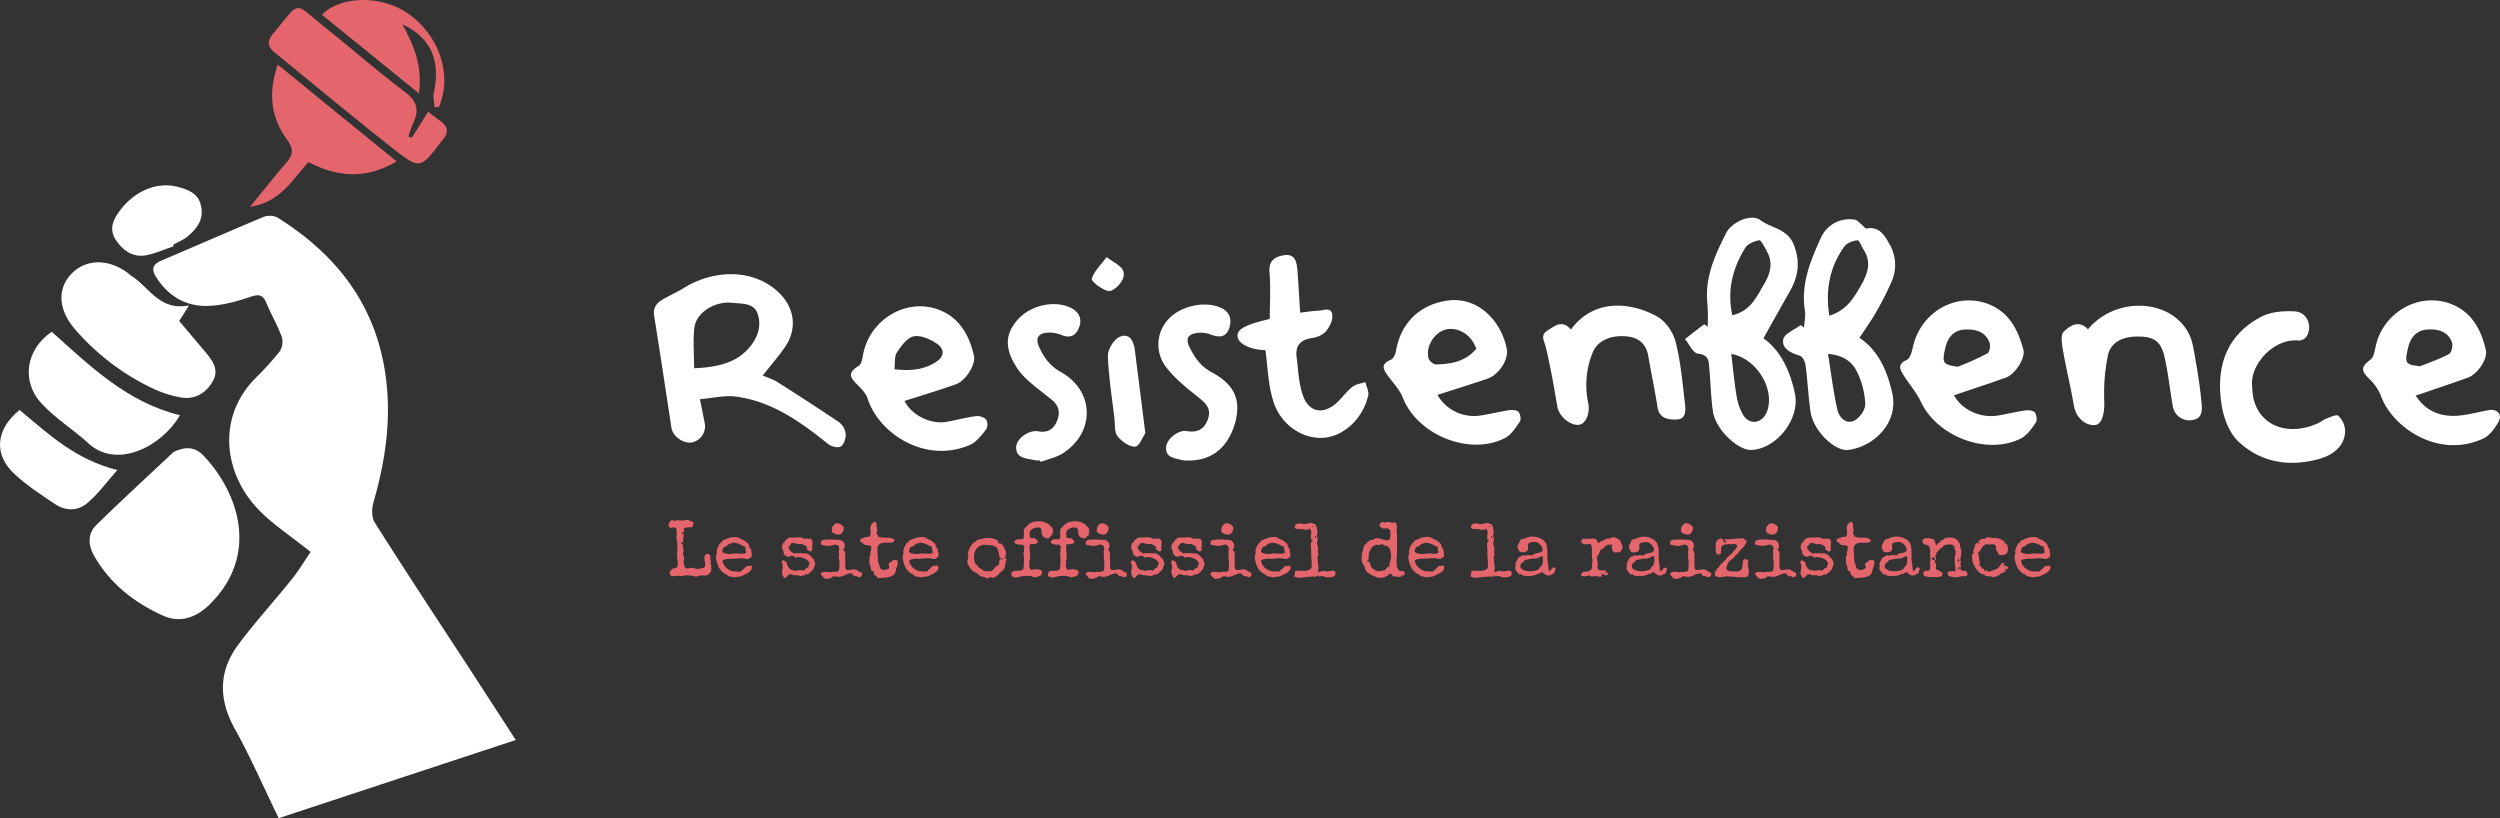 <svg xmlns="http://www.w3.org/2000/svg" viewBox="0 0 994.54 325.48"><rect x="0" y="0" width="994.54" height="325.48" fill="#333333" stroke="none"/><defs><style>.cls-1{fill:#fff;}.cls-2{fill:#e5656d;}</style></defs><title>Fichier 1home</title><g id="Calque_2" data-name="Calque 2"><g id="Calque_1-2" data-name="Calque 1"><path class="cls-1" d="M69.08,179.78c-10.3,9.7-20.7,19.2-30.7,29-3.6,3.5-3.4,8.1-.8,12.6,6.4,11,15.9,18.4,27.2,23.5,6.8,3.1,13.1.9,18.4-4.2,20.4-19.8,11.6-44.9-2.2-59.4C77.58,177.68,73.68,177.58,69.08,179.78Z"/><path class="cls-1" d="M70.48,74.28c-8.3-2.1-17.3,1.9-23,9.8-2.7,3.6-4.1,7.3-1.4,11.4s6.7,7,11.9,6.1c3.8-.7,7.4-2.4,11.1-3.6-.1-.2-.1-.4-.2-.6,1.9-1.1,4-1.9,5.6-3.2,3.8-3.1,6.7-6.8,5.5-12.2C79,76.88,74.78,75.38,70.48,74.28Z"/><path class="cls-1" d="M52.48,109.88c-.7-.4-1.2-1-1.9-1.5-8-5.7-16.8-5.3-22.5.9-5.3,5.9-4.8,13.9,1.5,21.4A93.84,93.84,0,0,0,59.68,154a43.89,43.89,0,0,0,12.2,4.1c5.6,1,10.1-1.7,12.8-6.5,2.6-4.6-.2-8.3-3.1-11.7-3.4-4-6.8-8.1-10.3-12.2,1.1-1.7,2-3.1,3.9-6.2C63.48,123.78,59.48,114.38,52.48,109.88Z"/><path class="cls-1" d="M34.68,200.18c4.2-3.5,7.5-8.1,12-13.2-16.6-4.1-27.4-14.3-38.9-23.9-9.6,7.8-10.4,17.8-1.9,25.6,4.9,4.5,10.5,8.2,16.1,11.9C26.08,203.38,31.08,203.28,34.68,200.18Z"/><path class="cls-1" d="M35.08,176.28c11.5,10.7,29.5,1.1,36.5-11.1-21-5.1-35.8-19.6-51-33.2-10.4,7.1-12.3,19.9-3.8,28.8C22.18,166.58,29.18,170.88,35.08,176.28Z"/><path class="cls-2" d="M114.08,55.38c2.9,3.9,2.6,6.3-.4,9.6-4.6,5.3-8.9,10.8-14.2,17.3,12.3-1.9,16.8-10.9,23.2-17.8,11.5,5.9,22.7,7.1,35.1-.3-16.2-13.1-31.5-25.6-47.3-38.5C106.58,37.08,107.78,46.78,114.08,55.38Z"/><path class="cls-1" d="M205.18,294.38c-6.4-9.9-12.6-19.4-18.8-29-12.5-19.1-25.1-38.2-37.3-57.5-1.3-2-1.2-5.6-.5-8.1,5.1-17.6,7.5-35.4,4.3-53.7-4.7-26.7-20.2-45.6-42.6-59.6a7.16,7.16,0,0,0-5.4-.2c-13.6,5.7-27.1,11.6-40.7,17.4-3.8,1.6-3.9,3.7-1.9,6.8,4.9,7.6,12,11.6,20.8,11.2,5.6-.2,11.2-1.8,16.6-3.6,3.5-1.2,5-.7,6.3,2.5,1.9,4.5,4.4,8.8,6.1,13.4a7,7,0,0,1-.8,5.8,116.94,116.94,0,0,1-9.5,10.5c-15.6,15.6-12.9,38,1.1,52.5,5.8,6,13,10.6,20.7,16.8-2.1,3-4.6,7.3-7.7,11.1-6.9,8.6-14.3,16.7-20.9,25.5-8,10.6-8.2,21.8-1.6,33.7,6.4,11.5,11.6,23.6,17.5,35.6"/><path class="cls-2" d="M170.28,44.48c-2.3,3.8-4.4,7.1-6.5,10.3-.4-.1-.9-.3-1.3-.4a49.28,49.28,0,0,1,1.9-5.4c2.5-5.2,1.5-8.8-3.4-12.5-10.8-8.1-21-17.1-31.7-25.6-12.7-10.1-9.2-11.2-20.7,2.6-2.4,3-2.1,5.2.8,7.5,15.7,12.8,31.3,25.8,47.2,38.3,10.5,8.2,10.7,7.9,19-3a1.76,1.76,0,0,1,.4-.5c2.4-2.7,2.5-5.2-.6-7.5C173.88,47.18,172.18,45.88,170.28,44.48Z"/><path class="cls-2" d="M128.08,5.88c12.6,10.2,25.2,20.4,38.6,31.3,1.4-11-2-19.1-6.6-27.5,11.3,5.2,15.3,14.4,12.5,27.2-.4,1.8.2,3.9.3,5.8.6,0,1.1-.1,1.7-.1,5.6-12.8.1-28.9-12.7-37.5C151.58-1.92,135.28-1.72,128.08,5.88Z"/><path class="cls-1" d="M701.53,134.59c6.9,4.9,10.6,13,12.5,21.9,2.2,10-7.2,22.1-17.3,22.5-5.5.2-14.3-8.3-15.3-15.3-.8-5.5-.9-11.1-1.4-16.7-.3-2.9.1-5.8-4.5-6.3-2-.2-3.5-3.7-5.2-5.8,2.5-2,5-3.9,7.6-5.9a12.13,12.13,0,0,1,1.4,1,72,72,0,0,0-.1-9.3c-1.1-10.3,3-19.1,7.4-27.9,2.2-4.4,10-8,13.7-5.2,4.4,3.3,10.9,3.3,13.4,10.1s1.6,12.3-1.6,18C708.63,121.89,705.13,128.09,701.53,134.59Zm-12.4-9.2c7.4-1.6,9.8-7.6,12.9-12.8,2.3-4,3.4-8.3.8-12.7-.9-1.6-2.2-4.4-3-4.3-2,.3-4.6,1.5-5.6,3.1C689.23,106.79,687,115.59,689.13,125.39Zm-.4,15.4c.7,5.9,1.2,11.3,2.1,16.6a20.69,20.69,0,0,0,2.7,7.8c2.6,4,7.4,3.3,9.3-1.2C706.33,155.39,699.23,142.69,688.73,140.79Z"/><path class="cls-1" d="M739.73,134.39c7.5,5,11,13.1,13,21.8,2.8,12-7.4,21.6-17.5,22.8-5.5.6-13.8-7.8-14.9-14.8-1-6.4-1.2-12.8-2.1-19.2-.2-1.3-1.2-3.2-2.3-3.5-3.6-1.1-7.3-2.9-6.5-6.6.5-2.2,4.5-3.7,6.9-5.6.4.3.8.6,1.3,1,.2-2.2.7-4.6.4-6.7-1.7-10.6,2.2-19.9,6.4-29.1a12.41,12.41,0,0,1,13.4-7.1c.9.1,1.7,1.1,2.5,1.7s1.6,1.9,2.2,1.8c4.9-.8,7,2.3,9,6a16.32,16.32,0,0,1,.9,15.3,123.73,123.73,0,0,1-5.8,11.5C744.73,127.09,742.23,130.59,739.73,134.39Zm-12-8.8c6.6-2,9.6-6.8,12.4-11.7,2.6-4.5,4.6-9.2,1.4-14.3-.9-1.4-1.9-4.1-2.6-4-1.9.2-4.3,1.1-5.3,2.6C727.83,106.29,726.13,115.49,727.73,125.59Zm-.5,15.2c1.2,7.7,2.1,15,3.7,22.2.7,3,3.4,5.9,6.6,4.4,2.2-1,4.6-4.4,4.5-6.7a32,32,0,0,0-3.3-12.8C736.93,144.09,733.43,141.29,727.23,140.79Z"/><path class="cls-1" d="M961,157.39c4,6.2,10.1,8.7,17.6,7.9,3.8-.4,7.5-1.4,11.2-2.1,3.5-.7,5.8,1.5,4.2,4.5-1.4,2.6-3.6,5.6-6.2,6.8-18.4,8.4-36.6-5.2-40.7-17.2a19.41,19.41,0,0,0-4.7-6.7c-3.3-3.3-3.1-4.7.7-7.6,1.2-.9,1.5-3.1,1.9-4.8,2.8-14,17.6-22.4,30.5-17.1,8,3.3,11.6,10.3,13.4,18.1.9,3.6-3.3,9.6-7,11C975.13,152.59,968.33,154.89,961,157.39Zm1.8-11.7c3.9-1.6,7.9-2.9,11.5-4.9,1-.5,1.6-3.4,1.1-4.7-1.7-4.4-5.8-5.3-9.8-5s-6.5,2.8-7.5,6.8C956.43,144.49,956.83,145.09,962.83,145.69Z"/><path class="cls-1" d="M777.33,157.29c3.2,5.7,10.4,9.2,17.6,8,3.6-.6,7.1-1.5,10.7-2,1.2-.2,3.1,0,3.8.7.7.9,1.1,3.1.5,4-1.6,2.4-3.5,5.2-5.9,6.4-13.6,6.9-33.4-.7-39.9-14.6-1.7-3.6-4.4-6.7-6.6-10.1-1.5-2.4-3.1-4.7,1-6.5,1.3-.6,2-3.1,2.4-4.9,3-14.2,17.4-22.4,30.4-17.2,8.1,3.3,11.5,10.3,13.6,18,.9,3.4-3.3,9.8-6.9,11.1C791.13,152.69,784.13,154.89,777.33,157.29Zm1.5-11.4a114.43,114.43,0,0,0,11.8-5.3c.9-.5,1.3-3.1.8-4.4-1.7-4.4-5.7-5.3-9.8-5.1s-6.6,2.8-7.6,6.7C772.43,144.49,772.73,145,778.83,145.89Z"/><path class="cls-1" d="M571.83,157.09a16.78,16.78,0,0,0,17.2,8.2c3.8-.6,7.5-1.5,11.2-2.1,1.2-.2,3.1-.1,3.8.6.8.9,1.2,3.1.6,3.9-1.6,2.4-3.4,5.2-5.8,6.5-14.1,7.4-35.1-1.2-40.8-16.1-1.2-3-3.6-5.5-5.6-8.2s-3.6-4.9.9-6.8c1-.4,1.8-2.2,2-3.4,1.9-11.2,9.4-18.5,20.4-20.1,12.6-1.8,21.7,8.6,23.7,19.3.8,4.3-3.3,10.2-7.5,11.7C585.13,152.89,578.43,155,571.83,157.09Zm15.5-18.4c-.3-.7-.6-1.3-.9-1.9-2.3-4.5-7.5-7-11.9-5.5-4.1,1.4-7.3,6.5-6.3,11.1.2,1.1,2.1,2.7,3.1,2.6C577.13,144.79,582.93,144,587.33,138.69Z"/><path class="cls-1" d="M830.63,131c10.9-13.1,32.5-12.3,39.9,1.3,1.8,3.2,2.2,7.2,2.9,11,1,5.7,1.9,11.5,2.4,17.2.2,2.6.4,6-3.6,6.6a6.67,6.67,0,0,1-7.9-5.8c-1.1-6.3-1.8-12.8-3.2-19.1-1.3-6.1-4-8.1-9.5-8.3-6.9-.3-11.9,2-13.1,7.6a76.23,76.23,0,0,0-1.4,18.5c.1,4.6-1,8.9-3.7,9.1-4.2.3-7.7-3.4-8.4-7.7-1.3-7.7-3.2-15.3-4.5-22.9-.4-2.2-.7-5.4.4-6.5C823.43,129.59,826.93,127.09,830.63,131Z"/><path class="cls-1" d="M896,154.39c.2,13.5,12.5,20.1,26.1,14,1.2-.5,2.2-1.5,3.5-1.9,1.5-.6,3.9-1.7,4.6-1.1a8.76,8.76,0,0,1,2.7,5.4c.3,5.6-3.6,10-10.7,11.9-11.7,3.1-22.8,1.3-31.7-7-3.5-3.3-5.8-9.1-6.6-14-2.6-15.3,1.5-28.4,15.9-35.8,3.8-1.9,8.9-2.3,13.2-2,4.8.3,7,5.7,4.7,9.8a4,4,0,0,1-3.2,1.8C904.43,134.39,894.53,145.39,896,154.39Z"/><path class="cls-1" d="M624.93,131.09c9.4-12.7,24.2-10.7,34.1-5.3,3.4,1.8,6.5,6.2,7.5,10,2.1,8.1,2.8,16.6,3.8,25,.3,2.5.4,6-3.3,6.1-3.4.1-7-.3-7.7-5.2-1-6.7-2.5-13.3-3.6-20-.9-5.1-4-7.5-8.9-7.9-6.5-.5-11.4,1.9-13.3,6.6a34.1,34.1,0,0,0-1.7,20c.8,4-1,8.3-3.7,8.6-3.7.4-8-3.6-8.6-7.2-1.3-7.8-2.7-15.7-4.5-23.4-.6-2.6-2.5-5,.6-6.9C618.53,129.69,621.43,127,624.93,131.09Z"/><path class="cls-1" d="M278.43,158.79c.8,3.7,1.3,6.6,1.9,9.4a6.57,6.57,0,0,1-5,7.8c-3.4.6-7.6-2.3-8.2-5.7-2.3-14.9-4.5-29.8-6.9-44.6-.7-4.3,2.1-5.9,5.1-7.5,2.2-1.2,4.4-2.2,6.5-3.5,11.4-7.2,27.4-8.3,37.9,1.6,6.3,6,7.6,14.4,2.6,21.7-2.6,3.8-5.7,7.3-8.9,11.4,2,.9,4.2,1.5,6,2.7,8.2,5.2,16.4,10.5,24.4,15.9a7,7,0,0,1,2.6,4.7c.1,1.7-.7,4.1-1.9,4.9-1,.7-3.7.1-4.9-.8-11.2-9-22.8-17.4-37.6-19.1C287.83,157.29,283.43,158.39,278.43,158.79Zm-2.3-12.3c10.9-.4,17.5-2.9,22.1-8.4,3.2-3.8,4.7-8.3,3.3-12.9-1.4-4.8-6.3-4.3-10-4.7-7-.9-14.6,3.8-15.3,9.9C275.63,135.59,276.13,141.09,276.13,146.49Z"/><path class="cls-1" d="M359.83,159.49c2.8,5.6,10.2,9.5,16.9,8.3,3.8-.7,7.5-1.7,11.2-2.2a5.39,5.39,0,0,1,4.3,1.2,4.06,4.06,0,0,1,.1,4c-1.9,2.4-4,5.2-6.7,6.3-17.5,7.4-36-4.5-40.5-18.6-.7-2.1-2.6-4-4.3-5.7-3.3-3.2-3.1-4.8.8-7.3,1-.6,1.4-2.5,1.6-3.8,2.3-14.3,17-23.4,30.2-18.5,8.3,3.2,12.1,10.1,14,18.2.9,3.7-3.4,10.2-7.2,11.5C373.53,155.29,366.73,157.29,359.83,159.49Zm-4-12.6c6.2.7,11.2.3,16.1-2.6,3.9-2.4,3.9-5.2,1-7.4-2.6-1.9-6.5-3.6-9.4-3.1-2.6.5-5,3.8-6.7,6.4C355.73,141.79,356.13,144.29,355.83,146.89Z"/><path class="cls-1" d="M503.43,139.29c-5.9-.1-10.8-2.5-11.1-5.4s2.9-4.7,12.8-7c0-6.1.4-12.4-.1-18.6-.4-4.9,2.5-6.3,6.1-6.8,4.1-.5,4.7,2.8,5,5.9.4,5.4.7,10.9,1.1,17,2.5-.3,4.9-.7,7.3-.8,2.1-.1,5.3-1.7,5.5,2,.1,2.2-1.3,4.8-2.8,6.5a9.93,9.93,0,0,1-5.4,2.4c-4.7.7-6.6,3.2-6,7.7.7,5.3.8,11,2.8,15.9,2.6,6.3,8.3,6.7,13.3,2,2.1-2,3.8-4.4,6.1-6.2,1.4-1.1,3.4-1.3,5.1-1.9.4,1.7,1.5,3.6,1.2,5.2-2.1,9.5-10.1,16.7-18.3,17-8.6.3-17.1-5.8-19.7-15.3C504.43,152.59,504.33,146,503.43,139.29Z"/><path class="cls-1" d="M413.73,183.19a10.55,10.55,0,0,1-2.5-.2c-3-.7-6.8-.6-7-4.8-.1-3.6,5-7.3,8.8-6.6s6.2-.9,7.5-4.2.8-6-2.2-8.4c-4.9-4.1-10.7-7.8-14-13-5-7.9-4.2-13.4.5-18.8,5-5.7,14.4-7.9,21-4.8,3.4,1.6,4.9,4.5,3.3,8.2-1.4,3.4-3.9,4-7.3,2.5a12.31,12.31,0,0,0-5.7-.7c-3.1.4-4.2,2.2-2.9,5.3,1.9,4.3,4.4,7.9,8.8,10.3,13.2,7.4,13.8,23.5,1.3,32-2.7,1.9-6.2,2.6-9.4,3.8C414,183.79,413.93,183.49,413.73,183.19Z"/><path class="cls-1" d="M473,183.19a11,11,0,0,1-3-.2c-2.8-.8-6.4-.9-6.1-5.1.2-3.3,5-7,8.2-6.4,4.1.7,6.8-.6,8.3-4.4s0-6.1-3-8.5c-4.7-3.8-9.7-7.6-13.3-12.3a14.7,14.7,0,0,1,.7-19.3c4.9-5.4,14.9-7.5,21.2-4.4,3.7,1.8,4.1,5.3,2.8,8.5s-4,3.2-7.1,2a11.08,11.08,0,0,0-5.7-.6c-3.3.5-4.5,2.2-2.8,5.6,2.1,4.3,4.5,7.7,9,10.1,9.1,4.9,11.6,11.1,9.1,20.2C488.53,177.89,482.23,183.19,473,183.19Z"/><path class="cls-1" d="M455.63,172.29c-.9,1.3-2.4,5.3-4,5.4-2.4.1-5.5-2.1-7.1-4.2-1.3-1.7-.9-4.8-1.2-7.2-1-8.2-2.3-16.4-2.6-24.6-.1-2.5,2.1-6.3,4.3-7.5,3.9-2,5.9.9,6.4,4.9C452.73,149.49,454.13,160,455.63,172.29Z"/><path class="cls-1" d="M440.23,102.29c3.8,2.9,8.3,4.2,6.4,8.8-.9,2.1-4,5-5.6,4.7-2.6-.4-7-3.9-6.7-4.9C435.23,107.89,438,105.29,440.23,102.29Z"/><path class="cls-2" d="M283,224.77a.86.86,0,0,1-.07.36.86.86,0,0,0-.08.36.8.8,0,0,0,.06.3.72.72,0,0,1,.06.29,2.31,2.31,0,0,1,0,.38c0,.18-.07.36-.11.55l-.15.54a1.61,1.61,0,0,1-.13.34h-.44a2.81,2.81,0,0,1-.21.64,3.78,3.78,0,0,1-1,.35,4.77,4.77,0,0,1-.87.08h-.95a7.3,7.3,0,0,0-.87.05,2.32,2.32,0,0,0-.82.31.67.67,0,0,1-.28.06,2.76,2.76,0,0,1-.57-.06l-.55-.13-.55-.14a2.6,2.6,0,0,0-.56-.06,4.45,4.45,0,0,1-.81-.08,3.86,3.86,0,0,0-.82-.08,2.94,2.94,0,0,0-.59.05l-.58.12-.57.12a3.92,3.92,0,0,1-.59.05,2.33,2.33,0,0,1-.53-.06,2.33,2.33,0,0,0-.53-.06,6,6,0,0,0-1,.08,5.2,5.2,0,0,1-1,.09,1.76,1.76,0,0,1-1.05-.31,1.18,1.18,0,0,1-.41-1,1,1,0,0,1,.12-.48,2.83,2.83,0,0,1,.72-.91,2.54,2.54,0,0,1,.7-.4,4.72,4.72,0,0,1,.64-.17,1.24,1.24,0,0,0,.53-.19,1,1,0,0,0,.36-.51,3.81,3.81,0,0,0,.12-1.12,10.24,10.24,0,0,0-.14-1.75,10.4,10.4,0,0,1-.14-1.77,4.12,4.12,0,0,1,.09-.86,4.12,4.12,0,0,0,.09-.86,14.52,14.52,0,0,0-.07-1.48c0-.49-.07-1-.07-1.47a3.76,3.76,0,0,0-.13-1,3.77,3.77,0,0,1-.14-1,2.72,2.72,0,0,1,.06-.58,2.69,2.69,0,0,0,.06-.57,8.44,8.44,0,0,0,0-.87c0-.29-.06-.58-.08-.87a2.65,2.65,0,0,0-.07-.48,1,1,0,0,0-.17-.4.87.87,0,0,0-.32-.28,1,1,0,0,0-.48-.11,1.6,1.6,0,0,0-.53.09,1.71,1.71,0,0,1-.55.09,1.66,1.66,0,0,1-.32,0l-.3-.07a1.36,1.36,0,0,1-.13-.24c0-.09-.07-.18-.11-.27a.86.86,0,0,0-.15-.22.43.43,0,0,0-.26-.13,3,3,0,0,0,.29-.59,5.37,5.37,0,0,1,.31-.69,2.19,2.19,0,0,1,.41-.57.81.81,0,0,1,.59-.24,1.07,1.07,0,0,1,.53.13,1.14,1.14,0,0,0,.54.14,1.65,1.65,0,0,0,.69-.15,1.71,1.71,0,0,1,.71-.15.8.8,0,0,1,.54.21,1.92,1.92,0,0,1,.5-.08.93.93,0,0,1,.29.05,1,1,0,0,0,.3,0,2.93,2.93,0,0,0,.88-.13,3.22,3.22,0,0,1,.88-.12,2.26,2.26,0,0,1,.69.1c.22.07.44.16.65.25l.63.29a3,3,0,0,0,.66.23l0,.13v.25a2.14,2.14,0,0,1-.11.56,4,4,0,0,0-.13.55.61.61,0,0,1-.27.46.92.92,0,0,1-.46.1h-.51a6.92,6.92,0,0,0-1.11.09,6.61,6.61,0,0,0-1.07.24,1.4,1.4,0,0,0-.15.64,2.48,2.48,0,0,0,.06.54,5.07,5.07,0,0,1,.09.54l-.3-.08a.65.65,0,0,0-.29-.06.29.29,0,0,0-.22.14.5.5,0,0,0-.1.26.25.25,0,0,0,.08.18.57.57,0,0,0,.18.12.86.86,0,0,0,.23.06H272l0,.3a5,5,0,0,1-.13,1.1,4.4,4.4,0,0,0-.13,1.09,1.24,1.24,0,0,0,0,.33,1.86,1.86,0,0,1,0,.33q0,.19-.12.24a.6.6,0,0,1-.24.05h-.24a.13.13,0,0,0-.11.14.15.15,0,0,0,0,.07.48.48,0,0,0-.06.21.16.16,0,0,0,.11.17l.22,0a.85.85,0,0,1,.23,0,.11.11,0,0,1,.11.12,1,1,0,0,1-.05.31,1,1,0,0,0,0,.3,1.91,1.91,0,0,0,.16.78,1.92,1.92,0,0,1,.17.78,3,3,0,0,1-.1.72,2.44,2.44,0,0,0-.1.71,1.41,1.41,0,0,0,.07.45,3.66,3.66,0,0,0,.15.43c.06.15.1.3.15.44a1.37,1.37,0,0,1,.07.45,1.83,1.83,0,0,1-.11.61,1.87,1.87,0,0,0-.1.62,1.31,1.31,0,0,0,0,.23c0,.23.07.5.11.82a4.5,4.5,0,0,0,.19.9,1.8,1.8,0,0,0,.41.73,1,1,0,0,0,.76.3,3.09,3.09,0,0,0,.91-.14,2.74,2.74,0,0,1,.9-.15,2.78,2.78,0,0,1,.57.07l.54.16.55.16a2.79,2.79,0,0,0,.58.07,4,4,0,0,0,.9-.11c.3-.07.59-.13.9-.18a1.75,1.75,0,0,0,.94-.43,1.28,1.28,0,0,0,.32-1,5.17,5.17,0,0,0-.16-1.31,5.81,5.81,0,0,1-.16-1.32,2.66,2.66,0,0,1,.12-.79,2.21,2.21,0,0,1,.38-.69,2.27,2.27,0,0,1,.72-.12,1,1,0,0,1,.94.43,1.89,1.89,0,0,1,.27,1,.46.46,0,0,1-.11.35.27.27,0,0,0-.1.19s0,.05.06.08l.13.13a.86.86,0,0,1,.14.18.46.46,0,0,1,.06.23.16.16,0,0,1-.09.15c0,.11,0,.25,0,.41s0,.32,0,.48,0,.31,0,.45a.8.8,0,0,0,.07.32Z"/><path class="cls-2" d="M299.07,225.81a1.77,1.77,0,0,1-.13.69,2.23,2.23,0,0,1-.33.51,3.25,3.25,0,0,1-.47.43c-.18.13-.35.27-.54.42a2.26,2.26,0,0,1-.37.27,2.41,2.41,0,0,1-.33.15l-.33.12-.39.16-.51.28a4.36,4.36,0,0,1-.41.24,2.52,2.52,0,0,1-.44.17,3.61,3.61,0,0,1-.6.11c-.4,0-.81.11-1.21.18a7.28,7.28,0,0,1-1.22.11.79.79,0,0,1-.25-.05l-.29-.11-.37-.1a1.73,1.73,0,0,0-.49-.06,1.08,1.08,0,0,1-.48-.09,1.48,1.48,0,0,1-.32-.21l-.3-.26a1.25,1.25,0,0,0-.39-.25,5.83,5.83,0,0,1-1.53-1,6,6,0,0,1-1.09-1.28,7.76,7.76,0,0,1-.75-1.53A15.31,15.31,0,0,1,285,223a5,5,0,0,1-.17-1.26,3.15,3.15,0,0,1,.39-1.54,2.4,2.4,0,0,1-.15-.81,3.45,3.45,0,0,1,.17-.85,7.57,7.57,0,0,1,.43-1.14,6.71,6.71,0,0,1,.57-1,1.41,1.41,0,0,1,.58-.56,1.73,1.73,0,0,0,.29-.13q.09-.06.09-.3a.36.36,0,0,1,.14-.3,1.11,1.11,0,0,1,.34-.19l.41-.14.34-.12c.37-.18.73-.33,1.06-.46a9.74,9.74,0,0,1,1-.31,7.2,7.2,0,0,1,1.05-.19,10.44,10.44,0,0,1,1.16-.06,2.3,2.3,0,0,1,.64.09,4,4,0,0,1,.61.23,6.55,6.55,0,0,1,.58.32l.56.34h0a1.45,1.45,0,0,1,.42.12,1.33,1.33,0,0,0,.43.13,2.66,2.66,0,0,0,.55.49l.67.49a3.18,3.18,0,0,1,.55.55,1,1,0,0,1,.24.67s0,.08,0,.12,0,.09,0,.14l.06-.08a.48.48,0,0,1,.11.15c0,.07.07.15.1.24a2.33,2.33,0,0,1,.07.25c0,.09,0,.15.05.21a1,1,0,0,0,.32.31,1,1,0,0,1,.33.33.53.53,0,0,0-.16.39,1.34,1.34,0,0,0,.11.51,1.25,1.25,0,0,1,.11.5,5.35,5.35,0,0,1,0,.58,5.49,5.49,0,0,0,0,.58.4.4,0,0,1-.18.35,2.22,2.22,0,0,1-.37.21l-.37.18a.29.29,0,0,0-.17.26c0,.08-.05.11-.14.11h-.23a5.3,5.3,0,0,1-1.32-.16,5.35,5.35,0,0,0-1.31-.17,9.42,9.42,0,0,0-1.4.1,10.73,10.73,0,0,1-1.4.1c-.35,0-.7,0-1,0l-1.05,0a3.42,3.42,0,0,0-.51.05c-.25,0-.52.08-.79.13s-.54.12-.79.2a1.86,1.86,0,0,0-.53.22,1.22,1.22,0,0,0,0,.21,3,3,0,0,0,.41,1.46,5.44,5.44,0,0,0,1.09,1.37,6.32,6.32,0,0,0,1.52,1,3.9,3.9,0,0,0,1.7.41c.34,0,.66,0,1,0a3.26,3.26,0,0,1,1,.22,3.69,3.69,0,0,0,.74-.46q.35-.25.66-.54c.21-.19.41-.38.61-.59l.62-.6a.64.64,0,0,1,.3-.11,3.44,3.44,0,0,1,.5-.09l.52-.06a2.61,2.61,0,0,1,.34,0,2,2,0,0,1,.65.1A2.71,2.71,0,0,1,299.07,225.81Zm-2.26-6.11a1.32,1.32,0,0,0-.08-.44,3.17,3.17,0,0,1-.12-.44,4.62,4.62,0,0,1-.07-.82,2.82,2.82,0,0,0-.12-.8h0a.29.29,0,0,1-.06.17.18.18,0,0,1-.16.08.7.7,0,0,1-.35-.09,1.06,1.06,0,0,1-.29-.22c-.38-.17-.72-.33-1-.49a9,9,0,0,0-.92-.39,5.61,5.61,0,0,0-1-.28,7,7,0,0,0-1.19-.09h-.12l-.09.06.07.16-.12,0c-.27.05-.49.1-.67.15a1.64,1.64,0,0,0-.47.18,2.73,2.73,0,0,0-.42.3l-.52.44a1,1,0,0,1-.32.2l-.35.13-.33.11a.61.61,0,0,0-.26.19,3.14,3.14,0,0,1-.31.73,1.46,1.46,0,0,0-.2.75.55.55,0,0,0,.18.4,1.76,1.76,0,0,0,.49.29,4.8,4.8,0,0,0,.64.21,6.19,6.19,0,0,0,.7.14l.64.07.46,0a6.1,6.1,0,0,0,1.13-.11,5.35,5.35,0,0,1,1.13-.12,11.81,11.81,0,0,1,1.18.06c.39,0,.78.05,1.17.05l.45,0a3.09,3.09,0,0,0,.6-.08,1.65,1.65,0,0,0,.51-.2A.38.38,0,0,0,296.81,219.7Z"/><path class="cls-2" d="M324.24,224.35a1.21,1.21,0,0,1-.06.38c-.05.13-.1.25-.16.38l-.18.37a1.58,1.58,0,0,0-.11.37,1.65,1.65,0,0,1-.31.73,3.8,3.8,0,0,1-.53.61,6.53,6.53,0,0,1-.63.55,5.26,5.26,0,0,0-.59.54.67.67,0,0,1-.48.22l-.29,0a.92.92,0,0,0-.29,0,.62.62,0,0,0-.33.08l-.25.16a1.6,1.6,0,0,1-.27.16,1,1,0,0,1-.43.07.72.72,0,0,0-.37.11.7.7,0,0,1-.36.1,1.55,1.55,0,0,1-.6-.15,1.78,1.78,0,0,0-.74-.15l-.52,0a4.36,4.36,0,0,1-.51,0,1.62,1.62,0,0,1-.44-.07l-.42-.15a3.52,3.52,0,0,0-.42-.15,1.25,1.25,0,0,0-.43-.07,1.21,1.21,0,0,0-.77.23,3.41,3.41,0,0,0-.57.5,5.83,5.83,0,0,1-.49.5.85.85,0,0,1-.57.23.51.51,0,0,1-.38-.1.35.35,0,0,1-.12-.23,2.54,2.54,0,0,1,0-.29.44.44,0,0,0-.14-.28,1.35,1.35,0,0,1-.3-.45,1.54,1.54,0,0,1-.07-.53,7.32,7.32,0,0,1,.13-1.41,8.21,8.21,0,0,0,.12-1.41,2.14,2.14,0,0,0-.06-.5,2.41,2.41,0,0,0-.14-.43c-.06-.13-.1-.24-.14-.33a.58.58,0,0,1-.06-.2.61.61,0,0,1,.07-.28,1.34,1.34,0,0,1,.18-.28.7.7,0,0,1,.21-.21.3.3,0,0,1,.18-.09.5.5,0,0,1,.27.08l.22.16.23.16a.58.58,0,0,0,.28.07h.09a3.35,3.35,0,0,1,.33.75c.08.27.16.53.25.78a4.82,4.82,0,0,0,.31.74,2,2,0,0,0,.54.63l.21.16.25.18a1.65,1.65,0,0,0,.25.15.6.6,0,0,0,.24.06,1.66,1.66,0,0,0,.32,0,1.76,1.76,0,0,1,.33,0c.15,0,.22,0,.22.15a.49.49,0,0,1,0,.12h.29a4.92,4.92,0,0,0,1.14-.13,5,5,0,0,1,1.16-.14,2.64,2.64,0,0,1,.55.06,1.2,1.2,0,0,1,.51.21,1.54,1.54,0,0,0,.48-.34l.39-.42a3,3,0,0,1,.43-.36,1.29,1.29,0,0,1,.62-.17.32.32,0,0,0,.08-.21,1.93,1.93,0,0,0,0-.24.76.76,0,0,1,0-.21.37.37,0,0,1,.11-.2,1,1,0,0,0,.23-.28.63.63,0,0,0,.08-.35,1.37,1.37,0,0,0-.22-.76,3,3,0,0,0-.58-.65,4.72,4.72,0,0,0-.81-.53c-.31-.15-.62-.28-.94-.4a5.58,5.58,0,0,0-.91-.24,3.88,3.88,0,0,0-.77-.09,4.53,4.53,0,0,0-.74.07,3,3,0,0,0-.72.23.49.49,0,0,0-.15-.43,1,1,0,0,0-.36-.15,4.14,4.14,0,0,1-.43-.13.66.66,0,0,1-.34-.37,1.45,1.45,0,0,1-.64.48,2.07,2.07,0,0,1-.77.15,1.8,1.8,0,0,1-.73-.15,2.12,2.12,0,0,1-.59-.4,2,2,0,0,1-.42-.59,1.73,1.73,0,0,1-.18-.71,1.06,1.06,0,0,0-.1-.45c-.06-.13-.13-.26-.2-.38a2.53,2.53,0,0,1-.18-.37,1.13,1.13,0,0,1-.09-.47,7,7,0,0,1,.07-1.06,2.36,2.36,0,0,1,.17-.59.72.72,0,0,1,.24-.29l.26-.16a1,1,0,0,0,.26-.24,1.22,1.22,0,0,0,.19-.48.52.52,0,0,1,.14-.3.62.62,0,0,1,.31-.1.51.51,0,0,0,.26-.09.29.29,0,0,0,.08-.14l.06-.16a.43.43,0,0,1,.15-.16,1.72,1.72,0,0,1,.62-.26,4.48,4.48,0,0,1,.64-.05h.77q.63,0,1.23-.06c.41,0,.82-.06,1.24-.06a4,4,0,0,1,.88.1,6.5,6.5,0,0,1,.7.22l.52.22a1,1,0,0,0,.35.1,1.34,1.34,0,0,0,.49-.1,1.41,1.41,0,0,1,.49-.12,1.15,1.15,0,0,0,.28.19.65.65,0,0,0,.32.09.22.22,0,0,0,.18-.08.37.37,0,0,0,.08-.2,1.26,1.26,0,0,1,.41.22,1.93,1.93,0,0,1,.35.35,1.48,1.48,0,0,1,.25.44,1.19,1.19,0,0,1,.09.44,8.29,8.29,0,0,1-.08,1.11,6.71,6.71,0,0,0-.09,1.1,3.64,3.64,0,0,0,.15,1.07,3,3,0,0,1-.46.3,1.15,1.15,0,0,0-.41.35h0l-.27-.24c-.1-.09-.21-.19-.33-.28a2.26,2.26,0,0,0-.34-.23.66.66,0,0,0-.3-.1h0l-.13-.1a.25.25,0,0,1-.05-.15.49.49,0,0,1,.09-.28.44.44,0,0,0,.09-.27.7.7,0,0,0-.13-.21l-.31-.34c-.12-.11-.23-.22-.34-.31a.63.63,0,0,0-.24-.16,1.52,1.52,0,0,1-.32-.11l-.33-.15-.31-.13a.65.65,0,0,0-.23-.06,1.74,1.74,0,0,0-.39,0,1.85,1.85,0,0,1-.41.07h0l-.67-.08a4.25,4.25,0,0,1-1-.24,2.81,2.81,0,0,0-1-.18.9.9,0,0,0-.66.21,2.12,2.12,0,0,0-.35.48c-.09.17-.18.33-.27.47a.49.49,0,0,1-.45.21h-.13c.1.32.19.59.28.81a2.8,2.8,0,0,0,.3.6,2.34,2.34,0,0,0,.46.49,5.63,5.63,0,0,0,.69.51l.13.1.17.16a1.77,1.77,0,0,0,.17.14.28.28,0,0,0,.13.06,1.07,1.07,0,0,0,.49-.12,1.07,1.07,0,0,1,.49-.12.81.81,0,0,1,.34.08.67.67,0,0,0,.34.09.8.8,0,0,0,.34-.07.86.86,0,0,1,.36-.07l.16,0,.16,0a3.08,3.08,0,0,0,.9.11h.92a2,2,0,0,1,.67.12,3.31,3.31,0,0,1,.66.31,4,4,0,0,1,.59.43,3.48,3.48,0,0,1,.46.49,2.43,2.43,0,0,0,.33.38l.36.34a2.76,2.76,0,0,1,.31.37,1.3,1.3,0,0,1,.19.45c0,.2.12.42.2.66A1.87,1.87,0,0,1,324.24,224.35Z"/><path class="cls-2" d="M342.94,228.38a1.3,1.3,0,0,1-.09.49,1.27,1.27,0,0,1-.67.67,1.18,1.18,0,0,1-.5.11.22.22,0,0,1-.14,0l-.1-.11a.79.79,0,0,0-.51-.26l-.63-.07a2.72,2.72,0,0,1-.62-.17,1,1,0,0,1-.47-.52.71.71,0,0,0-.26-.33.89.89,0,0,0-.42-.08,3.79,3.79,0,0,0-1.26.21c-.4.15-.8.3-1.19.48s-.79.33-1.2.47a3.83,3.83,0,0,1-1.26.21,4.17,4.17,0,0,1-.71-.06,3.26,3.26,0,0,1-.69-.22.37.37,0,0,1-.17.1.78.78,0,0,1-.22,0h-.2l-.17,0-.17.06-.18.06.09.15a1,1,0,0,1-.41.27,6,6,0,0,1-.68.22l-.72.15a3.28,3.28,0,0,1-.52.06,1.76,1.76,0,0,1-.79-.16,1.91,1.91,0,0,1-.61-.55,2.44,2.44,0,0,0-.27-.3l-.3-.31a1.91,1.91,0,0,1-.24-.34.75.75,0,0,1-.1-.38.43.43,0,0,1,.24-.37,2.07,2.07,0,0,1,.58-.25,3.88,3.88,0,0,1,.66-.14l.51,0a3,3,0,0,1,.72.09,2.57,2.57,0,0,0,.73.1,2.18,2.18,0,0,0,.63-.09,2.18,2.18,0,0,1,.63-.09,3.43,3.43,0,0,1,.56,0,5.46,5.46,0,0,0,.57,0,2.11,2.11,0,0,0,.7-.13,3,3,0,0,0,.64-.34,14.57,14.57,0,0,0,.17-1.48c0-.49.06-1,.06-1.49a8.11,8.11,0,0,0-.13-1.47,9.08,9.08,0,0,1-.12-1.46s0-.07,0-.07l.07,0a.09.09,0,0,0,.07,0s0,0,0-.11a2.16,2.16,0,0,0-.09-.62,2.1,2.1,0,0,1-.09-.61,2.8,2.8,0,0,1,.1-.77,2.87,2.87,0,0,0,.11-.77,1.32,1.32,0,0,0-.12-.54,1.75,1.75,0,0,0-.32-.48,1.49,1.49,0,0,0-.45-.34,1.13,1.13,0,0,0-.54-.13,2.56,2.56,0,0,0-.62.07l-.65.18-.67.17a3.22,3.22,0,0,1-.71.08,6.11,6.11,0,0,1-.86-.06l-.86-.14-.47-.06a2.71,2.71,0,0,1-.51-.11.92.92,0,0,1-.4-.22.57.57,0,0,1-.17-.44,1.37,1.37,0,0,1,.19-.8,1.18,1.18,0,0,1,.47-.42,1.72,1.72,0,0,1,.62-.16l.66-.06,1.14-.09q.57,0,1.14,0a10.7,10.7,0,0,1,1.39.08,12.81,12.81,0,0,0,1.39.08,3,3,0,0,1,1,.15,2.22,2.22,0,0,1,.79.46,2.18,2.18,0,0,1,.54.78,2.78,2.78,0,0,1,.19,1.08,1.81,1.81,0,0,1-.17.79,2.71,2.71,0,0,1-.44.69.65.65,0,0,0,.21.26l.19.12a.5.5,0,0,1,.15.14.52.52,0,0,1,.06.3,1.45,1.45,0,0,0,0,.28.21.21,0,0,0,.2.18c0,.54,0,1.07,0,1.6s0,1.06,0,1.59,0,.9,0,1.35a10.25,10.25,0,0,0,.11,1.36,1.34,1.34,0,0,0,.25.65.77.77,0,0,0,.64.22,6,6,0,0,0,1.34-.14,6,6,0,0,1,1.34-.14,1.55,1.55,0,0,1,.75.19c.23.13.46.27.68.42l.62.43a1,1,0,0,0,.57.19.28.28,0,0,1,.2.08.49.49,0,0,1,.11.2,1,1,0,0,1,.05.23Zm-7.28-18.32a2.82,2.82,0,0,1-.15.89,2.91,2.91,0,0,1-.41.85,2.33,2.33,0,0,1-.66.63,1.49,1.49,0,0,1-.85.25,3.61,3.61,0,0,1-.78-.1,4.39,4.39,0,0,1-.89-.28,2.45,2.45,0,0,1-.74-.49,1,1,0,0,1-.31-.71,4,4,0,0,1,.08-.75,4,4,0,0,0,.1-.77.92.92,0,0,0,.3-.27l.29-.4a4,4,0,0,1,.29-.37.47.47,0,0,1,.29-.18l-.07,0a3.26,3.26,0,0,1,.44-.15,2,2,0,0,1,.48-.06,2.47,2.47,0,0,1,.76.15,4.79,4.79,0,0,1,.85.42,2.87,2.87,0,0,1,.69.6A1.12,1.12,0,0,1,335.66,210.06Z"/><path class="cls-2" d="M357.17,223.61a3.79,3.79,0,0,1-.1.91c-.07.29-.15.57-.24.85s-.19.55-.28.84a5.15,5.15,0,0,0-.22.88,2.69,2.69,0,0,1-.54,1.25,3.13,3.13,0,0,1-1,.79,5,5,0,0,1-1.27.44q-.71.13-1.44.21c-.49.05-1,.09-1.45.11a12.56,12.56,0,0,0-1.32.11,1.91,1.91,0,0,1-.38-.37l-.28-.36a1.17,1.17,0,0,0-.3-.29.76.76,0,0,0-.44-.11c-.06,0-.11-.09-.14-.25s-.07-.35-.1-.56-.07-.39-.1-.56-.08-.24-.14-.24a.9.9,0,0,1-.55-.16,1,1,0,0,1-.32-.38,2.1,2.1,0,0,1-.15-.52,3.6,3.6,0,0,1,0-.56.86.86,0,0,0-.09-.39,3.9,3.9,0,0,0-.19-.35c-.07-.12-.14-.23-.2-.36a.81.81,0,0,1-.09-.37c0-.15,0-.34,0-.57s0-.46.05-.7,0-.47,0-.7,0-.43,0-.58a1.44,1.44,0,0,1,.06-.45,2.39,2.39,0,0,1,.16-.32c.06-.08.11-.16.16-.24a.4.4,0,0,0,.07-.24.49.49,0,0,0-.09-.3.46.46,0,0,1-.08-.24.56.56,0,0,1,.11-.32,1.21,1.21,0,0,0,.15-.33,5.34,5.34,0,0,0,.16-1.31v-.26l0-.25a1.74,1.74,0,0,0-.76-.37l-.85-.12c-.28,0-.55-.06-.81-.1a1.2,1.2,0,0,1-.66-.31,2.73,2.73,0,0,1-.41-.48.89.89,0,0,0-.48-.35,1.25,1.25,0,0,1-.36-.2.5.5,0,0,1-.14-.37.67.67,0,0,1,.22-.55,1.48,1.48,0,0,1,.52-.3,6.4,6.4,0,0,1,.62-.2,1.47,1.47,0,0,0,.55-.25.9.9,0,0,1,.55-.16h.52a1.34,1.34,0,0,0,.63-.13,1.07,1.07,0,0,0,.39-.34,1.42,1.42,0,0,0,.19-.51,2.93,2.93,0,0,0,.06-.61,7.19,7.19,0,0,0-.06-.94,7,7,0,0,1-.06-.93,3.31,3.31,0,0,1,.15-1,2,2,0,0,1,.57-.86,1.88,1.88,0,0,0,.2-.2,2.39,2.39,0,0,1,.22-.23,1.38,1.38,0,0,1,.25-.19.52.52,0,0,1,.26-.08.38.38,0,0,1,.16,0l.14.1a2.45,2.45,0,0,1,.43.49.66.66,0,0,1,.1.37,2.35,2.35,0,0,1,0,.26v.37a3.81,3.81,0,0,0,.12,1,3.3,3.3,0,0,1,.12.8,1.33,1.33,0,0,1-.12.55,1.46,1.46,0,0,0-.11.55.72.72,0,0,0,.1.38,1.85,1.85,0,0,0,.23.34,4,4,0,0,1,.23.34.74.74,0,0,1,.1.4,2,2,0,0,0,.68.19c.35.05.74.1,1.18.13s.86.06,1.31.08l1.1,0a2.3,2.3,0,0,1,.6.06,2.65,2.65,0,0,1,.35.13l.27.14a.57.57,0,0,0,.31.1,1.29,1.29,0,0,1,.42.12.43.43,0,0,1,.17.39.8.8,0,0,1-.19.57,1.13,1.13,0,0,1-.47.32,1.88,1.88,0,0,1-.59.12l-.59,0q-.44,0-.87,0c-.29,0-.58,0-.88,0a5.78,5.78,0,0,0-1.3.13,2.64,2.64,0,0,0-1,.45,2,2,0,0,0-.66.84,3.11,3.11,0,0,0-.24,1.3,12.49,12.49,0,0,0,.1,1.51,10.6,10.6,0,0,1,.1,1.5c0,.48,0,.87,0,1.16a2,2,0,0,0,.17.74,5,5,0,0,1,.32,1,6.56,6.56,0,0,0,.31,1.06,2.16,2.16,0,0,0,.53.83,1.33,1.33,0,0,0,1,.34,4,4,0,0,0,.6-.06,4.13,4.13,0,0,0,.75-.19,2.09,2.09,0,0,0,.65-.33.6.6,0,0,0,.27-.5,1,1,0,0,0-.15-.52,1.13,1.13,0,0,1-.15-.57.61.61,0,0,1,.1-.36,1.13,1.13,0,0,1,.25-.29,2.54,2.54,0,0,1,.34-.23l.33-.17a2.46,2.46,0,0,1,.66-.58,1.61,1.61,0,0,1,.82-.23,1.65,1.65,0,0,1,.58.1,2.33,2.33,0,0,1,.52.27A3.43,3.43,0,0,1,357.17,223.61Z"/><path class="cls-2" d="M373.32,225.81a1.77,1.77,0,0,1-.13.69,2.23,2.23,0,0,1-.33.51,3.25,3.25,0,0,1-.47.43c-.18.13-.35.27-.54.42a2.26,2.26,0,0,1-.37.27,2.41,2.41,0,0,1-.33.15l-.33.12-.39.16-.51.28a4.36,4.36,0,0,1-.41.24,2.52,2.52,0,0,1-.44.17,3.61,3.61,0,0,1-.6.11c-.4,0-.81.11-1.21.18a7.28,7.28,0,0,1-1.22.11.79.79,0,0,1-.25-.05l-.29-.11-.37-.1a1.73,1.73,0,0,0-.49-.06,1.08,1.08,0,0,1-.48-.09,1.48,1.48,0,0,1-.32-.21l-.3-.26a1.25,1.25,0,0,0-.39-.25,5.83,5.83,0,0,1-1.53-1,6,6,0,0,1-1.09-1.28,7.76,7.76,0,0,1-.75-1.53,15.31,15.31,0,0,1-.51-1.74,5,5,0,0,1-.17-1.26,3.15,3.15,0,0,1,.39-1.54,2.4,2.4,0,0,1-.15-.81,3.45,3.45,0,0,1,.17-.85,7.57,7.57,0,0,1,.43-1.14,6.71,6.71,0,0,1,.57-1,1.41,1.41,0,0,1,.58-.56,1.73,1.73,0,0,0,.29-.13q.09-.06.09-.3a.36.36,0,0,1,.14-.3,1.11,1.11,0,0,1,.34-.19l.41-.14.34-.12c.37-.18.73-.33,1.06-.46a9.74,9.74,0,0,1,1-.31,7.2,7.2,0,0,1,1.05-.19,10.44,10.44,0,0,1,1.16-.06,2.3,2.3,0,0,1,.64.09,4,4,0,0,1,.61.23,6.55,6.55,0,0,1,.58.32l.56.34h0a1.45,1.45,0,0,1,.42.12,1.33,1.33,0,0,0,.43.13,2.66,2.66,0,0,0,.55.49l.67.49a3.18,3.18,0,0,1,.55.55,1,1,0,0,1,.24.67s0,.08,0,.12,0,.09,0,.14l.06-.08a.48.48,0,0,1,.11.15c0,.07.07.15.1.24a2.33,2.33,0,0,1,.07.25c0,.09,0,.15.05.21a1,1,0,0,0,.32.31,1,1,0,0,1,.33.33.53.53,0,0,0-.16.39,1.34,1.34,0,0,0,.11.51,1.25,1.25,0,0,1,.11.5,5.35,5.35,0,0,1,0,.58,5.49,5.49,0,0,0,0,.58.4.4,0,0,1-.18.35,2.22,2.22,0,0,1-.37.21l-.37.18a.29.29,0,0,0-.17.26c0,.08-.05.11-.14.11h-.23a5.3,5.3,0,0,1-1.32-.16,5.35,5.35,0,0,0-1.31-.17,9.42,9.42,0,0,0-1.4.1,10.73,10.73,0,0,1-1.4.1c-.35,0-.7,0-1,0l-1.05,0a3.42,3.42,0,0,0-.51.05c-.25,0-.52.08-.79.13s-.54.12-.79.2a1.86,1.86,0,0,0-.53.22,1.22,1.22,0,0,0,0,.21,3,3,0,0,0,.41,1.46,5.44,5.44,0,0,0,1.09,1.37,6.32,6.32,0,0,0,1.52,1,3.9,3.9,0,0,0,1.7.41c.34,0,.66,0,1,0a3.26,3.26,0,0,1,1,.22A3.69,3.69,0,0,0,369,227q.35-.25.66-.54c.21-.19.41-.38.61-.59l.62-.6a.64.64,0,0,1,.3-.11,3.44,3.44,0,0,1,.5-.09l.52-.06a2.61,2.61,0,0,1,.34,0,2,2,0,0,1,.65.1A2.71,2.71,0,0,1,373.32,225.81Zm-2.26-6.11a1.32,1.32,0,0,0-.08-.44,3.17,3.17,0,0,1-.12-.44,4.62,4.62,0,0,1-.07-.82,2.82,2.82,0,0,0-.12-.8h0a.29.29,0,0,1-.06.17.18.18,0,0,1-.16.08.7.7,0,0,1-.35-.09,1.06,1.06,0,0,1-.29-.22c-.38-.17-.72-.33-1-.49a9,9,0,0,0-.92-.39,5.61,5.61,0,0,0-1-.28,7,7,0,0,0-1.19-.09h-.12l-.09.06.07.16-.12,0c-.27.05-.49.1-.67.15a1.64,1.64,0,0,0-.47.18,2.73,2.73,0,0,0-.42.3l-.52.44a1,1,0,0,1-.32.2l-.35.13-.33.11a.61.61,0,0,0-.26.19,3.14,3.14,0,0,1-.31.73,1.46,1.46,0,0,0-.2.75.55.55,0,0,0,.18.4,1.76,1.76,0,0,0,.49.29,4.8,4.8,0,0,0,.64.21,6.19,6.19,0,0,0,.7.14l.64.07.46,0a6.1,6.1,0,0,0,1.13-.11,5.35,5.35,0,0,1,1.13-.12,11.81,11.81,0,0,1,1.18.06c.39,0,.78.05,1.17.05l.45,0a3.09,3.09,0,0,0,.6-.08,1.65,1.65,0,0,0,.51-.2A.38.38,0,0,0,371.06,219.7Z"/><path class="cls-2" d="M400.42,222.36a1.05,1.05,0,0,1-.07.4,1.19,1.19,0,0,1-.15.32,1.53,1.53,0,0,1-.15.23l-.07.11a.66.66,0,0,0,.1.31.65.65,0,0,1,.1.36.11.11,0,0,1-.07.12.32.32,0,0,1-.14,0,.75.75,0,0,1-.23,0c0,.19,0,.38.05.56a3.43,3.43,0,0,1,0,.56,1.27,1.27,0,0,1-.08.56.36.36,0,0,1-.17.16l-.18.07s-.08.12-.08.28a.56.56,0,0,1-.19.34,3.08,3.08,0,0,1-.45.42,3.47,3.47,0,0,1-.54.37,1.06,1.06,0,0,1-.45.15l-.1,0a2.18,2.18,0,0,0,0,.25,2.46,2.46,0,0,1,0,.26.27.27,0,0,1-.12.26,1.69,1.69,0,0,1-.27.13,2,2,0,0,0-.47.31l-.5.41a3.54,3.54,0,0,1-.52.37,1,1,0,0,1-.55.16.86.86,0,0,1-.44-.12.91.91,0,0,0-.47-.12,1,1,0,0,0-.41.07,1.77,1.77,0,0,0-.31.15l-.29.15a1,1,0,0,1-.35.07,1.63,1.63,0,0,1-.78-.21,5.81,5.81,0,0,0-.75-.32,2.37,2.37,0,0,0-.46-.11l-.46-.09a2,2,0,0,1-.43-.14,1.09,1.09,0,0,1-.36-.28,2.82,2.82,0,0,0-.73-.65c-.29-.17-.57-.33-.86-.48s-.57-.31-.85-.47a2.58,2.58,0,0,1-.7-.66c-.15-.21-.32-.44-.52-.68s-.36-.51-.53-.78a4.92,4.92,0,0,1-.41-.83,2.23,2.23,0,0,1-.17-.82,2.81,2.81,0,0,1,.06-.59c0-.19.08-.39.13-.58s.09-.39.13-.58a2.88,2.88,0,0,0,.06-.59V221a.3.3,0,0,0-.05-.14.71.71,0,0,0-.1-.14.63.63,0,0,0-.1-.12l-.07-.06s0,0,0,0,0-.23.08-.41.1-.38.16-.58l.18-.54a1,1,0,0,1,.17-.32l.17-.16a.29.29,0,0,0,.08-.22,2.17,2.17,0,0,0,0-.26,2.45,2.45,0,0,1,0-.27.33.33,0,0,1,.05-.22.21.21,0,0,1,.12,0l.15,0a.33.33,0,0,0,.15-.16l.26-.51a4.55,4.55,0,0,1,.28-.43,2.38,2.38,0,0,1,.35-.36,2.66,2.66,0,0,1,.48-.31,2.94,2.94,0,0,0,.47-.34l.48-.39a3,3,0,0,1,.49-.33,1.07,1.07,0,0,1,.53-.13,2.13,2.13,0,0,0,.79-.15,4.51,4.51,0,0,1,.78-.21l1.23-.18a10.06,10.06,0,0,1,1.24-.08,4.21,4.21,0,0,1,.84.11q.49.12,1,.3a9.55,9.55,0,0,1,1,.4,3.87,3.87,0,0,1,.73.45v.05a1.35,1.35,0,0,1-.08.43,1.29,1.29,0,0,0-.07.43v.06a0,0,0,0,0,0,0,2,2,0,0,0,.49-.07,1.51,1.51,0,0,1,.48-.07.43.43,0,0,0,.23.35l.39.16a.88.88,0,0,1,.34.33,3.2,3.2,0,0,1,.29.52c.1.2.18.39.27.58a2.5,2.5,0,0,0,.25.47,2.87,2.87,0,0,1,.22.43,4.48,4.48,0,0,1,.16.52,3.51,3.51,0,0,1,.1.53,4.42,4.42,0,0,1,0,.49,1.1,1.1,0,0,1-.11.51,3.27,3.27,0,0,1-.25.36l-.25.3a.48.48,0,0,0-.11.32.45.45,0,0,0,0,.2.66.66,0,0,0,.12.17l.13,0c.06,0,.1,0,.1-.09v0a.37.37,0,0,0-.1-.23.33.33,0,0,1-.1-.25.33.33,0,0,1,0-.1s.05-.07.08-.07a.24.24,0,0,1,.18.12,1.46,1.46,0,0,1,.17.24,2.06,2.06,0,0,1,.13.21c0,.07,0,.09,0,.07v0a.69.69,0,0,1,0,.13A.37.37,0,0,1,400.42,222.36Zm-1.51.12c0-.16-.06-.26-.18-.29a1.59,1.59,0,0,0-.4-.07,3.44,3.44,0,0,1-.45-.05.32.32,0,0,1-.29-.22v-.15a4.9,4.9,0,0,0-.08-.78q-.09-.43-.21-.9c-.08-.31-.16-.61-.25-.9s-.18-.56-.26-.79l-.27-.77-.2,0a.9.9,0,0,1-.44-.11l-.42-.22a4,4,0,0,0-.57-.23,3.19,3.19,0,0,0-.9-.1,8.25,8.25,0,0,1-1.22-.09,9.87,9.87,0,0,0-1.22-.08,3.44,3.44,0,0,0-1.58.38,4.65,4.65,0,0,0-2.17,2.42,4.21,4.21,0,0,0-.32,1.58c0,.22,0,.48,0,.78a6.84,6.84,0,0,0,.08.89,4.1,4.1,0,0,0,.19.82,1.25,1.25,0,0,0,.38.58v.43a.21.21,0,0,0,.16.06h.19l.17,0a.24.24,0,0,1,.13.13,2,2,0,0,0,.51.85,3.54,3.54,0,0,0,.67.5l.73.4a2.31,2.31,0,0,1,.66.6l.26,0h.25a5.78,5.78,0,0,1,.94.07,7.26,7.26,0,0,0,.93.06,1.59,1.59,0,0,0,.89-.25,2.51,2.51,0,0,0,.69-.65c.12-.17.23-.31.33-.43a2.56,2.56,0,0,1,.31-.34,2.52,2.52,0,0,1,.35-.3l.44-.33.22-.15.25-.2a1.56,1.56,0,0,0,.22-.23.35.35,0,0,0,.09-.22,1.24,1.24,0,0,0,0-.27.84.84,0,0,1,0-.27,1.71,1.71,0,0,1,0-.36,1.56,1.56,0,0,1,.15-.41.87.87,0,0,1,.24-.32.48.48,0,0,1,.35-.13.8.8,0,0,1,.33.08,1.49,1.49,0,0,1,.3.18A1.31,1.31,0,0,0,398.91,222.48Z"/><path class="cls-2" d="M418.82,212.21l-.08,0a.45.45,0,0,1-.28-.1.57.57,0,0,0-.27-.13l0,.06a.4.4,0,0,0,.08.23,1.46,1.46,0,0,0,.16.19l.17.19a.32.32,0,0,1,.07.19c0,.09,0,.14-.17.15a1.2,1.2,0,0,0-.26.05.47.47,0,0,0-.29.21,3.52,3.52,0,0,1-.25.38,1.27,1.27,0,0,1-.37.36,1.15,1.15,0,0,1-.66.16,2.51,2.51,0,0,1-1-.24,2.06,2.06,0,0,1-.88-.7,2.51,2.51,0,0,1-.36-.87,5.51,5.51,0,0,1-.1-.89,3.87,3.87,0,0,0-.11-.81,1.1,1.1,0,0,0-.34-.58,1.35,1.35,0,0,0-.85-.22,5.86,5.86,0,0,0-1.14.13,4.11,4.11,0,0,0-1.11.42,2.75,2.75,0,0,0-.83.76,1.76,1.76,0,0,0-.34,1.1,7.47,7.47,0,0,0,.06,1.09.89.89,0,0,0,.26.56.92.92,0,0,0,.57.2l1,0a.66.66,0,0,1,.34.17,4.12,4.12,0,0,1,.44.41,3.8,3.8,0,0,1,.37.47.74.74,0,0,1,.16.4.61.61,0,0,1-.29.53,2.1,2.1,0,0,1-.7.28,4.59,4.59,0,0,1-.83.1l-.66,0a.77.77,0,0,0-.42.1.63.63,0,0,0-.23.28,1.34,1.34,0,0,0-.1.37c0,.14,0,.28,0,.42a19,19,0,0,0,.11,2,17.15,17.15,0,0,1,.11,2,2.61,2.61,0,0,1-.15,1,1.61,1.61,0,0,0-.16.62.78.78,0,0,0,.07.33,1,1,0,0,1,.06.33,2.25,2.25,0,0,1-.09.64,2,2,0,0,0-.1.64,1,1,0,0,0,.09.46,2.12,2.12,0,0,0,.21.36l.23.34a1.13,1.13,0,0,1,.15.39,7.08,7.08,0,0,0,.8-.16,3.24,3.24,0,0,1,.82-.11l.75,0a5,5,0,0,1,.93.15,2.41,2.41,0,0,1,.8.33.66.66,0,0,1,.34.59,2.35,2.35,0,0,1-.08.6,2,2,0,0,1-.25.53,1.56,1.56,0,0,1-.41.4,1.3,1.3,0,0,1-.56.2,3.24,3.24,0,0,0-.79.23,2.08,2.08,0,0,1-.8.16,1.33,1.33,0,0,1-.49-.09l-.48-.18-.51-.19a1.61,1.61,0,0,0-.54-.09h-1.33c-.44,0-.88,0-1.34.07a4.46,4.46,0,0,0-.73.13l-.73.2-.75.17a3.82,3.82,0,0,1-.75.08,1.61,1.61,0,0,1-.39-.07,2.8,2.8,0,0,1-.46-.16l-.44-.22a1.83,1.83,0,0,1-.34-.23v-.69a1.22,1.22,0,0,1,.21-.77,1.31,1.31,0,0,1,.55-.39,3.26,3.26,0,0,1,.77-.16l.9,0,.89-.05a2.55,2.55,0,0,0,.78-.19,1.23,1.23,0,0,0,.55-.46,1.51,1.51,0,0,0,.21-.85,2.28,2.28,0,0,0,0-.45,3.58,3.58,0,0,0-.09-.45h0a1.82,1.82,0,0,0,.14-.4,4.93,4.93,0,0,0,.07-.57c0-.2,0-.39,0-.58v-.44c0-.28,0-.59,0-.91a3.31,3.31,0,0,0-.14-.88,1.72,1.72,0,0,0-.07-.21.73.73,0,0,1,0-.22,2,2,0,0,1,.12-.68,2.09,2.09,0,0,0,.12-.69.53.53,0,0,0,0-.2.34.34,0,0,0-.06-.12l-.07-.11a.84.84,0,0,1,0-.14,1.62,1.62,0,0,0,.17-.35,1.07,1.07,0,0,0,.07-.39.56.56,0,0,0-.07-.3,2.2,2.2,0,0,0-.17-.25,2,2,0,0,1-.17-.23.44.44,0,0,1-.09-.27h-.54c-.22,0-.46,0-.72,0a6.93,6.93,0,0,1-.78-.1,4.28,4.28,0,0,1-.71-.2,1.52,1.52,0,0,1-.52-.34.65.65,0,0,1-.2-.5.57.57,0,0,1,.17-.4,1.72,1.72,0,0,1,.42-.32,2.44,2.44,0,0,1,.53-.21,1.84,1.84,0,0,1,.47-.08l.43,0h.43l.55,0a1,1,0,0,0,.5-.16.67.67,0,0,0,.11-.24,3.16,3.16,0,0,0,.11-.42c0-.15.05-.31.07-.45a2.75,2.75,0,0,0,0-.29,4.68,4.68,0,0,0,0-.67,3.53,3.53,0,0,1-.05-.66,3.36,3.36,0,0,1,.12-.92,1.8,1.8,0,0,1,.48-.78l.8-.82a6.67,6.67,0,0,1,.8-.72,5.11,5.11,0,0,1,.9-.54,4.12,4.12,0,0,1,1.14-.32l.91-.13a5.84,5.84,0,0,1,.93-.08,5.38,5.38,0,0,1,.68.07,9,9,0,0,1,.92.2,9.4,9.4,0,0,1,1,.31,5.33,5.33,0,0,1,.9.41,3,3,0,0,1,.66.51.9.9,0,0,1,.26.6.81.81,0,0,1,.68.31,1.86,1.86,0,0,1,.31.73,6,6,0,0,1,.12.88,3.39,3.39,0,0,0,.14.79Z"/><path class="cls-2" d="M433.41,212.21l-.07,0a.48.48,0,0,1-.29-.1.57.57,0,0,0-.27-.13l0,.06a.4.4,0,0,0,.08.23,1,1,0,0,0,.17.19c.06.06.11.13.16.19a.34.34,0,0,1,.08.19q0,.13-.18.15a1.2,1.2,0,0,0-.26.05.47.47,0,0,0-.29.21,3.52,3.52,0,0,1-.25.38,1.27,1.27,0,0,1-.37.36,1.15,1.15,0,0,1-.66.16,2.51,2.51,0,0,1-1.05-.24,2,2,0,0,1-.87-.7,2.75,2.75,0,0,1-.37-.87,5.51,5.51,0,0,1-.1-.89,3.87,3.87,0,0,0-.11-.81,1.1,1.1,0,0,0-.34-.58,1.33,1.33,0,0,0-.85-.22,5.86,5.86,0,0,0-1.14.13,4.11,4.11,0,0,0-1.11.42,2.75,2.75,0,0,0-.83.76,1.82,1.82,0,0,0-.33,1.1,7.47,7.47,0,0,0,.06,1.09.89.89,0,0,0,.25.56.92.92,0,0,0,.57.2l1,0a.66.66,0,0,1,.34.17,4.12,4.12,0,0,1,.44.41,5.22,5.22,0,0,1,.38.47.8.8,0,0,1,.15.4.59.59,0,0,1-.29.53,2.1,2.1,0,0,1-.7.28,4.59,4.59,0,0,1-.83.1l-.66,0a.77.77,0,0,0-.42.1.63.63,0,0,0-.23.28,1.34,1.34,0,0,0-.1.37c0,.14,0,.28,0,.42a19,19,0,0,0,.11,2,17.15,17.15,0,0,1,.12,2,2.6,2.6,0,0,1-.16,1,1.61,1.61,0,0,0-.16.62.78.78,0,0,0,.07.33,1,1,0,0,1,.07.33,2.25,2.25,0,0,1-.1.64,2,2,0,0,0-.1.64,1,1,0,0,0,.09.46,2.12,2.12,0,0,0,.21.36l.23.34a1.13,1.13,0,0,1,.15.39,7.08,7.08,0,0,0,.8-.16,3.24,3.24,0,0,1,.82-.11l.75,0a4.75,4.75,0,0,1,.93.15,2.32,2.32,0,0,1,.8.33.66.66,0,0,1,.34.59,2.35,2.35,0,0,1-.08.6,2,2,0,0,1-.25.53,1.56,1.56,0,0,1-.41.4,1.25,1.25,0,0,1-.55.2,3.19,3.19,0,0,0-.8.23,2,2,0,0,1-.8.16,1.37,1.37,0,0,1-.49-.09l-.48-.18-.51-.19a1.61,1.61,0,0,0-.54-.09h-1.33c-.44,0-.88,0-1.33.07a4.4,4.4,0,0,0-.74.13l-.73.2-.75.17a3.82,3.82,0,0,1-.75.08,1.61,1.61,0,0,1-.39-.07,2.8,2.8,0,0,1-.46-.16,4.51,4.51,0,0,1-.44-.22,1.83,1.83,0,0,1-.34-.23v-.69a1.22,1.22,0,0,1,.21-.77,1.31,1.31,0,0,1,.55-.39,3.26,3.26,0,0,1,.77-.16l.9,0,.9-.05a2.48,2.48,0,0,0,.77-.19,1.23,1.23,0,0,0,.55-.46,1.51,1.51,0,0,0,.21-.85,2.28,2.28,0,0,0,0-.45,3.58,3.58,0,0,0-.09-.45h0a1.42,1.42,0,0,0,.14-.4,4.93,4.93,0,0,0,.07-.57c0-.2,0-.39,0-.58v-.44c0-.28,0-.59,0-.91a3.31,3.31,0,0,0-.14-.88,1.72,1.72,0,0,0-.07-.21.73.73,0,0,1,0-.22,2,2,0,0,1,.12-.68,2.09,2.09,0,0,0,.12-.69.53.53,0,0,0,0-.2.61.61,0,0,0-.05-.12l-.07-.11a.38.38,0,0,1-.05-.14,1.62,1.62,0,0,0,.17-.35,1.07,1.07,0,0,0,.07-.39.56.56,0,0,0-.07-.3,2.2,2.2,0,0,0-.17-.25,2,2,0,0,1-.17-.23.43.43,0,0,1-.08-.27h-.55c-.22,0-.46,0-.72,0a6.93,6.93,0,0,1-.78-.1,4.28,4.28,0,0,1-.71-.2,1.62,1.62,0,0,1-.52-.34.65.65,0,0,1-.2-.5.57.57,0,0,1,.17-.4,1.94,1.94,0,0,1,.42-.32,2.44,2.44,0,0,1,.53-.21,1.84,1.84,0,0,1,.47-.08l.43,0h.43l.55,0a1,1,0,0,0,.51-.16.72.72,0,0,0,.1-.24,3.16,3.16,0,0,0,.11-.42c0-.15.05-.31.07-.45a2.75,2.75,0,0,0,0-.29,4.68,4.68,0,0,0-.05-.67,3.53,3.53,0,0,1-.05-.66,3.36,3.36,0,0,1,.12-.92,1.8,1.8,0,0,1,.48-.78l.8-.82a7.53,7.53,0,0,1,.8-.72,4.85,4.85,0,0,1,.91-.54,4,4,0,0,1,1.13-.32l.91-.13a5.84,5.84,0,0,1,.93-.08,5.69,5.69,0,0,1,.69.07c.28,0,.59.11.91.2a9.4,9.4,0,0,1,1,.31,5.33,5.33,0,0,1,.9.41,3.09,3.09,0,0,1,.67.51.88.88,0,0,1,.25.6.84.84,0,0,1,.69.31,2,2,0,0,1,.31.73,6,6,0,0,1,.12.88,3.42,3.42,0,0,0,.13.79Zm14.94,16.17a1.13,1.13,0,0,1-.1.49,1.18,1.18,0,0,1-.27.4,1.56,1.56,0,0,1-.4.27,1.15,1.15,0,0,1-.5.11.19.19,0,0,1-.13,0l-.11-.11a.79.79,0,0,0-.51-.26l-.62-.07a2.46,2.46,0,0,1-.62-.17,1,1,0,0,1-.48-.52.71.71,0,0,0-.25-.33.89.89,0,0,0-.42-.08,3.85,3.85,0,0,0-1.27.21c-.4.15-.8.3-1.19.48s-.79.33-1.19.47a3.87,3.87,0,0,1-1.26.21,4.37,4.37,0,0,1-.72-.06,3.37,3.37,0,0,1-.68-.22.4.4,0,0,1-.18.1.66.66,0,0,1-.21,0H437l-.17,0-.17.06-.18.06.09.15a.91.91,0,0,1-.4.27,5.6,5.6,0,0,1-.69.22l-.71.15a3.38,3.38,0,0,1-.53.06,1.79,1.79,0,0,1-.79-.16,1.91,1.91,0,0,1-.61-.55,2.32,2.32,0,0,0-.26-.3c-.11-.1-.21-.21-.3-.31a2,2,0,0,1-.25-.34.85.85,0,0,1-.09-.38.43.43,0,0,1,.24-.37,2.13,2.13,0,0,1,.57-.25,3.88,3.88,0,0,1,.66-.14l.51,0a3,3,0,0,1,.73.09,2.55,2.55,0,0,0,.72.1,2.18,2.18,0,0,0,.63-.09,2.18,2.18,0,0,1,.63-.09,3.64,3.64,0,0,1,.57,0,5.09,5.09,0,0,0,.56,0,2.07,2.07,0,0,0,.7-.13,3,3,0,0,0,.64-.34c.08-.49.14-1,.18-1.48s.05-1,.05-1.49a9.11,9.11,0,0,0-.12-1.47,9.08,9.08,0,0,1-.12-1.46s0-.07,0-.07l.07,0a.09.09,0,0,0,.06,0s0,0,0-.11a2.16,2.16,0,0,0-.09-.62,2.1,2.1,0,0,1-.09-.61,2.81,2.81,0,0,1,.11-.77,2.87,2.87,0,0,0,.11-.77,1.34,1.34,0,0,0-.13-.54,1.72,1.72,0,0,0-.31-.48,1.49,1.49,0,0,0-.45-.34,1.17,1.17,0,0,0-.55-.13,2.56,2.56,0,0,0-.62.07l-.64.18-.67.17a3.31,3.31,0,0,1-.72.08,6,6,0,0,1-.85-.06l-.86-.14-.48-.06a2.78,2.78,0,0,1-.5-.11,1,1,0,0,1-.41-.22.57.57,0,0,1-.16-.44,1.46,1.46,0,0,1,.18-.8,1.25,1.25,0,0,1,.47-.42,1.83,1.83,0,0,1,.63-.16l.66-.06,1.14-.09c.37,0,.75,0,1.13,0a10.85,10.85,0,0,1,1.4.08,12.66,12.66,0,0,0,1.39.08,3,3,0,0,1,.95.15,2.1,2.1,0,0,1,1.32,1.24,2.77,2.77,0,0,1,.2,1.08,1.82,1.82,0,0,1-.18.79,2.46,2.46,0,0,1-.44.69.65.65,0,0,0,.21.26l.2.12a.5.5,0,0,1,.15.14.52.52,0,0,1,.06.3,1,1,0,0,0,0,.28.2.2,0,0,0,.2.18c0,.54,0,1.07,0,1.6s0,1.06,0,1.59,0,.9,0,1.35a8.81,8.81,0,0,0,.11,1.36,1.34,1.34,0,0,0,.24.65.8.8,0,0,0,.65.22,6,6,0,0,0,1.34-.14,6,6,0,0,1,1.34-.14,1.48,1.48,0,0,1,.74.19,7.74,7.74,0,0,1,.68.42c.22.15.42.3.63.43a1,1,0,0,0,.57.19.26.26,0,0,1,.19.08.67.67,0,0,1,.12.2.93.93,0,0,1,0,.23A1.62,1.62,0,0,1,448.35,228.38Zm-7.29-18.32a3.11,3.11,0,0,1-.14.89,3.21,3.21,0,0,1-.42.85,2.43,2.43,0,0,1-.65.63,1.51,1.51,0,0,1-.85.25,3.61,3.61,0,0,1-.78-.1,4.49,4.49,0,0,1-.9-.28,2.58,2.58,0,0,1-.74-.49,1,1,0,0,1-.31-.71,3.33,3.33,0,0,1,.09-.75,4.91,4.91,0,0,0,.09-.77.92.92,0,0,0,.3-.27c.09-.12.19-.25.28-.39l.28-.36a.56.56,0,0,1,.29-.19l-.05,0h.06l.42-.13a1.67,1.67,0,0,1,.44-.06,2.42,2.42,0,0,1,.76.15,4.48,4.48,0,0,1,.85.42,2.87,2.87,0,0,1,.69.6A1.07,1.07,0,0,1,441.06,210.06Z"/><path class="cls-2" d="M463.2,224.35a1.22,1.22,0,0,1-.07.38c-.05.13-.1.25-.16.38s-.12.25-.17.37a1.23,1.23,0,0,0-.12.37,1.76,1.76,0,0,1-.3.73,4.45,4.45,0,0,1-.54.61,6.53,6.53,0,0,1-.63.55,6.32,6.32,0,0,0-.59.54.67.67,0,0,1-.48.22l-.29,0a.86.86,0,0,0-.28,0,.66.66,0,0,0-.34.08,1.43,1.43,0,0,0-.24.16l-.27.16a1,1,0,0,1-.43.07.76.76,0,0,0-.38.11.7.7,0,0,1-.36.1,1.55,1.55,0,0,1-.6-.15,1.78,1.78,0,0,0-.74-.15l-.51,0a4.41,4.41,0,0,1-.52,0,1.68,1.68,0,0,1-.44-.07l-.42-.15a3.39,3.39,0,0,0-.41-.15,1.31,1.31,0,0,0-.44-.07,1.23,1.23,0,0,0-.77.23,3,3,0,0,0-.56.5,5.89,5.89,0,0,1-.5.5.83.83,0,0,1-.57.23.53.53,0,0,1-.38-.1.46.46,0,0,1-.12-.23c0-.09,0-.19,0-.29a.43.43,0,0,0-.13-.28,1.35,1.35,0,0,1-.3-.45A1.52,1.52,0,0,1,450,228a7.32,7.32,0,0,1,.13-1.41,8.22,8.22,0,0,0,.13-1.41,2.14,2.14,0,0,0-.06-.5,2.41,2.41,0,0,0-.15-.43c-.05-.13-.1-.24-.14-.33a.58.58,0,0,1-.06-.2.52.52,0,0,1,.08-.28,1.31,1.31,0,0,1,.17-.28.7.7,0,0,1,.21-.21.32.32,0,0,1,.19-.09.45.45,0,0,1,.26.08l.23.16.22.16a.61.61,0,0,0,.28.07h.09a3.35,3.35,0,0,1,.33.75c.08.27.17.53.25.78a4.86,4.86,0,0,0,.32.74,1.86,1.86,0,0,0,.53.63l.21.16.25.18a1.74,1.74,0,0,0,.26.15.53.53,0,0,0,.23.06,1.66,1.66,0,0,0,.32,0,1.84,1.84,0,0,1,.33,0c.15,0,.22,0,.22.15a.49.49,0,0,1,0,.12h.29a4.92,4.92,0,0,0,1.14-.13,5.11,5.11,0,0,1,1.16-.14,2.51,2.51,0,0,1,.55.06,1.15,1.15,0,0,1,.51.21,1.54,1.54,0,0,0,.48-.34l.39-.42a3.13,3.13,0,0,1,.44-.36,1.22,1.22,0,0,1,.61-.17.33.33,0,0,0,.09-.21c0-.08,0-.16,0-.24a.75.75,0,0,1,0-.21.37.37,0,0,1,.11-.2,1,1,0,0,0,.23-.28.63.63,0,0,0,.09-.35,1.38,1.38,0,0,0-.23-.76,2.71,2.71,0,0,0-.58-.65,4.36,4.36,0,0,0-.81-.53c-.31-.15-.62-.28-.93-.4a5.69,5.69,0,0,0-.92-.24,3.79,3.79,0,0,0-.76-.09,4.76,4.76,0,0,0-.75.07,3.1,3.1,0,0,0-.71.23.49.49,0,0,0-.15-.43,1.11,1.11,0,0,0-.37-.15,4.14,4.14,0,0,1-.43-.13.64.64,0,0,1-.33-.37,1.51,1.51,0,0,1-.64.48,2.16,2.16,0,0,1-.78.15,1.72,1.72,0,0,1-.72-.15,2.17,2.17,0,0,1-.6-.4,2.44,2.44,0,0,1-.42-.59,1.9,1.9,0,0,1-.17-.71,1.24,1.24,0,0,0-.11-.45c-.06-.13-.12-.26-.19-.38a2.58,2.58,0,0,1-.19-.37,1.13,1.13,0,0,1-.08-.47,7.2,7.2,0,0,1,.06-1.06,2.31,2.31,0,0,1,.18-.59.7.7,0,0,1,.23-.29l.26-.16a1,1,0,0,0,.26-.24,1.21,1.21,0,0,0,.2-.48.53.53,0,0,1,.13-.3.67.67,0,0,1,.32-.1.46.46,0,0,0,.25-.09.42.42,0,0,0,.09-.14,1.42,1.42,0,0,1,.05-.16.43.43,0,0,1,.15-.16,1.72,1.72,0,0,1,.62-.26,4.48,4.48,0,0,1,.64-.05h.77c.42,0,.83,0,1.24-.06s.81-.06,1.23-.06a3.94,3.94,0,0,1,.88.1,5.86,5.86,0,0,1,.7.22c.2.08.38.15.52.22a1.1,1.1,0,0,0,.36.1,1.29,1.29,0,0,0,.48-.1,1.41,1.41,0,0,1,.49-.12,1.73,1.73,0,0,0,.28.19.68.68,0,0,0,.33.09.22.22,0,0,0,.18-.08.36.36,0,0,0,.07-.2,1.26,1.26,0,0,1,.41.22,1.66,1.66,0,0,1,.35.35,1.48,1.48,0,0,1,.25.44,1.19,1.19,0,0,1,.09.44,8.29,8.29,0,0,1-.08,1.11,6.71,6.71,0,0,0-.08,1.1,3.64,3.64,0,0,0,.15,1.07,3.64,3.64,0,0,1-.46.3,1.1,1.1,0,0,0-.42.35h0l-.27-.24c-.1-.09-.21-.19-.33-.28a2.19,2.19,0,0,0-.33-.23.74.74,0,0,0-.31-.1h0a.4.4,0,0,1-.12-.1.2.2,0,0,1-.06-.15.49.49,0,0,1,.09-.28.44.44,0,0,0,.09-.27.53.53,0,0,0-.13-.21c-.09-.11-.2-.22-.31-.34s-.23-.22-.34-.31a.63.63,0,0,0-.24-.16,1.52,1.52,0,0,1-.32-.11l-.33-.15-.31-.13a.6.6,0,0,0-.23-.06,1.74,1.74,0,0,0-.39,0,1.85,1.85,0,0,1-.41.07h0l-.68-.08a4.25,4.25,0,0,1-1-.24,2.8,2.8,0,0,0-1-.18.94.94,0,0,0-.67.21,1.82,1.82,0,0,0-.34.48c-.09.17-.18.33-.27.47a.49.49,0,0,1-.45.21h-.14c.1.32.19.59.28.81a2.83,2.83,0,0,0,.31.6,2.56,2.56,0,0,0,.45.49,5.63,5.63,0,0,0,.69.51l.13.1.17.16a1.1,1.1,0,0,0,.18.14.22.22,0,0,0,.12.06,1,1,0,0,0,.49-.12,1.07,1.07,0,0,1,.49-.12.77.77,0,0,1,.34.08.69.69,0,0,0,.34.09.84.84,0,0,0,.35-.07.86.86,0,0,1,.36-.07l.16,0,.15,0a3.19,3.19,0,0,0,.91.11h.92a2,2,0,0,1,.67.12,3.51,3.51,0,0,1,.65.31,3.56,3.56,0,0,1,.59.43,4.3,4.3,0,0,1,.47.49,2.43,2.43,0,0,0,.33.38l.35.34a2.17,2.17,0,0,1,.31.37,1.3,1.3,0,0,1,.19.45c.06.2.12.42.21.66A2.14,2.14,0,0,1,463.2,224.35Z"/><path class="cls-2" d="M479.22,224.35a1.22,1.22,0,0,1-.07.38c0,.13-.1.25-.16.38s-.12.25-.17.37a1.21,1.21,0,0,0-.11.37,1.78,1.78,0,0,1-.31.73,4.45,4.45,0,0,1-.54.61,6.53,6.53,0,0,1-.63.55,6.32,6.32,0,0,0-.59.54.67.67,0,0,1-.48.22l-.29,0a.86.86,0,0,0-.28,0,.68.68,0,0,0-.34.08,1.43,1.43,0,0,0-.24.16l-.27.16a1,1,0,0,1-.43.07.76.76,0,0,0-.38.11.7.7,0,0,1-.36.1A1.46,1.46,0,0,1,473,229a1.86,1.86,0,0,0-.75-.15l-.51,0a4.36,4.36,0,0,1-.51,0,1.76,1.76,0,0,1-.45-.07l-.42-.15a2.86,2.86,0,0,0-.41-.15,1.31,1.31,0,0,0-.44-.07,1.23,1.23,0,0,0-.77.23,3,3,0,0,0-.56.5,5.89,5.89,0,0,1-.5.5.8.8,0,0,1-.56.23.55.55,0,0,1-.39-.1.46.46,0,0,1-.12-.23c0-.09,0-.19,0-.29a.43.43,0,0,0-.13-.28,1.35,1.35,0,0,1-.3-.45A1.52,1.52,0,0,1,466,228a7.32,7.32,0,0,1,.13-1.41,7.32,7.32,0,0,0,.13-1.41,2.14,2.14,0,0,0-.06-.5,3.62,3.62,0,0,0-.14-.43l-.15-.33a.58.58,0,0,1-.06-.2.63.63,0,0,1,.08-.28,1.31,1.31,0,0,1,.17-.28,1,1,0,0,1,.21-.21.35.35,0,0,1,.19-.09.45.45,0,0,1,.26.08l.23.16.22.16a.61.61,0,0,0,.28.07h.09a3.35,3.35,0,0,1,.33.75c.08.27.17.53.25.78a4.86,4.86,0,0,0,.32.74,1.86,1.86,0,0,0,.53.63l.21.16.25.18a1.74,1.74,0,0,0,.26.15.53.53,0,0,0,.23.06l.33,0a1.66,1.66,0,0,1,.32,0c.15,0,.23,0,.23.15a.49.49,0,0,1,0,.12h.28a5.07,5.07,0,0,0,1.15-.13,5,5,0,0,1,1.15-.14,2.51,2.51,0,0,1,.55.06,1.15,1.15,0,0,1,.51.21,1.54,1.54,0,0,0,.48-.34l.39-.42a3.13,3.13,0,0,1,.44-.36,1.26,1.26,0,0,1,.62-.17.39.39,0,0,0,.08-.21c0-.08,0-.16,0-.24a1.49,1.49,0,0,1,0-.21.44.44,0,0,1,.11-.2,1.23,1.23,0,0,0,.24-.28.72.72,0,0,0,.08-.35,1.38,1.38,0,0,0-.23-.76,2.71,2.71,0,0,0-.58-.65,4.05,4.05,0,0,0-.81-.53c-.31-.15-.62-.28-.93-.4a5.86,5.86,0,0,0-.91-.24,4,4,0,0,0-.77-.09,4.76,4.76,0,0,0-.75.07,3.1,3.1,0,0,0-.71.23.49.49,0,0,0-.15-.43,1,1,0,0,0-.36-.15,3.06,3.06,0,0,1-.43-.13.63.63,0,0,1-.34-.37,1.51,1.51,0,0,1-.64.48,2.16,2.16,0,0,1-.78.15,1.72,1.72,0,0,1-.72-.15,2.17,2.17,0,0,1-.6-.4,2.44,2.44,0,0,1-.42-.59,1.9,1.9,0,0,1-.17-.71,1.24,1.24,0,0,0-.11-.45c-.06-.13-.12-.26-.19-.38a2.58,2.58,0,0,1-.19-.37,1.13,1.13,0,0,1-.08-.47,7.2,7.2,0,0,1,.06-1.06,2.31,2.31,0,0,1,.18-.59.79.79,0,0,1,.23-.29l.26-.16a.84.84,0,0,0,.26-.24,1.21,1.21,0,0,0,.2-.48.53.53,0,0,1,.13-.3.67.67,0,0,1,.32-.1.46.46,0,0,0,.25-.09.42.42,0,0,0,.09-.14,1.42,1.42,0,0,1,.05-.16.43.43,0,0,1,.15-.16,1.69,1.69,0,0,1,.63-.26,4.26,4.26,0,0,1,.64-.05h.76c.42,0,.84,0,1.24-.06s.81-.06,1.23-.06a3.94,3.94,0,0,1,.88.1,5.86,5.86,0,0,1,.7.22c.21.08.38.15.52.22a1.1,1.1,0,0,0,.36.1,1.38,1.38,0,0,0,.49-.1,1.36,1.36,0,0,1,.49-.12,1.31,1.31,0,0,0,.27.19.68.68,0,0,0,.33.09.22.22,0,0,0,.18-.08.36.36,0,0,0,.07-.2,1.26,1.26,0,0,1,.41.22,1.66,1.66,0,0,1,.35.35,1.48,1.48,0,0,1,.25.44,1.19,1.19,0,0,1,.09.44,6.91,6.91,0,0,1-.08,1.11,8,8,0,0,0-.08,1.1,3.64,3.64,0,0,0,.15,1.07,3.64,3.64,0,0,1-.46.3,1.18,1.18,0,0,0-.42.35h0l-.26-.24-.33-.28a2.92,2.92,0,0,0-.34-.23.66.66,0,0,0-.3-.1h0a.34.34,0,0,1-.13-.1.2.2,0,0,1-.06-.15.58.58,0,0,1,.09-.28.39.39,0,0,0,.1-.27.62.62,0,0,0-.14-.21,4.57,4.57,0,0,0-.31-.34c-.11-.11-.23-.22-.34-.31a.63.63,0,0,0-.24-.16,1.74,1.74,0,0,1-.32-.11l-.33-.15-.3-.13a.69.69,0,0,0-.24-.06,1.74,1.74,0,0,0-.39,0,1.85,1.85,0,0,1-.41.07h0l-.68-.08a4.25,4.25,0,0,1-1-.24,2.8,2.8,0,0,0-1-.18.9.9,0,0,0-.66.21,1.85,1.85,0,0,0-.35.48c-.09.17-.18.33-.27.47a.49.49,0,0,1-.45.21h-.14c.1.32.19.59.28.81a3.38,3.38,0,0,0,.31.6,2.56,2.56,0,0,0,.45.49,5.63,5.63,0,0,0,.69.51.76.76,0,0,1,.13.1l.17.16a1.1,1.1,0,0,0,.18.14.24.24,0,0,0,.13.06,1.07,1.07,0,0,0,.49-.12,1,1,0,0,1,.48-.12.77.77,0,0,1,.34.08.69.69,0,0,0,.34.09.84.84,0,0,0,.35-.07.86.86,0,0,1,.36-.07l.16,0,.16,0a3.08,3.08,0,0,0,.9.11h.92a2,2,0,0,1,.67.12,3.51,3.51,0,0,1,.65.31,4,4,0,0,1,1.06.92,2.43,2.43,0,0,0,.33.38c.12.11.24.22.35.34a2.17,2.17,0,0,1,.31.37,1.32,1.32,0,0,1,.2.45,5.93,5.93,0,0,0,.2.66A1.87,1.87,0,0,1,479.22,224.35Z"/><path class="cls-2" d="M497.92,228.38a1.13,1.13,0,0,1-.1.49,1.18,1.18,0,0,1-.27.4,1.56,1.56,0,0,1-.4.27,1.15,1.15,0,0,1-.5.11.19.19,0,0,1-.13,0l-.11-.11a.79.79,0,0,0-.51-.26l-.62-.07a2.46,2.46,0,0,1-.62-.17,1,1,0,0,1-.48-.52.71.71,0,0,0-.25-.33.89.89,0,0,0-.42-.08,3.85,3.85,0,0,0-1.27.21c-.4.15-.8.3-1.19.48s-.79.33-1.19.47a3.87,3.87,0,0,1-1.26.21,4.37,4.37,0,0,1-.72-.06,3.37,3.37,0,0,1-.68-.22.4.4,0,0,1-.18.1.66.66,0,0,1-.21,0h-.21l-.17,0-.16.06-.19.06.09.15a.91.91,0,0,1-.4.27,5.6,5.6,0,0,1-.69.22l-.71.15a3.38,3.38,0,0,1-.53.06,1.82,1.82,0,0,1-.79-.16,1.91,1.91,0,0,1-.61-.55,2.32,2.32,0,0,0-.26-.3c-.11-.1-.21-.21-.3-.31a2,2,0,0,1-.25-.34.85.85,0,0,1-.09-.38.43.43,0,0,1,.24-.37,2.13,2.13,0,0,1,.57-.25,3.88,3.88,0,0,1,.66-.14l.51,0a3,3,0,0,1,.73.09,2.55,2.55,0,0,0,.72.1,2.18,2.18,0,0,0,.63-.09,2.18,2.18,0,0,1,.63-.09,3.56,3.56,0,0,1,.57,0,5.09,5.09,0,0,0,.56,0,2.07,2.07,0,0,0,.7-.13,3,3,0,0,0,.64-.34c.08-.49.14-1,.18-1.48s.05-1,.05-1.49a9.11,9.11,0,0,0-.12-1.47,9.08,9.08,0,0,1-.12-1.46s0-.07,0-.07l.07,0,.06,0s0,0,0-.11a2.17,2.17,0,0,0-.1-.62,2.1,2.1,0,0,1-.09-.61,2.81,2.81,0,0,1,.11-.77,2.86,2.86,0,0,0,.1-.77,1.32,1.32,0,0,0-.12-.54,1.72,1.72,0,0,0-.31-.48,1.49,1.49,0,0,0-.45-.34,1.14,1.14,0,0,0-.55-.13,2.56,2.56,0,0,0-.62.07l-.64.18-.67.17a3.31,3.31,0,0,1-.72.08,6,6,0,0,1-.85-.06l-.86-.14-.48-.06a2.78,2.78,0,0,1-.5-.11,1,1,0,0,1-.41-.22.57.57,0,0,1-.16-.44,1.37,1.37,0,0,1,.19-.8,1.15,1.15,0,0,1,.46-.42,1.83,1.83,0,0,1,.63-.16l.66-.06,1.14-.09c.37,0,.75,0,1.13,0a10.85,10.85,0,0,1,1.4.08,12.66,12.66,0,0,0,1.39.08,3,3,0,0,1,.95.15,2.1,2.1,0,0,1,1.32,1.24,2.77,2.77,0,0,1,.2,1.08,1.82,1.82,0,0,1-.18.79,2.46,2.46,0,0,1-.44.69.65.65,0,0,0,.21.26l.2.12a.5.5,0,0,1,.15.14.52.52,0,0,1,.06.3,1,1,0,0,0,0,.28.2.2,0,0,0,.2.18c0,.54,0,1.07,0,1.6s0,1.06,0,1.59,0,.9,0,1.35a8.81,8.81,0,0,0,.11,1.36,1.34,1.34,0,0,0,.24.65.8.8,0,0,0,.65.22,6,6,0,0,0,1.34-.14,6,6,0,0,1,1.34-.14,1.48,1.48,0,0,1,.74.19,7.74,7.74,0,0,1,.68.42c.22.15.42.3.63.43a1,1,0,0,0,.57.19.26.26,0,0,1,.19.08.67.67,0,0,1,.12.2.93.93,0,0,1,0,.23A1.62,1.62,0,0,1,497.92,228.38Zm-7.29-18.32a3.11,3.11,0,0,1-.14.89,2.93,2.93,0,0,1-.42.85,2.29,2.29,0,0,1-.65.63,1.51,1.51,0,0,1-.85.25,3.61,3.61,0,0,1-.78-.1,4.49,4.49,0,0,1-.9-.28,2.58,2.58,0,0,1-.74-.49,1,1,0,0,1-.31-.71,3.33,3.33,0,0,1,.09-.75,4.91,4.91,0,0,0,.09-.77.92.92,0,0,0,.3-.27c.11-.13.2-.27.3-.4a4,4,0,0,1,.28-.37.49.49,0,0,1,.3-.18l-.08,0a3,3,0,0,1,.45-.15,1.84,1.84,0,0,1,.47-.06,2.42,2.42,0,0,1,.76.15,4.48,4.48,0,0,1,.85.42,3.13,3.13,0,0,1,.7.6A1.11,1.11,0,0,1,490.63,210.06Z"/><path class="cls-2" d="M513.4,225.81a1.77,1.77,0,0,1-.13.69,2.23,2.23,0,0,1-.33.51,3.25,3.25,0,0,1-.47.43l-.53.42a2.28,2.28,0,0,1-.38.27l-.32.15-.33.12-.4.16-.51.28a4.23,4.23,0,0,1-.4.24,3,3,0,0,1-.45.17,3.61,3.61,0,0,1-.6.11c-.4,0-.81.11-1.21.18a7.16,7.16,0,0,1-1.21.11.7.7,0,0,1-.25-.05l-.3-.11-.37-.1a1.68,1.68,0,0,0-.49-.06,1.08,1.08,0,0,1-.48-.09,1.48,1.48,0,0,1-.32-.21l-.29-.26a1.44,1.44,0,0,0-.4-.25,5.83,5.83,0,0,1-1.53-1,6.66,6.66,0,0,1-1.09-1.28,7.76,7.76,0,0,1-.75-1.53,15.31,15.31,0,0,1-.51-1.74,5,5,0,0,1-.17-1.26,3.15,3.15,0,0,1,.39-1.54,2.4,2.4,0,0,1-.15-.81,3.45,3.45,0,0,1,.17-.85,7.57,7.57,0,0,1,.43-1.14,7.69,7.69,0,0,1,.57-1,1.41,1.41,0,0,1,.58-.56,1.73,1.73,0,0,0,.29-.13q.09-.06.09-.3a.39.39,0,0,1,.14-.3,1.17,1.17,0,0,1,.35-.19l.4-.14.34-.12c.37-.18.73-.33,1.06-.46a10.54,10.54,0,0,1,1-.31,7.2,7.2,0,0,1,1-.19,10.57,10.57,0,0,1,1.16-.06,2.37,2.37,0,0,1,.65.09,4.49,4.49,0,0,1,.61.23l.58.32.55.34h0a1.62,1.62,0,0,1,.43.12,1.26,1.26,0,0,0,.43.13,2.42,2.42,0,0,0,.55.49l.66.49a3.18,3.18,0,0,1,.55.55,1,1,0,0,1,.24.67.49.49,0,0,1,0,.12.78.78,0,0,1,0,.14l.06-.08a.37.37,0,0,1,.11.15,1.33,1.33,0,0,1,.1.24,1.17,1.17,0,0,1,.07.25,1.23,1.23,0,0,1,0,.21,1,1,0,0,0,.32.31.87.87,0,0,1,.33.33.53.53,0,0,0-.15.39,1.32,1.32,0,0,0,.1.51,1.25,1.25,0,0,1,.11.5,5.35,5.35,0,0,1,0,.58,5.49,5.49,0,0,0,0,.58.4.4,0,0,1-.18.35,2.22,2.22,0,0,1-.37.21l-.37.18a.29.29,0,0,0-.17.26c0,.08,0,.11-.14.11h-.23a5.36,5.36,0,0,1-1.32-.16,5.34,5.34,0,0,0-1.3-.17,9.32,9.32,0,0,0-1.4.1,11,11,0,0,1-1.4.1c-.36,0-.7,0-1.05,0l-1.05,0a3.42,3.42,0,0,0-.51.05c-.25,0-.51.08-.79.13s-.54.12-.79.2a1.86,1.86,0,0,0-.53.22,1.22,1.22,0,0,0,0,.21,3.08,3.08,0,0,0,.41,1.46,5.44,5.44,0,0,0,1.09,1.37,6.53,6.53,0,0,0,1.52,1,3.94,3.94,0,0,0,1.71.41c.33,0,.66,0,1,0a3.19,3.19,0,0,1,1,.22,3.69,3.69,0,0,0,.74-.46q.34-.25.66-.54c.21-.19.41-.38.62-.59l.61-.6a.64.64,0,0,1,.3-.11,3.44,3.44,0,0,1,.5-.09l.52-.06a2.69,2.69,0,0,1,.34,0,2,2,0,0,1,.65.1A2.71,2.71,0,0,1,513.4,225.81Zm-2.26-6.11a1.32,1.32,0,0,0-.08-.44,3.17,3.17,0,0,1-.12-.44,4.62,4.62,0,0,1-.07-.82,2.82,2.82,0,0,0-.12-.8h0a.29.29,0,0,1-.06.17.17.17,0,0,1-.16.08.73.73,0,0,1-.35-.09,1.06,1.06,0,0,1-.29-.22c-.38-.17-.72-.33-1-.49a8.18,8.18,0,0,0-.92-.39,5.76,5.76,0,0,0-1-.28,7.16,7.16,0,0,0-1.2-.09h-.11a.21.21,0,0,0-.1.06l.07.16-.12,0c-.27.05-.49.1-.67.15a1.76,1.76,0,0,0-.47.18,2.73,2.73,0,0,0-.42.3l-.52.44a.91.91,0,0,1-.32.2l-.35.13-.33.11a.61.61,0,0,0-.26.19,2.77,2.77,0,0,1-.31.73,1.56,1.56,0,0,0-.2.75.53.53,0,0,0,.19.4,1.57,1.57,0,0,0,.48.29,4.52,4.52,0,0,0,.65.21,5.42,5.42,0,0,0,.7.14l.64.07.45,0a6,6,0,0,0,1.13-.11,5.43,5.43,0,0,1,1.13-.12,11.66,11.66,0,0,1,1.18.06c.39,0,.78.05,1.17.05l.45,0a3,3,0,0,0,.6-.08,1.65,1.65,0,0,0,.51-.2A.36.36,0,0,0,511.14,219.7Z"/><path class="cls-2" d="M531.3,228.17a1.09,1.09,0,0,1-.35.84,2.42,2.42,0,0,1-.85.47,5.07,5.07,0,0,1-1,.2c-.36,0-.66,0-.92,0a3.15,3.15,0,0,1-.82-.09l-.56-.18-.42-.19a.85.85,0,0,0-.38-.09,1.43,1.43,0,0,0-.5.09,1.52,1.52,0,0,1-.51.09.6.6,0,0,1-.29-.06.72.72,0,0,1-.19-.14l-.14-.15a.25.25,0,0,0-.16-.06.21.21,0,0,0-.17.08l-.13.19a.6.6,0,0,1-.22.19.79.79,0,0,1-.41.08,3.11,3.11,0,0,1-.62-.06,2.56,2.56,0,0,0-.62-.07,1.88,1.88,0,0,0-.62.11,1.6,1.6,0,0,1-.58.11.19.19,0,0,1-.18-.08.19.19,0,0,0-.14-.08,1.31,1.31,0,0,0-.53.12,1.46,1.46,0,0,1-.57.12.92.92,0,0,1-.29,0,1.54,1.54,0,0,0-.3,0,1.19,1.19,0,0,0-.51.12,1.48,1.48,0,0,1-.63.12l-.6,0-.94-.12a7.57,7.57,0,0,1-.86-.18c-.26-.08-.39-.16-.39-.25a2.25,2.25,0,0,1,.15-.79,2.3,2.3,0,0,0,.14-.75v0a.22.22,0,0,1-.23-.21.32.32,0,0,1,.1-.1l.15-.06a.38.38,0,0,0,.13-.06.18.18,0,0,0,.06-.14V227c.4,0,.8.06,1.18.07l1.22,0c.39,0,.82,0,1.3,0a5.44,5.44,0,0,0,1.32-.22,2.61,2.61,0,0,0,1-.55,1.32,1.32,0,0,0,.41-1v-.34c-.05-1.11-.1-2.19-.16-3.26s-.08-2.16-.08-3.26a4.91,4.91,0,0,0-.07-.86,5.69,5.69,0,0,1-.07-.83,3.24,3.24,0,0,1,.19-1,2.13,2.13,0,0,1,.6-.89.17.17,0,0,0-.08-.13.33.33,0,0,0-.15,0l-.17,0a.53.53,0,0,1-.15-.05.27.27,0,0,1-.12-.21c0-.11,0-.23-.05-.36s0-.26,0-.39a.7.7,0,0,0-.1-.29,6.19,6.19,0,0,1,.15-.86,3.49,3.49,0,0,0,.1-.86,1.07,1.07,0,0,0-.27-.79l-.18-.22a.37.37,0,0,1-.09-.25.4.4,0,0,1,.08-.23h-.12a.32.32,0,0,0-.23.07,2.09,2.09,0,0,0-.14.17c0,.06-.09.12-.14.17a.32.32,0,0,1-.22.07.75.75,0,0,1-.24,0,1.69,1.69,0,0,1-.48.07,4.07,4.07,0,0,1-1-.14,3.81,3.81,0,0,0-1-.15,5.12,5.12,0,0,0-.56,0l-.54,0a3.46,3.46,0,0,1-.78-.09,1.44,1.44,0,0,1-.7-.39v-.18a1.42,1.42,0,0,1,.54-1.21,2.08,2.08,0,0,1,1.3-.4,4.06,4.06,0,0,1,1,.13,4.07,4.07,0,0,0,1,.14,3.21,3.21,0,0,0,.6-.06l.65-.14.67-.13a3.79,3.79,0,0,1,.67-.06,2.24,2.24,0,0,1,1,.21c.3.15.61.29.91.42l0,.12a.45.45,0,0,0,.07.25,1.53,1.53,0,0,0,.16.22l.16.23a.51.51,0,0,1,.06.25,1.09,1.09,0,0,1,0,.26.78.78,0,0,0,0,.26,1.53,1.53,0,0,0,.13.64,1.69,1.69,0,0,1,.12.64,2.76,2.76,0,0,1-.08.71,3.36,3.36,0,0,0-.08.71,3.69,3.69,0,0,0,.1.87,3.79,3.79,0,0,1,.11.88,2.38,2.38,0,0,1-.11.7,2.19,2.19,0,0,0-.12.7,2.08,2.08,0,0,0,.07.5c.05.17.1.33.16.49s.11.32.16.49a2.24,2.24,0,0,1,.06.52v.3a3.44,3.44,0,0,1,0,.46.89.89,0,0,1-.21.41c0,.19.11.4.16.62a2.37,2.37,0,0,1,.08.63,1.94,1.94,0,0,1,0,.33,2.05,2.05,0,0,1-.07.34,1.57,1.57,0,0,1-.15.32.78.78,0,0,1-.21.23,5.25,5.25,0,0,1,.26,1.16c0,.39.07.79.09,1.18,0,.12,0,.27.06.46s.06.38.09.57.06.36.08.51a1.89,1.89,0,0,1,0,.32,1.39,1.39,0,0,1-.09.5,1.43,1.43,0,0,0-.09.5,1,1,0,0,0,.09.41.32.32,0,0,0,.33.22.62.62,0,0,0,.31-.08l.28-.18a1.64,1.64,0,0,1,.35-.18,1.4,1.4,0,0,1,.55-.09,2.55,2.55,0,0,1,.74.11,2.55,2.55,0,0,0,.74.1,2.9,2.9,0,0,0,.58,0,5.78,5.78,0,0,0,.57-.12l.56-.13a2.88,2.88,0,0,1,.59-.06,1.56,1.56,0,0,1,1,.35A1.27,1.27,0,0,1,531.3,228.17Zm-8.64-18.74-.14-.12a.33.33,0,0,0-.19-.06.16.16,0,0,0-.13.06.23.23,0,0,0-.05.15l.07.18.09,0a.29.29,0,0,0,.21-.09Zm.9,4.18a.5.5,0,0,0-.07-.25.21.21,0,0,0-.21-.12h-.1l-.08,0v.65a.46.46,0,0,0,.18.06.21.21,0,0,0,.21-.13A.47.47,0,0,0,523.56,213.61Z"/><path class="cls-2" d="M558.83,228.31a.81.81,0,0,1-.1.39.34.34,0,0,1-.32.2,1.55,1.55,0,0,1-.31,0,.91.91,0,0,0-.3,0q-.24,0-.24.09a1.77,1.77,0,0,1,0,.2c0,.08-.09.15-.22.21a2.21,2.21,0,0,1-.79.09,4,4,0,0,1-.69-.06,3.82,3.82,0,0,0-.68-.06,2.32,2.32,0,0,0-.56.07.87.87,0,0,0-.26-.22l-.27-.16a.85.85,0,0,1-.22-.2.63.63,0,0,1-.09-.37c0-.11-.07-.16-.21-.16h-.15l-.14,0a.2.2,0,0,1-.13,0,.13.13,0,0,1-.05-.11.08.08,0,0,1,0,0,.64.64,0,0,0-.49.21l-.36.41a.86.86,0,0,1-.28.2,2,2,0,0,1-.31.12l-.33.13a1.2,1.2,0,0,0-.34.23.86.86,0,0,1-.45.2,6.69,6.69,0,0,1-.67.11c-.24,0-.47,0-.7,0h-.53a2.84,2.84,0,0,1-.73-.08,2.91,2.91,0,0,1-.5-.18l-.46-.25a4,4,0,0,0-.62-.24,4.31,4.31,0,0,1-1-.46,7.43,7.43,0,0,1-1.1-.76,5.52,5.52,0,0,1-.88-.94,1.7,1.7,0,0,1-.36-1,.92.92,0,0,0-.1-.42,2,2,0,0,0-.24-.43l-.29-.4a3,3,0,0,1-.24-.39,3.64,3.64,0,0,1-.37-1.2,8.93,8.93,0,0,1-.08-1.27,6.77,6.77,0,0,1,.09-1.12c.06-.35.13-.71.22-1.05s.19-.69.28-1,.18-.7.27-1.07a1.43,1.43,0,0,1,.52-.95,3.65,3.65,0,0,1,.37-.29,2.11,2.11,0,0,0,.42-.39.54.54,0,0,0,.11-.19,1,1,0,0,1,0-.13.18.18,0,0,1,.09-.08l.27,0a.22.22,0,0,0,.19-.08,1.4,1.4,0,0,0,.12-.18l.12-.22a.39.39,0,0,1,.14-.17.61.61,0,0,1,.23-.09l.28,0,.29,0a1.07,1.07,0,0,0,.27-.06l.52-.24a2.33,2.33,0,0,1,.39-.19,1.67,1.67,0,0,1,.43-.13,3.48,3.48,0,0,1,.63-.05,4.46,4.46,0,0,1,1,.13l1,.28,1,.28a4.34,4.34,0,0,0,1,.13,1.13,1.13,0,0,0,.67-.18,1.14,1.14,0,0,0,.37-.47,2.09,2.09,0,0,0,.17-.63c0-.23,0-.46,0-.68a9.2,9.2,0,0,0-.08-1.17c0-.38-.08-.77-.1-1.15l-.14.06a.5.5,0,0,1-.27-.08l-.23-.18a1.24,1.24,0,0,0-.22-.18A.44.44,0,0,0,552,210q-.16,0-.21.09a.71.71,0,0,1-.15.15l-.34,0h-1a1.16,1.16,0,0,1-.47-.12,3.08,3.08,0,0,1-.5-.33,2,2,0,0,1-.4-.44.8.8,0,0,1-.16-.46.76.76,0,0,1,.13-.41,1.72,1.72,0,0,1,.31-.4,2,2,0,0,1,.42-.3,1,1,0,0,1,.43-.11.71.71,0,0,1,.37.1.75.75,0,0,0,.36.1,2,2,0,0,0,.64-.11,2,2,0,0,1,.65-.11,1.84,1.84,0,0,1,.66.12,2,2,0,0,0,.65.11h.52l.52,0a3.51,3.51,0,0,1,.55.05,1.53,1.53,0,0,1,.52.18v.09a1.84,1.84,0,0,0,0,.41l.12.41a3,3,0,0,1,.12.4,1.34,1.34,0,0,1,.06.4,1.18,1.18,0,0,1-.13.52,1.13,1.13,0,0,0-.13.54,4.55,4.55,0,0,0,.12,1,4.7,4.7,0,0,1,.12,1c0,.88,0,1.76,0,2.64s0,1.77,0,2.66,0,1.8-.09,2.69-.09,1.78-.09,2.69c0,.33,0,.7.05,1.12a4.42,4.42,0,0,0,.24,1.17,2.34,2.34,0,0,0,.58.93,1.45,1.45,0,0,0,1.06.38,1.09,1.09,0,0,0,.26,0l.27,0a.67.67,0,0,1,.34.1,1.1,1.1,0,0,1,.41.64A1.23,1.23,0,0,1,558.83,228.31Zm-5.47-7.47a7.25,7.25,0,0,0-.1-1.19,4.59,4.59,0,0,0-.34-1.18,2.67,2.67,0,0,0-.68-.93,1.7,1.7,0,0,0-1.08-.4.92.92,0,0,1-.32-.12l-.38-.23-.39-.22a.81.81,0,0,0-.34-.1.54.54,0,0,0-.25.06,1.34,1.34,0,0,0-.24.12l-.24.12a.87.87,0,0,1-.28,0,3.91,3.91,0,0,1-.49,0,3.64,3.64,0,0,0-.48,0,2.25,2.25,0,0,0-1.37.45,4.46,4.46,0,0,0-1,1.12,5.49,5.49,0,0,0-.68,1.45,4.85,4.85,0,0,0-.24,1.42,3.27,3.27,0,0,0,0,.54,4.93,4.93,0,0,1,0,.55.41.41,0,0,1-.1.29l-.22.23a1.31,1.31,0,0,0-.23.24.49.49,0,0,0-.09.3H544a1.08,1.08,0,0,1,.61.15,1,1,0,0,1,.33.37,3.42,3.42,0,0,1,.18.54,5,5,0,0,0,.16.61,2.21,2.21,0,0,0,.26.59,1.64,1.64,0,0,0,.5.52l.54.36a5.3,5.3,0,0,0,.62.36,5.92,5.92,0,0,0,.64.28,2.09,2.09,0,0,0,.63.11,3.41,3.41,0,0,0,.95-.14,3,3,0,0,1,1-.15,1.89,1.89,0,0,1,.39.05,7.12,7.12,0,0,1,.8-1,2.46,2.46,0,0,1,1.12-.69V225a4.51,4.51,0,0,1,.11-1c.08-.32.16-.64.25-1s.17-.67.25-1A5.8,5.8,0,0,0,553.36,220.84Z"/><path class="cls-2" d="M574.47,225.81a1.78,1.78,0,0,1-.12.69,2,2,0,0,1-.34.51,3.16,3.16,0,0,1-.46.43l-.54.42a2.26,2.26,0,0,1-.37.27,2.41,2.41,0,0,1-.33.15l-.33.12-.4.16-.5.28a4.36,4.36,0,0,1-.41.24,2.52,2.52,0,0,1-.44.17,3.56,3.56,0,0,1-.61.11l-1.21.18a7.07,7.07,0,0,1-1.21.11.79.79,0,0,1-.25-.05l-.29-.11-.37-.1a1.77,1.77,0,0,0-.49-.06,1.08,1.08,0,0,1-.48-.09A1.85,1.85,0,0,1,565,229l-.29-.26a1.25,1.25,0,0,0-.39-.25,5.89,5.89,0,0,1-1.54-1,6.27,6.27,0,0,1-1.08-1.28,7.76,7.76,0,0,1-.75-1.53,13.52,13.52,0,0,1-.52-1.74,5,5,0,0,1-.16-1.26,3.15,3.15,0,0,1,.39-1.54,2.4,2.4,0,0,1-.15-.81,3,3,0,0,1,.17-.85,8.75,8.75,0,0,1,.42-1.14,7.71,7.71,0,0,1,.58-1,1.36,1.36,0,0,1,.58-.56,2.24,2.24,0,0,0,.29-.13c.06,0,.08-.14.08-.3a.37.37,0,0,1,.15-.3,1.11,1.11,0,0,1,.34-.19l.41-.14.34-.12c.37-.18.72-.33,1.06-.46a9.74,9.74,0,0,1,1-.31,6.84,6.84,0,0,1,1-.19,10.71,10.71,0,0,1,1.16-.06,2.37,2.37,0,0,1,.65.09,4,4,0,0,1,.61.23,6.55,6.55,0,0,1,.58.32l.56.34h0a1.52,1.52,0,0,1,.43.12,1.33,1.33,0,0,0,.43.13,2.42,2.42,0,0,0,.55.49c.23.16.45.32.66.49a3.25,3.25,0,0,1,.56.55,1,1,0,0,1,.23.67v.12l0,.14.06-.08a.49.49,0,0,1,.12.15q0,.1.09.24a2.41,2.41,0,0,1,.08.25c0,.09,0,.15,0,.21a.87.87,0,0,0,.32.31.92.92,0,0,1,.32.33.53.53,0,0,0-.15.39,1.34,1.34,0,0,0,.11.51,1.24,1.24,0,0,1,.1.5,5.35,5.35,0,0,1,0,.58,5.49,5.49,0,0,0,0,.58.41.41,0,0,1-.17.35,2.32,2.32,0,0,1-.38.21l-.37.18a.28.28,0,0,0-.16.26c0,.08,0,.11-.14.11h-.24a5.42,5.42,0,0,1-1.32-.16,5.27,5.27,0,0,0-1.3-.17,9.32,9.32,0,0,0-1.4.1,10.85,10.85,0,0,1-1.4.1q-.53,0-1,0c-.34,0-.69,0-1,0a3.42,3.42,0,0,0-.51.05c-.26,0-.52.08-.79.13s-.54.12-.8.2a1.77,1.77,0,0,0-.52.22,1.06,1.06,0,0,0,0,.21,3,3,0,0,0,.42,1.46,5.22,5.22,0,0,0,1.09,1.37,6.32,6.32,0,0,0,1.52,1,3.9,3.9,0,0,0,1.7.41c.33,0,.66,0,1,0a3.2,3.2,0,0,1,1,.22,3.76,3.76,0,0,0,.75-.46c.23-.17.44-.35.65-.54s.42-.38.62-.59l.62-.6a.63.63,0,0,1,.29-.11,3.86,3.86,0,0,1,.51-.09l.52-.06a2.61,2.61,0,0,1,.34,0,1.91,1.91,0,0,1,.64.1A2.71,2.71,0,0,1,574.47,225.81Zm-2.26-6.11a1.31,1.31,0,0,0-.07-.44,3.17,3.17,0,0,1-.12-.44,4.65,4.65,0,0,1-.08-.82,2.82,2.82,0,0,0-.12-.8h0a.29.29,0,0,1-.06.17.19.19,0,0,1-.17.08.69.69,0,0,1-.34-.09,1.06,1.06,0,0,1-.29-.22c-.38-.17-.73-.33-1-.49a9,9,0,0,0-.92-.39,5.87,5.87,0,0,0-1-.28,7.07,7.07,0,0,0-1.2-.09h-.11a.27.27,0,0,0-.1.06l.08.16-.12,0c-.27.05-.5.1-.67.15a1.71,1.71,0,0,0-.48.18,2.26,2.26,0,0,0-.41.3l-.52.44a1,1,0,0,1-.32.2l-.35.13-.33.11a.64.64,0,0,0-.27.19,3.12,3.12,0,0,1-.3.73,1.47,1.47,0,0,0-.21.75.56.56,0,0,0,.19.4,1.86,1.86,0,0,0,.48.29,5,5,0,0,0,.65.21,6.19,6.19,0,0,0,.7.14l.64.07.46,0a6.1,6.1,0,0,0,1.13-.11,5.35,5.35,0,0,1,1.13-.12,11.46,11.46,0,0,1,1.17.06c.39,0,.79.05,1.18.05l.45,0a2.89,2.89,0,0,0,.59-.08,1.61,1.61,0,0,0,.52-.2A.37.37,0,0,0,572.21,219.7Z"/><path class="cls-2" d="M601.41,228.17a1.09,1.09,0,0,1-.35.84,2.42,2.42,0,0,1-.85.47,5.07,5.07,0,0,1-1,.2c-.36,0-.66,0-.92,0a3.15,3.15,0,0,1-.82-.09l-.56-.18-.42-.19a.85.85,0,0,0-.38-.09,1.43,1.43,0,0,0-.5.09,1.52,1.52,0,0,1-.51.09.6.6,0,0,1-.29-.06.72.72,0,0,1-.19-.14l-.14-.15a.25.25,0,0,0-.16-.06.21.21,0,0,0-.17.08l-.13.19a.69.69,0,0,1-.22.19.8.8,0,0,1-.42.08,3.08,3.08,0,0,1-.61-.06,2.56,2.56,0,0,0-.62-.07,1.88,1.88,0,0,0-.62.11,1.6,1.6,0,0,1-.58.11.21.21,0,0,1-.19-.08.17.17,0,0,0-.13-.08,1.39,1.39,0,0,0-.54.12,1.38,1.38,0,0,1-.56.12.92.92,0,0,1-.29,0,1.54,1.54,0,0,0-.3,0,1.19,1.19,0,0,0-.51.12,1.48,1.48,0,0,1-.63.12l-.6,0-.94-.12a7.57,7.57,0,0,1-.86-.18c-.26-.08-.39-.16-.39-.25a2.25,2.25,0,0,1,.15-.79,2.3,2.3,0,0,0,.14-.75v0a.22.22,0,0,1-.23-.21.32.32,0,0,1,.1-.1l.14-.06a.35.35,0,0,0,.14-.06.18.18,0,0,0,.06-.14V227c.4,0,.8.06,1.18.07l1.21,0c.4,0,.83,0,1.31,0a5.44,5.44,0,0,0,1.32-.22,2.61,2.61,0,0,0,1-.55,1.32,1.32,0,0,0,.41-1v-.34c-.05-1.11-.1-2.19-.16-3.26s-.08-2.16-.08-3.26a4.91,4.91,0,0,0-.07-.86,5.69,5.69,0,0,1-.07-.83,3.24,3.24,0,0,1,.19-1,2.13,2.13,0,0,1,.6-.89.17.17,0,0,0-.08-.13.33.33,0,0,0-.15,0l-.17,0-.15-.05a.27.27,0,0,1-.12-.21c0-.11,0-.23,0-.36s0-.26,0-.39a.7.7,0,0,0-.1-.29,6.19,6.19,0,0,1,.15-.86,3.49,3.49,0,0,0,.1-.86,1.07,1.07,0,0,0-.27-.79l-.19-.22a.41.41,0,0,1-.08-.25.4.4,0,0,1,.08-.23h-.12a.32.32,0,0,0-.23.07,2.09,2.09,0,0,0-.14.17l-.15.17a.28.28,0,0,1-.21.07.75.75,0,0,1-.24,0,1.69,1.69,0,0,1-.48.07,4.21,4.21,0,0,1-1.05-.14,3.68,3.68,0,0,0-1-.15,5.12,5.12,0,0,0-.56,0l-.54,0a3.46,3.46,0,0,1-.78-.09,1.4,1.4,0,0,1-.7-.39v-.18a1.42,1.42,0,0,1,.54-1.21,2.08,2.08,0,0,1,1.3-.4,4.06,4.06,0,0,1,1,.13,4.07,4.07,0,0,0,1,.14,3.21,3.21,0,0,0,.6-.06l.65-.14.67-.13a3.79,3.79,0,0,1,.67-.06,2.24,2.24,0,0,1,1,.21c.3.15.6.29.91.42l0,.12a.45.45,0,0,0,.07.25,1.53,1.53,0,0,0,.16.22,1.5,1.5,0,0,1,.15.23.43.43,0,0,1,.07.25.75.75,0,0,1,0,.26,1.15,1.15,0,0,0,0,.26,1.69,1.69,0,0,0,.12.64,1.53,1.53,0,0,1,.13.64,2.76,2.76,0,0,1-.08.71,2.81,2.81,0,0,0-.08.71,3.69,3.69,0,0,0,.1.87,3.79,3.79,0,0,1,.11.88,2.38,2.38,0,0,1-.11.7,2.19,2.19,0,0,0-.12.7,1.68,1.68,0,0,0,.07.5c.05.17.1.33.16.49s.11.32.16.49a2.24,2.24,0,0,1,.06.52v.3a3.44,3.44,0,0,1,0,.46.89.89,0,0,1-.21.41c.05.19.11.4.16.62a2.37,2.37,0,0,1,.08.63,1.94,1.94,0,0,1,0,.33,2.05,2.05,0,0,1-.07.34,1.57,1.57,0,0,1-.15.32.78.78,0,0,1-.21.23,5.25,5.25,0,0,1,.26,1.16c0,.39.07.79.09,1.18,0,.12,0,.27.06.46s.06.38.09.57.06.36.08.51a1.89,1.89,0,0,1,0,.32,1.39,1.39,0,0,1-.09.5,1.43,1.43,0,0,0-.09.5,1,1,0,0,0,.09.41.32.32,0,0,0,.33.22.62.62,0,0,0,.31-.08l.28-.18a1.64,1.64,0,0,1,.35-.18,1.4,1.4,0,0,1,.55-.09,2.55,2.55,0,0,1,.74.11,2.55,2.55,0,0,0,.74.1,2.9,2.9,0,0,0,.58,0,5.78,5.78,0,0,0,.57-.12l.56-.13a2.88,2.88,0,0,1,.59-.06,1.56,1.56,0,0,1,1,.35A1.27,1.27,0,0,1,601.41,228.17Zm-8.64-18.74-.15-.12a.28.28,0,0,0-.18-.06.16.16,0,0,0-.13.06.23.23,0,0,0,0,.15l.07.18.09,0a.25.25,0,0,0,.2-.09A1.06,1.06,0,0,0,592.77,209.43Zm.9,4.18a.5.5,0,0,0-.07-.25.21.21,0,0,0-.21-.12h-.1l-.09,0v.65a.49.49,0,0,0,.19.06.21.21,0,0,0,.21-.13A.47.47,0,0,0,593.67,213.61Z"/><path class="cls-2" d="M618.79,226.32a1.28,1.28,0,0,1-.09.48c-.06.15-.12.31-.17.47a2.34,2.34,0,0,0-.08.35,1.25,1.25,0,0,1-.07.23.49.49,0,0,1-.14.18,1.55,1.55,0,0,1-.31.19l-1,.49a2.32,2.32,0,0,1-1,.25,1.67,1.67,0,0,1-.82-.21,3.9,3.9,0,0,1-.71-.45c-.22-.16-.41-.32-.59-.46a.76.76,0,0,0-.44-.21.55.55,0,0,0-.34.11l-.29.22a2.49,2.49,0,0,1-.31.23.83.83,0,0,1-.43.1,1.41,1.41,0,0,0-.44.08l-.45.17-.46.2-.43.16a6.41,6.41,0,0,1-1.36.21l-1.38,0H607a5,5,0,0,1-.76-.08,2.35,2.35,0,0,1-.68-.21.47.47,0,0,1-.29-.43.3.3,0,0,1,0-.1.79.79,0,0,1-.25.19.52.52,0,0,1-.3.08.94.94,0,0,1-.58-.33,5.7,5.7,0,0,1-.67-.77,6.86,6.86,0,0,1-.54-.87,1.51,1.51,0,0,1-.22-.63.54.54,0,0,1,.09-.31.47.47,0,0,0,.1-.3,1.75,1.75,0,0,0,0-.4,1.25,1.25,0,0,1-.05-.4,1.81,1.81,0,0,1,.1-.58,5.32,5.32,0,0,1,.26-.61c.1-.21.2-.41.31-.61l.3-.54a1.29,1.29,0,0,1,.43-.49,3.91,3.91,0,0,1,.57-.31l.6-.27a1.77,1.77,0,0,0,.53-.36.74.74,0,0,0,.59.25,2.58,2.58,0,0,0,.73-.11,2.33,2.33,0,0,1,.74-.11,2.78,2.78,0,0,1,.58.06,2.78,2.78,0,0,0,.58.06,1,1,0,0,0,.49-.09,2.12,2.12,0,0,0,.4-.29,1.54,1.54,0,0,1,.61-.32,5.78,5.78,0,0,1,.77-.19l.79-.14a2.9,2.9,0,0,0,.72-.22,1.25,1.25,0,0,0,.51-.39,1.06,1.06,0,0,0,.2-.68,2.31,2.31,0,0,0-.28-1,4,4,0,0,0-.72-1,4.2,4.2,0,0,0-1-.73,2.12,2.12,0,0,0-1-.28h-.12l-.1,0c-.25,0-.52.06-.82.08a3.69,3.69,0,0,0-.84.13,1.55,1.55,0,0,0-.66.38,1,1,0,0,0-.27.78,2.94,2.94,0,0,0,.05.59,3.94,3.94,0,0,1,0,.6,1.21,1.21,0,0,1-.22.75,1.59,1.59,0,0,1-.55.48,2.65,2.65,0,0,1-.75.25,5.38,5.38,0,0,1-.78.07,2.34,2.34,0,0,1-.79-.12,1,1,0,0,1-.54-.56c-.11-.21-.23-.44-.35-.69a1.54,1.54,0,0,1-.19-.74,2.1,2.1,0,0,1,.14-.76c.1-.24.21-.47.33-.7l.35-.67a2.63,2.63,0,0,0,.25-.73,1.7,1.7,0,0,1,.29-.12l.41-.12.42-.12.34-.09c.24-.07.47-.16.7-.25s.46-.19.69-.27.47-.15.71-.21a3.57,3.57,0,0,1,.73-.1l.47,0a8.6,8.6,0,0,1,1.32.11,7.69,7.69,0,0,1,1.33.36,7.24,7.24,0,0,1,1.22.59,5,5,0,0,1,1,.84,3.19,3.19,0,0,1,.55.85,5.92,5.92,0,0,1,.34,1,6.88,6.88,0,0,1,.18,1.09,9.55,9.55,0,0,1,.06,1c0,.42,0,.84,0,1.24s0,.82,0,1.24a9.55,9.55,0,0,0,.07,1.2c0,.4.1.79.16,1.19s.11.79.15,1.19a9.45,9.45,0,0,1,.07,1.18,1,1,0,0,0,.1.45.19.19,0,0,0,.14.08.77.77,0,0,0,.54-.2,3.38,3.38,0,0,0,.37-.46,3.94,3.94,0,0,1,.36-.45.64.64,0,0,1,.49-.22l.28,0a.77.77,0,0,1,.27.07.43.43,0,0,1,.27.41Zm-5-3.75v-.31c0-.16,0-.31,0-.46a1.62,1.62,0,0,0-.1-.42c0-.12-.11-.18-.2-.18l-.08,0-.07,0-1,.52a6.89,6.89,0,0,1-.81.33,4.41,4.41,0,0,1-.85.17c-.3,0-.68,0-1.13,0a3.69,3.69,0,0,0-.49.07l-.89.17-.91.2-.52.13a.87.87,0,0,0-.28.15.48.48,0,0,0-.13.16l-.09.19a.63.63,0,0,1-.17.21,1.29,1.29,0,0,1-.32.19,1,1,0,0,0-.32.23,2.91,2.91,0,0,0-.43.59,1.51,1.51,0,0,0-.19.7,1.32,1.32,0,0,0,.21.73,1.93,1.93,0,0,0,.56.54,4.06,4.06,0,0,0,.78.39,7.32,7.32,0,0,0,.88.26c.3.05.58.1.86.13a6.72,6.72,0,0,0,.71,0,7.18,7.18,0,0,0,.86-.06,9,9,0,0,0,1-.16,5.34,5.34,0,0,0,.93-.31,1.92,1.92,0,0,0,.69-.5.86.86,0,0,0,.15-.22l.1-.19.12-.21a1.13,1.13,0,0,1,.22-.22,2.07,2.07,0,0,0,.53-.63,2.82,2.82,0,0,0,.28-.73,4,4,0,0,0,.11-.78C613.83,223.13,613.83,222.85,613.83,222.57Z"/><path class="cls-2" d="M645.41,218a1,1,0,0,1-.12.52c-.08.14-.17.27-.26.4s-.19.25-.29.38a1,1,0,0,0-.19.47.9.9,0,0,0-.28-.08H644a4.36,4.36,0,0,0-.72.05,5.36,5.36,0,0,1-.7.05.93.93,0,0,1-.67-.25,1.94,1.94,0,0,1-.42-.61,3.25,3.25,0,0,1-.22-.77,5.36,5.36,0,0,1-.06-.75,3,3,0,0,1,.14-.86.59.59,0,0,0-.21,0,.31.31,0,0,0-.28.12.27.27,0,0,1-.23.12.33.33,0,0,1-.24-.1.4.4,0,0,0-.26-.1,1.42,1.42,0,0,0-.56.15,2.71,2.71,0,0,0-.66.37,3.26,3.26,0,0,0-.55.49.73.73,0,0,0-.23.5,1.79,1.79,0,0,0-.6.17c-.18.1-.36.2-.53.31a1,1,0,0,0-.33.38,4,4,0,0,0-.25.55c-.08.19-.15.39-.23.59a1.8,1.8,0,0,1-.26.5,5.61,5.61,0,0,0-.45.67,1.58,1.58,0,0,0-.18.76,3.65,3.65,0,0,0,.16,1.07,3.77,3.77,0,0,1,.17,1.1,5.81,5.81,0,0,1-.05.72,4.34,4.34,0,0,0-.06.71,1.34,1.34,0,0,0,.15.68,1,1,0,0,0,.41.39,1.58,1.58,0,0,0,.59.19,4.91,4.91,0,0,0,.67,0l.73,0,.66,0a.47.47,0,0,1,.12.23.55.55,0,0,1,0,.22.9.9,0,0,1-.06.22,1.1,1.1,0,0,0,0,.27.49.49,0,0,0,0,.15.75.75,0,0,0,.4-.11.6.6,0,0,0,.24-.33.51.51,0,0,1,.18.09.2.2,0,0,1,.09.18.41.41,0,0,1,0,.18l-.1.15-.11.16a.41.41,0,0,0,0,.19.62.62,0,0,0,0,.13.37.37,0,0,0,0,.11.39.39,0,0,1-.21.17.86.86,0,0,1-.28,0,.88.88,0,0,1-.39-.07,2,2,0,0,1-.29-.17l-.23-.17a.44.44,0,0,0-.26-.07l-.18,0a1.13,1.13,0,0,0-.24.08.53.53,0,0,0-.21.11.17.17,0,0,0-.09.13.32.32,0,0,0,.08.21.28.28,0,0,1,.08.21.19.19,0,0,1-.07.16.51.51,0,0,1-.18.09l-.22,0h-.19a5.81,5.81,0,0,1-1.17-.12,5,5,0,0,0-1.16-.13,1.4,1.4,0,0,0-.55.12,1.39,1.39,0,0,1-.57.12.37.37,0,0,1-.25-.07.73.73,0,0,1-.14-.16,1,1,0,0,0-.13-.16.37.37,0,0,0-.23-.06,2.76,2.76,0,0,0-.57.06l-.55.13-.56.12a3.53,3.53,0,0,1-.56,0,1.87,1.87,0,0,1-.37,0,1.44,1.44,0,0,1-.4-.13,1.12,1.12,0,0,1-.33-.22.45.45,0,0,1-.14-.33.64.64,0,0,1,.14-.32,3.9,3.9,0,0,1,.33-.38,2.7,2.7,0,0,1,.36-.33.53.53,0,0,1,.27-.13h.47l.49,0a2.87,2.87,0,0,0,.82-.13,2.82,2.82,0,0,0,.76-.37,2,2,0,0,0,.55-.6,1.61,1.61,0,0,0,.21-.82,2.43,2.43,0,0,0,0-.38,2.43,2.43,0,0,1,0-.38,3.48,3.48,0,0,1,.09-.79,3.46,3.46,0,0,0,.09-.78,5.82,5.82,0,0,0-.11-1.08,5.08,5.08,0,0,1-.12-1.1c0-.34,0-.66,0-1s0-.65,0-1c0-.15,0-.37,0-.66a6.42,6.42,0,0,0-.09-.87,3.16,3.16,0,0,0-.26-.77.53.53,0,0,0-.48-.33,3,3,0,0,0-.66.07,3,3,0,0,1-.67.08,4.66,4.66,0,0,1-.61,0,2.44,2.44,0,0,1-.66-.15,1.46,1.46,0,0,1-.54-.32.74.74,0,0,1-.23-.56,1.51,1.51,0,0,1,.11-.61.77.77,0,0,1,.28-.35,1,1,0,0,1,.4-.17,2.78,2.78,0,0,1,.51,0h.49l.5,0a7.73,7.73,0,0,0,1-.06c.31,0,.63-.05.95-.05l.67,0a2.82,2.82,0,0,1,.64.14.7.7,0,0,1,.42.33,4,4,0,0,1,.25.51,2.93,2.93,0,0,0,.27.46.62.62,0,0,0,.76.12l.25-.19.24-.2a.65.65,0,0,1,.28-.12,1.58,1.58,0,0,0,.61-.21l.55-.33c.18-.11.37-.21.55-.3a1.39,1.39,0,0,1,.61-.13,3.52,3.52,0,0,0,.49-.05,4.16,4.16,0,0,0,.59-.13,3.73,3.73,0,0,0,.56-.2,1.46,1.46,0,0,0,.41-.27,4.61,4.61,0,0,1,1,.19,5.36,5.36,0,0,1,1.05.45,3.65,3.65,0,0,1,.88.65,1.47,1.47,0,0,1,.44.85,2,2,0,0,0,.16.54c.08.17.17.34.25.5s.16.34.23.51A1.5,1.5,0,0,1,645.41,218Z"/><path class="cls-2" d="M663.12,226.32a1.28,1.28,0,0,1-.09.48c-.06.15-.12.31-.17.47a2.34,2.34,0,0,0-.08.35,1.25,1.25,0,0,1-.07.23.49.49,0,0,1-.14.18,1.55,1.55,0,0,1-.31.19l-1,.49a2.32,2.32,0,0,1-1,.25,1.67,1.67,0,0,1-.82-.21,3.9,3.9,0,0,1-.71-.45c-.22-.16-.41-.32-.59-.46a.76.76,0,0,0-.44-.21.55.55,0,0,0-.34.11l-.29.22a2.49,2.49,0,0,1-.31.23.83.83,0,0,1-.43.1,1.41,1.41,0,0,0-.44.08l-.45.17-.46.2-.43.16a6.41,6.41,0,0,1-1.36.21l-1.38,0h-.56a5,5,0,0,1-.76-.08,2.35,2.35,0,0,1-.68-.21.47.47,0,0,1-.29-.43.3.3,0,0,1,0-.1.79.79,0,0,1-.25.19.52.52,0,0,1-.3.08.94.94,0,0,1-.58-.33,5.7,5.7,0,0,1-.67-.77,6.86,6.86,0,0,1-.54-.87A1.51,1.51,0,0,1,647,226a.54.54,0,0,1,.09-.31.47.47,0,0,0,.1-.3,1.75,1.75,0,0,0-.05-.4,1.25,1.25,0,0,1,0-.4,1.81,1.81,0,0,1,.1-.58,5.32,5.32,0,0,1,.26-.61c.1-.21.2-.41.31-.61l.3-.54a1.29,1.29,0,0,1,.43-.49,3.91,3.91,0,0,1,.57-.31l.6-.27a1.77,1.77,0,0,0,.53-.36.74.74,0,0,0,.59.25,2.58,2.58,0,0,0,.73-.11,2.33,2.33,0,0,1,.74-.11,2.78,2.78,0,0,1,.58.06,2.78,2.78,0,0,0,.58.06,1,1,0,0,0,.49-.09,1.84,1.84,0,0,0,.4-.29,1.54,1.54,0,0,1,.61-.32,5.78,5.78,0,0,1,.77-.19l.79-.14a2.9,2.9,0,0,0,.72-.22,1.25,1.25,0,0,0,.51-.39,1.06,1.06,0,0,0,.2-.68,2.31,2.31,0,0,0-.28-1,4,4,0,0,0-.72-1,4.2,4.2,0,0,0-1-.73,2.12,2.12,0,0,0-1-.28h-.12l-.1,0c-.25,0-.52.06-.82.08a3.69,3.69,0,0,0-.84.13,1.55,1.55,0,0,0-.66.38,1,1,0,0,0-.27.78,2.94,2.94,0,0,0,0,.59,3.94,3.94,0,0,1,.05.6,1.21,1.21,0,0,1-.22.75,1.59,1.59,0,0,1-.55.48,2.65,2.65,0,0,1-.75.25,5.38,5.38,0,0,1-.78.07,2.34,2.34,0,0,1-.79-.12,1,1,0,0,1-.54-.56c-.11-.21-.23-.44-.35-.69a1.54,1.54,0,0,1-.19-.74,2.1,2.1,0,0,1,.14-.76c.1-.24.21-.47.33-.7l.35-.67a2.63,2.63,0,0,0,.25-.73,1.7,1.7,0,0,1,.29-.12l.41-.12.42-.12.34-.09c.24-.07.47-.16.7-.25l.69-.27c.24-.08.47-.15.71-.21a3.57,3.57,0,0,1,.73-.1l.47,0a8.6,8.6,0,0,1,1.32.11,7.51,7.51,0,0,1,2.56,1,5.25,5.25,0,0,1,1,.84,3.19,3.19,0,0,1,.55.85,5.92,5.92,0,0,1,.34,1,6.88,6.88,0,0,1,.18,1.09,9.55,9.55,0,0,1,.06,1c0,.42,0,.84,0,1.24s0,.82,0,1.24a9.55,9.55,0,0,0,.07,1.2c0,.4.1.79.16,1.19s.11.79.15,1.19a9.45,9.45,0,0,1,.07,1.18,1,1,0,0,0,.1.45.19.19,0,0,0,.14.08.77.77,0,0,0,.54-.2,3.38,3.38,0,0,0,.37-.46,3.94,3.94,0,0,1,.36-.45.65.65,0,0,1,.5-.22l.27,0a.77.77,0,0,1,.27.07.43.43,0,0,1,.27.41Zm-5-3.75v-.31c0-.16,0-.31,0-.46a1.62,1.62,0,0,0-.1-.42c0-.12-.11-.18-.2-.18l-.08,0-.07,0-1,.52a6.89,6.89,0,0,1-.81.33,4.41,4.41,0,0,1-.85.17c-.3,0-.68,0-1.13,0a3.69,3.69,0,0,0-.49.07l-.89.17-.91.2-.52.13a.87.87,0,0,0-.28.15.48.48,0,0,0-.13.16l-.09.19a.63.63,0,0,1-.17.21,1.29,1.29,0,0,1-.32.19,1,1,0,0,0-.32.23,2.91,2.91,0,0,0-.43.59,1.51,1.51,0,0,0-.19.7,1.32,1.32,0,0,0,.21.73,1.93,1.93,0,0,0,.56.54,4.06,4.06,0,0,0,.78.39,7.32,7.32,0,0,0,.88.26c.3.05.58.1.86.13a6.72,6.72,0,0,0,.71,0,7.18,7.18,0,0,0,.86-.06,9,9,0,0,0,1-.16,5.34,5.34,0,0,0,.93-.31,1.92,1.92,0,0,0,.69-.5.86.86,0,0,0,.15-.22l.1-.19.12-.21a1.13,1.13,0,0,1,.22-.22,2.27,2.27,0,0,0,.54-.63,3.21,3.21,0,0,0,.27-.73,4,4,0,0,0,.11-.78C658.16,223.13,658.16,222.85,658.16,222.57Z"/><path class="cls-2" d="M680.77,228.38a1.3,1.3,0,0,1-.1.49,1.27,1.27,0,0,1-.67.67,1.18,1.18,0,0,1-.5.11.24.24,0,0,1-.14,0l-.1-.11a.79.79,0,0,0-.51-.26l-.63-.07a2.51,2.51,0,0,1-.61-.17,1,1,0,0,1-.48-.52.71.71,0,0,0-.26-.33.89.89,0,0,0-.42-.08,3.79,3.79,0,0,0-1.26.21c-.4.15-.8.3-1.19.48s-.79.33-1.2.47a3.79,3.79,0,0,1-1.26.21,4.25,4.25,0,0,1-.71-.06,3.46,3.46,0,0,1-.69-.22.37.37,0,0,1-.17.1.73.73,0,0,1-.22,0h-.2l-.17,0-.17.06-.18.06.09.15a1,1,0,0,1-.41.27,6,6,0,0,1-.68.22l-.72.15a3.28,3.28,0,0,1-.52.06,1.76,1.76,0,0,1-.79-.16,1.91,1.91,0,0,1-.61-.55,1.83,1.83,0,0,0-.27-.3l-.3-.31a2.62,2.62,0,0,1-.24-.34.75.75,0,0,1-.1-.38.43.43,0,0,1,.24-.37,2.07,2.07,0,0,1,.58-.25,3.88,3.88,0,0,1,.66-.14l.51,0a3,3,0,0,1,.72.09,2.57,2.57,0,0,0,.73.1,2.18,2.18,0,0,0,.63-.09,2.18,2.18,0,0,1,.63-.09,3.43,3.43,0,0,1,.56,0,5.46,5.46,0,0,0,.57,0,2.11,2.11,0,0,0,.7-.13,3,3,0,0,0,.64-.34,14.57,14.57,0,0,0,.17-1.48c0-.49.06-1,.06-1.49a8.11,8.11,0,0,0-.13-1.47,9.08,9.08,0,0,1-.12-1.46s0-.07,0-.07l.07,0a.09.09,0,0,0,.07,0s0,0,0-.11a2.16,2.16,0,0,0-.09-.62,2.1,2.1,0,0,1-.09-.61,2.8,2.8,0,0,1,.1-.77,2.87,2.87,0,0,0,.11-.77,1.32,1.32,0,0,0-.12-.54,1.75,1.75,0,0,0-.32-.48,1.49,1.49,0,0,0-.45-.34,1.13,1.13,0,0,0-.54-.13,2.56,2.56,0,0,0-.62.07l-.65.18-.67.17a3.22,3.22,0,0,1-.71.08,6.11,6.11,0,0,1-.86-.06l-.86-.14-.47-.06a2.71,2.71,0,0,1-.51-.11.92.92,0,0,1-.4-.22.57.57,0,0,1-.17-.44,1.37,1.37,0,0,1,.19-.8,1.18,1.18,0,0,1,.47-.42,1.72,1.72,0,0,1,.62-.16l.66-.06,1.14-.09q.57,0,1.14,0a10.7,10.7,0,0,1,1.39.08,12.81,12.81,0,0,0,1.39.08,3,3,0,0,1,1,.15,2.22,2.22,0,0,1,.79.46,2.18,2.18,0,0,1,.54.78,2.78,2.78,0,0,1,.19,1.08,1.81,1.81,0,0,1-.17.79,2.46,2.46,0,0,1-.44.69.65.65,0,0,0,.21.26l.19.12a.5.5,0,0,1,.15.14.52.52,0,0,1,.06.3,1.45,1.45,0,0,0,0,.28.21.21,0,0,0,.2.18c0,.54,0,1.07,0,1.6s0,1.06,0,1.59,0,.9,0,1.35a8.81,8.81,0,0,0,.12,1.36,1.34,1.34,0,0,0,.24.65.77.77,0,0,0,.64.22,6,6,0,0,0,1.34-.14,6.1,6.1,0,0,1,1.34-.14,1.55,1.55,0,0,1,.75.19,7.74,7.74,0,0,1,.68.42l.62.43a1,1,0,0,0,.57.19.28.28,0,0,1,.2.08.49.49,0,0,1,.11.2,1,1,0,0,1,0,.23C680.76,228.25,680.77,228.32,680.77,228.38Zm-7.29-18.32a2.82,2.82,0,0,1-.15.89,2.91,2.91,0,0,1-.41.85,2.43,2.43,0,0,1-.65.63,1.54,1.54,0,0,1-.86.25,3.61,3.61,0,0,1-.78-.1,4.39,4.39,0,0,1-.89-.28,2.45,2.45,0,0,1-.74-.49,1,1,0,0,1-.31-.71,4,4,0,0,1,.08-.75,4,4,0,0,0,.1-.77.92.92,0,0,0,.3-.27l.29-.4a4,4,0,0,1,.29-.37.47.47,0,0,1,.29-.18l-.07,0a3.26,3.26,0,0,1,.44-.15,2,2,0,0,1,.48-.06,2.47,2.47,0,0,1,.76.15,4.79,4.79,0,0,1,.85.42,2.87,2.87,0,0,1,.69.6A1.12,1.12,0,0,1,673.48,210.06Z"/><path class="cls-2" d="M695.79,228.53a.43.43,0,0,0-.34.22c-.05.13-.11.26-.17.39a.51.51,0,0,1-.28.26,1.55,1.55,0,0,1-.46.15,3.41,3.41,0,0,1-.58.07h-.58c-.53,0-1,0-1.57,0l-1.56-.12-1.56-.13q-.77-.06-1.56-.06a7.91,7.91,0,0,0-1.55.15,7.93,7.93,0,0,1-1.53.15,2.56,2.56,0,0,1-.44-.06,5,5,0,0,1-.61-.16,4.8,4.8,0,0,1-.55-.23c-.16-.08-.24-.16-.24-.25s0-.39,0-.59a2.78,2.78,0,0,1,.06-.58,1.81,1.81,0,0,1,.18-.54,1.52,1.52,0,0,1,.35-.46.76.76,0,0,0,.23-.28c0-.09.06-.16.09-.23a.5.5,0,0,1,.13-.19.85.85,0,0,1,.34-.18s.08,0,.13-.14l.17-.28.17-.31c.06-.09.1-.16.14-.21a10.41,10.41,0,0,1,.79-.83l.84-.78a8,8,0,0,0,.83-.92,10.42,10.42,0,0,1,.81-.95,7.24,7.24,0,0,1,.84-.72,5.18,5.18,0,0,0,.82-.74,2.72,2.72,0,0,0,.29-.37l.23-.35a3.59,3.59,0,0,1,.25-.33,2.79,2.79,0,0,1,.39-.34,1,1,0,0,0,.22-.25,4.45,4.45,0,0,0,.26-.43,2.86,2.86,0,0,0,.2-.44.94.94,0,0,0,.08-.34.47.47,0,0,0-.16-.37,1.4,1.4,0,0,0-.4-.23,2.11,2.11,0,0,0-.48-.12l-.42,0a1.16,1.16,0,0,0-.42.07,1.09,1.09,0,0,1-.39.08,1.32,1.32,0,0,1-.44-.08,1.23,1.23,0,0,0-.42-.07h-.15l-.15.05a2.27,2.27,0,0,1-.5.08l-.6.05a4.37,4.37,0,0,0-.56.09,1,1,0,0,0-.42.15,3.58,3.58,0,0,0-.48.44,1.65,1.65,0,0,0-.27.42,1.48,1.48,0,0,0-.12.41,3.19,3.19,0,0,0,0,.45c0,.13,0,.27,0,.42s0,.3,0,.47a1.28,1.28,0,0,1-.28.85,1,1,0,0,1-.84.32.73.73,0,0,1-.54-.21,1.49,1.49,0,0,1-.33-.53,3.77,3.77,0,0,1-.15-.7q0-.37,0-.72c0-.22,0-.41,0-.57s0-.24,0-.26c0-.26,0-.54,0-.82a4.27,4.27,0,0,1,.11-.82,3.25,3.25,0,0,1,.26-.7,1.29,1.29,0,0,1,.43-.49l.31-.19a3,3,0,0,1,.36-.18,3.57,3.57,0,0,1,.38-.14,1.56,1.56,0,0,1,.36-.05.44.44,0,0,1,.46.32.92.92,0,0,0,.18.3c.07.1.15.19.22.28a2.43,2.43,0,0,1,.2.28.61.61,0,0,1,.11.3H686a.38.38,0,0,1,.24.08.51.51,0,0,0,.21.08c.09,0,.14,0,.14-.13s0-.17,0-.24a.42.42,0,0,0-.11-.31,1.21,1.21,0,0,0-.24-.21,1.55,1.55,0,0,1-.24-.19.33.33,0,0,1-.1-.27v-.09a5.58,5.58,0,0,0,.81.09c.27,0,.55,0,.82,0,.45,0,.89,0,1.34-.06s.88-.07,1.32-.12l1.33-.12c.44,0,.88-.07,1.32-.07h.29l.34,0,.33.07a.61.61,0,0,1,.25.14l-.21.27a.57.57,0,0,0-.14.31c.06.07.09.11.1.11h.08a.15.15,0,0,0,.14-.09,1.14,1.14,0,0,0,.1-.19,1.42,1.42,0,0,0,.08-.18.14.14,0,0,1,.12-.09c.07,0,.13,0,.19.14a1.34,1.34,0,0,1,.16.34,2.85,2.85,0,0,1,.11.39,2.13,2.13,0,0,1,0,.3.44.44,0,0,1,0,.19.28.28,0,0,1-.09.07l-.11.05a.24.24,0,0,0-.1.08,1.46,1.46,0,0,0-.18.46,1.12,1.12,0,0,1-.21.46,5.59,5.59,0,0,1-.83,1l-.93.89a3,3,0,0,0-.38.42l-.32.46c-.11.15-.22.31-.33.45a4.89,4.89,0,0,1-.37.41,1.68,1.68,0,0,1-.35.28l-.27.15a1.45,1.45,0,0,0-.22.21,2,2,0,0,0-.2.43,1.13,1.13,0,0,1-.39.39l-.77.55c-.28.21-.54.43-.79.65a1.65,1.65,0,0,0-.47.64c-.06.17-.13.35-.21.52l-.21.54c-.06.19-.12.38-.17.56a2.15,2.15,0,0,0-.08.55.82.82,0,0,0,.38.72,2.89,2.89,0,0,0,.89.39,6,6,0,0,0,1,.15l.86,0h1a2.49,2.49,0,0,0,1.28-.31,1.8,1.8,0,0,0,.67-.73,3.3,3.3,0,0,0,.29-1c0-.36.08-.72.1-1.08a7.15,7.15,0,0,1,.14-1,1.31,1.31,0,0,1,.4-.75h.3a1.79,1.79,0,0,1,.73.14,7,7,0,0,1,.68.31,5.18,5.18,0,0,1-.11.87,3.58,3.58,0,0,0-.1.85.19.19,0,0,0,.21.21.44.44,0,0,1-.11.32.19.19,0,0,0-.1.17.61.61,0,0,0,.06.22l.14.32c0,.13.09.26.13.4a1.74,1.74,0,0,1,.06.45,4.36,4.36,0,0,1,0,.51,4.36,4.36,0,0,0,0,.51A3.2,3.2,0,0,0,695.79,228.53Z"/><path class="cls-2" d="M714.6,228.38a1.13,1.13,0,0,1-.1.49,1.18,1.18,0,0,1-.27.4,1.41,1.41,0,0,1-.4.27,1.14,1.14,0,0,1-.49.11.22.22,0,0,1-.14,0l-.11-.11a.79.79,0,0,0-.51-.26l-.62-.07a2.58,2.58,0,0,1-.62-.17,1,1,0,0,1-.47-.52.71.71,0,0,0-.26-.33.89.89,0,0,0-.42-.08,3.85,3.85,0,0,0-1.27.21c-.4.15-.79.3-1.19.48s-.79.33-1.19.47a3.87,3.87,0,0,1-1.26.21,4.37,4.37,0,0,1-.72-.06,3.37,3.37,0,0,1-.68-.22.42.42,0,0,1-.17.1.78.78,0,0,1-.22,0h-.21l-.17,0-.16.06-.18.06.08.15a.91.91,0,0,1-.4.27,5.6,5.6,0,0,1-.69.22l-.71.15a3.38,3.38,0,0,1-.53.06,1.82,1.82,0,0,1-.79-.16,1.91,1.91,0,0,1-.61-.55,2.32,2.32,0,0,0-.26-.3c-.11-.1-.21-.21-.3-.31a2,2,0,0,1-.25-.34.85.85,0,0,1-.09-.38.43.43,0,0,1,.24-.37,2.13,2.13,0,0,1,.57-.25,3.88,3.88,0,0,1,.66-.14l.51,0a3,3,0,0,1,.73.09,2.55,2.55,0,0,0,.72.1,2.18,2.18,0,0,0,.63-.09,2.2,2.2,0,0,1,.64-.09,3.52,3.52,0,0,1,.56,0,5.27,5.27,0,0,0,.56,0,2,2,0,0,0,.7-.13,3.36,3.36,0,0,0,.65-.34c.08-.49.13-1,.17-1.48s.05-1,.05-1.49a9.11,9.11,0,0,0-.12-1.47,9.08,9.08,0,0,1-.12-1.46s0-.07,0-.07l.07,0a.11.11,0,0,0,.07,0s0,0,0-.11a1.87,1.87,0,0,0-.1-.62,2.09,2.09,0,0,1-.08-.61,2.8,2.8,0,0,1,.1-.77,2.87,2.87,0,0,0,.11-.77,1.19,1.19,0,0,0-.13-.54,1.72,1.72,0,0,0-.31-.48,1.49,1.49,0,0,0-.45-.34,1.13,1.13,0,0,0-.54-.13,2.65,2.65,0,0,0-.63.07l-.64.18-.67.17a3.29,3.29,0,0,1-.71.08,6,6,0,0,1-.86-.06l-.86-.14-.48-.06a2.78,2.78,0,0,1-.5-.11,1,1,0,0,1-.41-.22.57.57,0,0,1-.16-.44,1.37,1.37,0,0,1,.19-.8,1.15,1.15,0,0,1,.46-.42,1.83,1.83,0,0,1,.63-.16l.66-.06,1.14-.09c.37,0,.75,0,1.13,0a10.85,10.85,0,0,1,1.4.08,12.66,12.66,0,0,0,1.39.08,3,3,0,0,1,1,.15,2.1,2.1,0,0,1,1.32,1.24,2.77,2.77,0,0,1,.2,1.08,2,2,0,0,1-.17.79,2.74,2.74,0,0,1-.45.69.65.65,0,0,0,.21.26l.2.12a.5.5,0,0,1,.15.14.52.52,0,0,1,.06.3,1,1,0,0,0,0,.28.2.2,0,0,0,.2.18c0,.54,0,1.07,0,1.6s0,1.06,0,1.59,0,.9,0,1.35a8.81,8.81,0,0,0,.11,1.36,1.34,1.34,0,0,0,.24.65.8.8,0,0,0,.65.22,6,6,0,0,0,1.34-.14,6,6,0,0,1,1.34-.14,1.48,1.48,0,0,1,.74.19,6.5,6.5,0,0,1,.68.42l.63.43a1,1,0,0,0,.57.19.26.26,0,0,1,.19.08.67.67,0,0,1,.12.2.93.93,0,0,1,0,.23A1.62,1.62,0,0,1,714.6,228.38Zm-7.29-18.32a3.11,3.11,0,0,1-.14.89,3.18,3.18,0,0,1-.41.85,2.47,2.47,0,0,1-.66.63,1.51,1.51,0,0,1-.85.25,3.61,3.61,0,0,1-.78-.1,4.49,4.49,0,0,1-.9-.28,2.58,2.58,0,0,1-.74-.49,1,1,0,0,1-.31-.71,3.33,3.33,0,0,1,.09-.75,4.91,4.91,0,0,0,.09-.77.94.94,0,0,0,.31-.27l.29-.4a2.8,2.8,0,0,1,.29-.37.44.44,0,0,1,.29-.18l-.08,0a3,3,0,0,1,.45-.15,1.84,1.84,0,0,1,.47-.06,2.42,2.42,0,0,1,.76.15,4.48,4.48,0,0,1,.85.42,2.92,2.92,0,0,1,.7.6A1.11,1.11,0,0,1,707.31,210.06Z"/><path class="cls-2" d="M729.45,224.35a1.22,1.22,0,0,1-.07.38c0,.13-.1.25-.16.38s-.12.25-.17.37a1.6,1.6,0,0,0-.12.37,1.64,1.64,0,0,1-.3.73,4.45,4.45,0,0,1-.54.61,6.53,6.53,0,0,1-.63.55,6.32,6.32,0,0,0-.59.54.67.67,0,0,1-.48.22l-.29,0a.86.86,0,0,0-.28,0,.66.66,0,0,0-.34.08,1.43,1.43,0,0,0-.24.16l-.27.16a1,1,0,0,1-.43.07.76.76,0,0,0-.38.11.7.7,0,0,1-.36.1,1.46,1.46,0,0,1-.59-.15,1.86,1.86,0,0,0-.75-.15l-.51,0a4.36,4.36,0,0,1-.51,0,1.76,1.76,0,0,1-.45-.07l-.42-.15a3.39,3.39,0,0,0-.41-.15,1.31,1.31,0,0,0-.44-.07,1.23,1.23,0,0,0-.77.23,3,3,0,0,0-.56.5,5.89,5.89,0,0,1-.5.5.82.82,0,0,1-.56.23.55.55,0,0,1-.39-.1.46.46,0,0,1-.12-.23c0-.09,0-.19,0-.29a.43.43,0,0,0-.13-.28,1.35,1.35,0,0,1-.3-.45,1.52,1.52,0,0,1-.08-.53,7.32,7.32,0,0,1,.13-1.41,8.22,8.22,0,0,0,.13-1.41,2.14,2.14,0,0,0-.06-.5,2.41,2.41,0,0,0-.15-.43c-.05-.13-.1-.24-.14-.33a.58.58,0,0,1-.06-.2.63.63,0,0,1,.08-.28,1.31,1.31,0,0,1,.17-.28.84.84,0,0,1,.21-.21.35.35,0,0,1,.19-.09.45.45,0,0,1,.26.08l.23.16.22.16a.61.61,0,0,0,.28.07h.09a3.35,3.35,0,0,1,.33.75c.08.27.17.53.25.78a4.86,4.86,0,0,0,.32.74,1.86,1.86,0,0,0,.53.63l.21.16.25.18a1.74,1.74,0,0,0,.26.15.53.53,0,0,0,.23.06l.33,0a1.66,1.66,0,0,1,.32,0c.15,0,.22,0,.22.15a.25.25,0,0,1,0,.12h.29a5.07,5.07,0,0,0,1.15-.13,5,5,0,0,1,1.15-.14,2.51,2.51,0,0,1,.55.06,1.15,1.15,0,0,1,.51.21,1.54,1.54,0,0,0,.48-.34l.39-.42a3.13,3.13,0,0,1,.44-.36,1.23,1.23,0,0,1,.62-.17.39.39,0,0,0,.08-.21c0-.08,0-.16,0-.24a.75.75,0,0,1,0-.21.37.37,0,0,1,.11-.2,1.23,1.23,0,0,0,.24-.28.72.72,0,0,0,.08-.35,1.38,1.38,0,0,0-.23-.76,2.71,2.71,0,0,0-.58-.65,4.05,4.05,0,0,0-.81-.53c-.31-.15-.62-.28-.93-.4a5.69,5.69,0,0,0-.92-.24,3.79,3.79,0,0,0-.76-.09,4.76,4.76,0,0,0-.75.07,3.1,3.1,0,0,0-.71.23.49.49,0,0,0-.15-.43,1,1,0,0,0-.37-.15,3.38,3.38,0,0,1-.42-.13.63.63,0,0,1-.34-.37,1.51,1.51,0,0,1-.64.48,2.16,2.16,0,0,1-.78.15,1.72,1.72,0,0,1-.72-.15,2.17,2.17,0,0,1-.6-.4,2.44,2.44,0,0,1-.42-.59,1.9,1.9,0,0,1-.17-.71,1.24,1.24,0,0,0-.11-.45c-.06-.13-.12-.26-.19-.38a2.58,2.58,0,0,1-.19-.37,1.13,1.13,0,0,1-.08-.47,7.2,7.2,0,0,1,.06-1.06,2.31,2.31,0,0,1,.18-.59.79.79,0,0,1,.23-.29l.26-.16a1,1,0,0,0,.26-.24,1.21,1.21,0,0,0,.2-.48.53.53,0,0,1,.13-.3.67.67,0,0,1,.32-.1.46.46,0,0,0,.25-.09.42.42,0,0,0,.09-.14,1.42,1.42,0,0,1,.05-.16.43.43,0,0,1,.15-.16,1.69,1.69,0,0,1,.63-.26,4.26,4.26,0,0,1,.64-.05h.76c.42,0,.84,0,1.24-.06s.81-.06,1.23-.06a3.94,3.94,0,0,1,.88.1,5.86,5.86,0,0,1,.7.22c.2.08.38.15.52.22a1.1,1.1,0,0,0,.36.1,1.38,1.38,0,0,0,.49-.1,1.36,1.36,0,0,1,.49-.12,1.31,1.31,0,0,0,.27.19.68.68,0,0,0,.33.09.22.22,0,0,0,.18-.08.36.36,0,0,0,.07-.2,1.26,1.26,0,0,1,.41.22,1.66,1.66,0,0,1,.35.35,1.48,1.48,0,0,1,.25.44,1.19,1.19,0,0,1,.09.44,6.91,6.91,0,0,1-.08,1.11,8,8,0,0,0-.08,1.1,3.64,3.64,0,0,0,.15,1.07,3.64,3.64,0,0,1-.46.3,1.1,1.1,0,0,0-.42.35h0l-.26-.24-.34-.28a2.19,2.19,0,0,0-.33-.23.66.66,0,0,0-.3-.1h0a.4.4,0,0,1-.12-.1.2.2,0,0,1-.06-.15.49.49,0,0,1,.09-.28.44.44,0,0,0,.09-.27.53.53,0,0,0-.13-.21,4.57,4.57,0,0,0-.31-.34c-.11-.11-.23-.22-.34-.31a.63.63,0,0,0-.24-.16,1.52,1.52,0,0,1-.32-.11l-.33-.15-.31-.13a.6.6,0,0,0-.23-.06,1.74,1.74,0,0,0-.39,0,1.85,1.85,0,0,1-.41.07h0l-.68-.08a4.25,4.25,0,0,1-1-.24,2.8,2.8,0,0,0-1-.18.9.9,0,0,0-.66.21,1.65,1.65,0,0,0-.35.48c-.09.17-.18.33-.27.47a.49.49,0,0,1-.45.21h-.14c.1.32.19.59.28.81a2.83,2.83,0,0,0,.31.6,2.56,2.56,0,0,0,.45.49,5.63,5.63,0,0,0,.69.51.76.76,0,0,1,.13.1l.17.16a1.1,1.1,0,0,0,.18.14.24.24,0,0,0,.13.06,1,1,0,0,0,.48-.12A1.07,1.07,0,0,1,722,220a.77.77,0,0,1,.34.08.69.69,0,0,0,.34.09.84.84,0,0,0,.35-.07.86.86,0,0,1,.36-.07l.16,0,.15,0a3.19,3.19,0,0,0,.91.11h.92a2,2,0,0,1,.67.12,3.51,3.51,0,0,1,.65.31,4,4,0,0,1,1.06.92,2.43,2.43,0,0,0,.33.38c.12.11.24.22.35.34a2.17,2.17,0,0,1,.31.37,1.32,1.32,0,0,1,.2.45,5.93,5.93,0,0,0,.2.66A2.14,2.14,0,0,1,729.45,224.35Z"/><path class="cls-2" d="M745.69,223.61a3.79,3.79,0,0,1-.1.91c-.07.29-.15.57-.24.85s-.19.55-.28.84a5.15,5.15,0,0,0-.22.88,2.69,2.69,0,0,1-.54,1.25,3.13,3.13,0,0,1-1,.79,5,5,0,0,1-1.27.44q-.7.13-1.44.21c-.49.05-1,.09-1.45.11a12.56,12.56,0,0,0-1.32.11,1.91,1.91,0,0,1-.38-.37l-.28-.36a1.17,1.17,0,0,0-.3-.29.76.76,0,0,0-.44-.11c-.06,0-.11-.09-.14-.25s-.07-.35-.1-.56-.07-.39-.1-.56-.08-.24-.14-.24a.9.9,0,0,1-.55-.16,1,1,0,0,1-.32-.38,2.1,2.1,0,0,1-.15-.52,5.46,5.46,0,0,1,0-.56.86.86,0,0,0-.09-.39,3.9,3.9,0,0,0-.19-.35c-.07-.12-.14-.23-.2-.36a.81.81,0,0,1-.09-.37c0-.15,0-.34,0-.57s0-.46,0-.7,0-.47,0-.7,0-.43,0-.58a1.44,1.44,0,0,1,.06-.45,2.39,2.39,0,0,1,.16-.32l.16-.24a.4.4,0,0,0,.07-.24.56.56,0,0,0-.08-.3.4.4,0,0,1-.09-.24.56.56,0,0,1,.11-.32,1.21,1.21,0,0,0,.15-.33,5.34,5.34,0,0,0,.16-1.31v-.26l0-.25a1.74,1.74,0,0,0-.76-.37l-.85-.12c-.28,0-.55-.06-.81-.1a1.2,1.2,0,0,1-.66-.31,2.73,2.73,0,0,1-.41-.48.89.89,0,0,0-.48-.35,1.25,1.25,0,0,1-.36-.2.5.5,0,0,1-.14-.37.67.67,0,0,1,.22-.55,1.58,1.58,0,0,1,.52-.3,6.4,6.4,0,0,1,.62-.2,1.47,1.47,0,0,0,.55-.25.92.92,0,0,1,.55-.16h.52a1.34,1.34,0,0,0,.63-.13,1.07,1.07,0,0,0,.39-.34,1.65,1.65,0,0,0,.2-.51,3.86,3.86,0,0,0,0-.61,7.19,7.19,0,0,0-.06-.94,7,7,0,0,1-.06-.93,3.31,3.31,0,0,1,.15-1,2,2,0,0,1,.57-.86,1.88,1.88,0,0,0,.2-.2,2.39,2.39,0,0,1,.22-.23,1.38,1.38,0,0,1,.25-.19.52.52,0,0,1,.26-.08.38.38,0,0,1,.16,0l.15.1a2.66,2.66,0,0,1,.42.49.66.66,0,0,1,.1.37,2.35,2.35,0,0,1,0,.26v.37a3.81,3.81,0,0,0,.12,1,3.3,3.3,0,0,1,.12.8,1.33,1.33,0,0,1-.12.55,1.46,1.46,0,0,0-.11.55.72.72,0,0,0,.1.38,2.54,2.54,0,0,0,.23.34,4,4,0,0,1,.23.34.74.74,0,0,1,.1.4,2.12,2.12,0,0,0,.68.19c.35.05.75.1,1.18.13s.87.06,1.31.08l1.1,0a2.3,2.3,0,0,1,.6.06,2.65,2.65,0,0,1,.35.13l.27.14a.57.57,0,0,0,.31.1,1.29,1.29,0,0,1,.42.12.43.43,0,0,1,.17.39.8.8,0,0,1-.19.57,1.13,1.13,0,0,1-.47.32,1.88,1.88,0,0,1-.59.12l-.59,0q-.43,0-.87,0l-.87,0a5.81,5.81,0,0,0-1.31.13,2.71,2.71,0,0,0-1,.45,2,2,0,0,0-.66.84,3.11,3.11,0,0,0-.24,1.3,12.49,12.49,0,0,0,.1,1.51,10.6,10.6,0,0,1,.1,1.5c0,.48,0,.87,0,1.16a2,2,0,0,0,.17.74,4.42,4.42,0,0,1,.32,1,6.56,6.56,0,0,0,.31,1.06,2.28,2.28,0,0,0,.53.83,1.33,1.33,0,0,0,1,.34,4,4,0,0,0,.6-.06,4.13,4.13,0,0,0,.75-.19,2.09,2.09,0,0,0,.65-.33.6.6,0,0,0,.27-.5,1,1,0,0,0-.15-.52,1.13,1.13,0,0,1-.15-.57.61.61,0,0,1,.1-.36,1.13,1.13,0,0,1,.25-.29,2.54,2.54,0,0,1,.34-.23l.33-.17a2.62,2.62,0,0,1,.66-.58,1.61,1.61,0,0,1,.82-.23,1.65,1.65,0,0,1,.58.1,2.33,2.33,0,0,1,.52.27A3.43,3.43,0,0,1,745.69,223.61Z"/><path class="cls-2" d="M763.67,226.32a1.28,1.28,0,0,1-.09.48c-.06.15-.11.31-.16.47s-.07.26-.09.35a.77.77,0,0,1-.06.23.43.43,0,0,1-.15.18,1.12,1.12,0,0,1-.31.19l-.95.49a2.39,2.39,0,0,1-1,.25,1.7,1.7,0,0,1-.82-.21,4.73,4.73,0,0,1-.71-.45l-.58-.46a.81.81,0,0,0-.45-.21.58.58,0,0,0-.34.11l-.28.22a2.62,2.62,0,0,1-.32.23.81.81,0,0,1-.43.1,1.35,1.35,0,0,0-.43.08l-.46.17-.46.2-.42.16a6.5,6.5,0,0,1-1.37.21q-.67,0-1.38,0h-.55a4.9,4.9,0,0,1-.76-.08,2.26,2.26,0,0,1-.68-.21.45.45,0,0,1-.29-.43.31.31,0,0,1,0-.1.88.88,0,0,1-.24.19.52.52,0,0,1-.3.08,1,1,0,0,1-.59-.33,5.65,5.65,0,0,1-.66-.77,6.86,6.86,0,0,1-.54-.87,1.57,1.57,0,0,1-.23-.63.48.48,0,0,1,.1-.31.54.54,0,0,0,.1-.3,1.34,1.34,0,0,0-.06-.4,1.62,1.62,0,0,1-.05-.4,1.85,1.85,0,0,1,.11-.58,5.22,5.22,0,0,1,.25-.61c.1-.21.21-.41.32-.61l.3-.54a1.19,1.19,0,0,1,.42-.49,3.91,3.91,0,0,1,.57-.31l.61-.27a1.73,1.73,0,0,0,.52-.36.75.75,0,0,0,.59.25,2.65,2.65,0,0,0,.74-.11,2.33,2.33,0,0,1,.74-.11,2.78,2.78,0,0,1,.58.06,2.72,2.72,0,0,0,.58.06,1,1,0,0,0,.49-.09,2.12,2.12,0,0,0,.39-.29,1.61,1.61,0,0,1,.61-.32,6.66,6.66,0,0,1,.77-.19l.8-.14a2.9,2.9,0,0,0,.72-.22,1.25,1.25,0,0,0,.51-.39,1.06,1.06,0,0,0,.19-.68,2.18,2.18,0,0,0-.28-1,4,4,0,0,0-.71-1,4.2,4.2,0,0,0-1-.73,2.15,2.15,0,0,0-1-.28h-.12l-.11,0c-.24,0-.51.06-.81.08a3.87,3.87,0,0,0-.85.13,1.55,1.55,0,0,0-.66.38,1,1,0,0,0-.27.78,3.92,3.92,0,0,0,.05.59,3,3,0,0,1,.06.6,1.28,1.28,0,0,1-.22.75,1.63,1.63,0,0,1-.56.48,2.48,2.48,0,0,1-.74.25,5.64,5.64,0,0,1-.79.07,2.28,2.28,0,0,1-.78-.12,1,1,0,0,1-.54-.56l-.36-.69a1.65,1.65,0,0,1-.18-.74,1.9,1.9,0,0,1,.14-.76,6.29,6.29,0,0,1,.32-.7l.36-.67a3,3,0,0,0,.24-.73,1.86,1.86,0,0,1,.3-.12l.41-.12.42-.12.33-.09a7.41,7.41,0,0,0,.71-.25,7.07,7.07,0,0,1,.69-.27c.23-.08.47-.15.71-.21a3.38,3.38,0,0,1,.73-.1l.46,0a8.73,8.73,0,0,1,1.33.11,7.58,7.58,0,0,1,1.32.36,7.73,7.73,0,0,1,1.23.59,5,5,0,0,1,1,.84,3,3,0,0,1,.55.85,6,6,0,0,1,.35,1,10.32,10.32,0,0,1,.18,1.09c0,.37.05.71.05,1s0,.84,0,1.24,0,.82,0,1.24a11.9,11.9,0,0,0,.06,1.2c0,.4.1.79.16,1.19s.11.79.16,1.19a9.45,9.45,0,0,1,.07,1.18,1,1,0,0,0,.1.45.19.19,0,0,0,.14.08.72.72,0,0,0,.53-.2,2.76,2.76,0,0,0,.37-.46,3.94,3.94,0,0,1,.36-.45.67.67,0,0,1,.5-.22l.28,0a.77.77,0,0,1,.26.07.43.43,0,0,1,.2.15A.4.4,0,0,1,763.67,226.32Zm-4.95-3.75c0-.06,0-.16,0-.31a3.42,3.42,0,0,0,0-.46,2.2,2.2,0,0,0-.09-.42q-.08-.18-.21-.18l-.07,0-.08,0-1,.52a7.53,7.53,0,0,1-.8.33,4.57,4.57,0,0,1-.85.17c-.3,0-.68,0-1.13,0a3.75,3.75,0,0,0-.5.07l-.89.17-.9.2-.53.13a1,1,0,0,0-.28.15.61.61,0,0,0-.12.16,1.14,1.14,0,0,1-.1.19.49.49,0,0,1-.16.21,1.5,1.5,0,0,1-.32.19,1,1,0,0,0-.33.23,2.56,2.56,0,0,0-.42.59,1.51,1.51,0,0,0-.19.7,1.25,1.25,0,0,0,.21.73,1.89,1.89,0,0,0,.55.54,3.88,3.88,0,0,0,.79.39,6.82,6.82,0,0,0,.88.26c.29.05.58.1.86.13a6.72,6.72,0,0,0,.71,0,7.32,7.32,0,0,0,.86-.06,8.5,8.5,0,0,0,1-.16,5.75,5.75,0,0,0,.94-.31,1.92,1.92,0,0,0,.69-.5.86.86,0,0,0,.15-.22,1.74,1.74,0,0,1,.1-.19,1.13,1.13,0,0,1,.12-.21.75.75,0,0,1,.22-.22,2.23,2.23,0,0,0,.53-.63,2.82,2.82,0,0,0,.28-.73,4,4,0,0,0,.1-.78C758.71,223.13,758.72,222.85,758.72,222.57Z"/><path class="cls-2" d="M782.68,228.56a.54.54,0,0,1-.11.35.75.75,0,0,1-.26.21,1.29,1.29,0,0,1-.35.1l-.35,0-.46,0-.45-.06c-.2.07-.44.15-.71.22a2.72,2.72,0,0,1-.75.11.47.47,0,0,1-.17,0l-.16,0a1.65,1.65,0,0,0-.52.1,1.37,1.37,0,0,1-.52.1,3.2,3.2,0,0,1-.83-.11,3.89,3.89,0,0,0-.84-.15,1.47,1.47,0,0,1-1.09-.55,1.92,1.92,0,0,1-.41-1.16,3,3,0,0,1,1-.39,5.35,5.35,0,0,1,1.05-.11h.59l.6.05c0-.75-.1-1.51-.2-2.26a17.19,17.19,0,0,1-.15-2.27c0-.26,0-.52,0-.79a6.93,6.93,0,0,1,.1-.78,6.69,6.69,0,0,1,.2-.77,2.64,2.64,0,0,0,.12-.78,1.4,1.4,0,0,0-.08-.47,2.88,2.88,0,0,0-.19-.45,1.06,1.06,0,0,1-.14-.4c0-.16,0-.31-.07-.46a2.44,2.44,0,0,0-.14-.46,1.14,1.14,0,0,0-.29-.41,1.52,1.52,0,0,0-.57-.29,3.54,3.54,0,0,0-.95-.1,4.72,4.72,0,0,0-.53,0c-.24,0-.48.08-.72.14a6.46,6.46,0,0,0-.7.19,1.32,1.32,0,0,0-.44.24l-.19.21-.24.28a3,3,0,0,1-.25.25.41.41,0,0,1-.21.13l-.34.07a.52.52,0,0,0-.18.1.45.45,0,0,0-.11.17l-.15.32-.12.24c-.06.11-.12.17-.18.17a.11.11,0,0,1-.11-.06.1.1,0,0,0-.1-.06.16.16,0,0,0-.09,0l-.08.06v.42c-.07.09-.13.13-.19.13l-.13,0a.11.11,0,0,0-.08.07,1.48,1.48,0,0,0,0,.29.61.61,0,0,1-.08.3l-.15.27a2.54,2.54,0,0,0-.16.28.66.66,0,0,0-.08.32,2.2,2.2,0,0,0,.08.58,1.9,1.9,0,0,1,.09.58.81.81,0,0,1-.06.33,1,1,0,0,1-.15.25l-.14.22a.5.5,0,0,0-.06.26,1,1,0,0,0,.08.38l.18.35c.06.12.12.25.17.38a1,1,0,0,1,.08.42,2.31,2.31,0,0,1-.06.52,2.42,2.42,0,0,0-.06.54,1,1,0,0,0,.1.48.68.68,0,0,0,.26.27,1.15,1.15,0,0,0,.37.13,3.38,3.38,0,0,1,.42.13,2.4,2.4,0,0,1,.45.23,1.44,1.44,0,0,1,.42.43l.09,0a.41.41,0,0,1,.38.21.88.88,0,0,1,.12.44.75.75,0,0,1-.09.37.8.8,0,0,0-.09.41q0,.18-.39.3a5.35,5.35,0,0,1-.89.19,8.17,8.17,0,0,1-1,.09l-.61,0h-.55l-.83,0-.95-.07a7.84,7.84,0,0,1-.92-.13,3.08,3.08,0,0,1-.72-.21.7.7,0,0,1-.37-.31c-.05-.12-.1-.25-.15-.4a1.29,1.29,0,0,1-.07-.43.77.77,0,0,1,.11-.4,1.75,1.75,0,0,1,.28-.33.83.83,0,0,1,.5-.25,5,5,0,0,1,.53,0,4.06,4.06,0,0,0,.51,0,.8.8,0,0,0,.44-.24,1.29,1.29,0,0,0,.3-.61,4.7,4.7,0,0,0,.11-1.19,2.69,2.69,0,0,0,0-.4,3.91,3.91,0,0,0-.07-.39c0-.13-.06-.24-.08-.34a1.31,1.31,0,0,1,0-.23.38.38,0,0,1,.06-.19,1.19,1.19,0,0,1,.12-.22L768,223a.94.94,0,0,0,0-.3,1.24,1.24,0,0,0-.1-.5,1.44,1.44,0,0,1-.1-.5,1.1,1.1,0,0,1,.08-.4,1.14,1.14,0,0,0,.07-.41.62.62,0,0,0-.09-.32.63.63,0,0,1-.09-.33,1.06,1.06,0,0,1,.06-.34,1,1,0,0,0,.06-.35,3.86,3.86,0,0,0-.09-.81c-.06-.27-.11-.54-.16-.8a1.22,1.22,0,0,0-.34-.7,1.6,1.6,0,0,0-.57-.35,3.6,3.6,0,0,0-.66-.2,2.48,2.48,0,0,1-.63-.23A1.29,1.29,0,0,1,765,216a1.54,1.54,0,0,1-.19-.86.75.75,0,0,1,.23-.6,1.37,1.37,0,0,1,.57-.31,2.63,2.63,0,0,1,.7-.12H767a2.8,2.8,0,0,1,.86.13,4.43,4.43,0,0,0,.87.16.85.85,0,0,1,.37.12,2.16,2.16,0,0,1,.33.27,1.23,1.23,0,0,1,.25.36,1.12,1.12,0,0,1,.1.39,1.48,1.48,0,0,0,.06.32c0,.16.09.32.14.48a3.46,3.46,0,0,0,.19.43c.06.12.13.19.2.19a.46.46,0,0,0,.13-.18l.06-.19q0-.09.21-.24c.12-.1.26-.2.42-.31l.45-.32a2.11,2.11,0,0,0,.31-.24.74.74,0,0,0,.14-.22l.11-.21a.51.51,0,0,1,.13-.16.49.49,0,0,1,.27-.06h.07a.49.49,0,0,0,.32-.14,3.73,3.73,0,0,1,.39-.32A2.62,2.62,0,0,1,774,214a3.26,3.26,0,0,1,1-.14l1.12,0a5.21,5.21,0,0,1,1.06.16,3.49,3.49,0,0,1,.95.42,2.69,2.69,0,0,1,.77.8,5.62,5.62,0,0,0,.42.6,2.7,2.7,0,0,1,.27.38,1.28,1.28,0,0,1,.15.43,7.24,7.24,0,0,1,0,.77,1,1,0,0,0,.08.39c0,.12.11.25.17.37a2.87,2.87,0,0,1,.18.4,1.43,1.43,0,0,1,.07.48,9.11,9.11,0,0,1-.06,1.05,9.24,9.24,0,0,0-.06,1,2.06,2.06,0,0,1-.14.73,1.94,1.94,0,0,0-.14.74.73.73,0,0,0,.09.35.75.75,0,0,1,.09.37,2.24,2.24,0,0,1-.06.52,2.4,2.4,0,0,0-.07.52.77.77,0,0,0,.12.43.77.77,0,0,1,.11.4.39.39,0,0,1,0,.2l-.12.15a.61.61,0,0,0-.12.16.32.32,0,0,0-.06.2,1,1,0,0,0,.12.46,1.37,1.37,0,0,0,.29.42,1.31,1.31,0,0,0,.41.3,1,1,0,0,0,.45.12.64.64,0,0,0,.34-.09.65.65,0,0,1,.31-.08.53.53,0,0,1,.38.17,1.6,1.6,0,0,1,.3.42,2.3,2.3,0,0,1,.2.49A2,2,0,0,1,782.68,228.56Zm-13-6a1.41,1.41,0,0,0,0-.25,1.82,1.82,0,0,0-.11-.3,1,1,0,0,0-.16-.24.37.37,0,0,0-.24-.1.45.45,0,0,0-.28.1.44.44,0,0,1-.3.1h-.06a1.19,1.19,0,0,0-.05.32l0,.09v0a.44.44,0,0,0,.18.26,1.4,1.4,0,0,0,.3.15l.32.13a.92.92,0,0,1,.29.17A.56.56,0,0,0,769.67,222.54Zm9.75.35a.58.58,0,0,0-.09-.3.33.33,0,0,0-.27-.14.21.21,0,0,0-.22.16.83.83,0,0,0-.06.29.87.87,0,0,0,.06.32.23.23,0,0,0,.24.15.26.26,0,0,0,.23-.1.62.62,0,0,0,.11-.35Zm.26,2.89a.21.21,0,0,0-.08-.17.94.94,0,0,0-.18-.12.54.54,0,0,1-.1.18l-.15.2-.15.21a.42.42,0,0,0-.06.21.21.21,0,0,0,.07.18.78.78,0,0,0,.18.11.41.41,0,0,1,.1-.18,1.56,1.56,0,0,0,.16-.2l.14-.2A.36.36,0,0,0,779.68,225.78Z"/><path class="cls-2" d="M798.91,225.85a.23.23,0,0,1-.11.22l-.22.12a1,1,0,0,0-.27.21,1.79,1.79,0,0,0-.2.26c-.06.1-.12.2-.17.3a2.85,2.85,0,0,1-.16.3,1.05,1.05,0,0,1-.58.43l-.73.23a2.81,2.81,0,0,0-.66.29,1,1,0,0,0-.37.64h-.07a1.69,1.69,0,0,0-.64.12l-.59.26a6.28,6.28,0,0,1-.59.27,1.68,1.68,0,0,1-.63.12.93.93,0,0,1-.34-.06l-.32-.14-.32-.13a.88.88,0,0,0-.33-.06,3.48,3.48,0,0,0-.47,0,3.4,3.4,0,0,1-.45,0,3.22,3.22,0,0,1-.39,0,1.44,1.44,0,0,1-.43-.13,1.14,1.14,0,0,1-.33-.23.5.5,0,0,1-.13-.36.41.41,0,0,1,0-.12.31.31,0,0,1-.16.1.55.55,0,0,1-.18,0,1.71,1.71,0,0,1-.84-.2,3.2,3.2,0,0,1-.72-.5,4.69,4.69,0,0,1-.63-.63c-.2-.22-.39-.43-.58-.62a2.41,2.41,0,0,1-.54-.8,7.09,7.09,0,0,0-.44-.87,4.6,4.6,0,0,1-.67-1.77,14.26,14.26,0,0,1-.12-1.88,3.17,3.17,0,0,1,0-.41.66.66,0,0,1,.09-.34.33.33,0,0,1,.15-.11l.18-.08.14-.08a.17.17,0,0,0,.06-.14.7.7,0,0,0-.1-.38.74.74,0,0,1-.11-.39.41.41,0,0,1,.07-.25l.14-.23a2.39,2.39,0,0,0,.22-.65c.06-.31.13-.61.21-.92a3.82,3.82,0,0,1,.29-.81.51.51,0,0,1,.46-.36,1.23,1.23,0,0,1,.39.06,1.23,1.23,0,0,0,.39.06,1.27,1.27,0,0,0,.34,0l0-.12c0-.12,0-.2-.11-.23a1.05,1.05,0,0,0-.24-.06l-.25,0c-.07,0-.11-.06-.11-.15a.18.18,0,0,1,.09-.16.62.62,0,0,1,.19-.12l.23-.1a.74.74,0,0,0,.18-.09.77.77,0,0,0,.22-.23c0-.08.07-.15.11-.22a.46.46,0,0,1,.16-.18,1,1,0,0,1,.34-.14,2,2,0,0,1,.42,0l.43,0,.42,0a2,2,0,0,0,.42-.07l-.15-.16a.53.53,0,0,1,.21-.21,1,1,0,0,1,.31-.13,1.33,1.33,0,0,1,.34-.05H791a3.93,3.93,0,0,1,1,.13,3.76,3.76,0,0,0,1,.14,2,2,0,0,0,.42-.05,1.4,1.4,0,0,1,.41-.06,1.21,1.21,0,0,1,.59.16l.54.29.06,0a.25.25,0,0,0,.22-.11.26.26,0,0,1,.18-.1.14.14,0,0,1,.13.07,1.25,1.25,0,0,0,.09.12.51.51,0,0,0,.32.18.39.39,0,0,1,.28.16.55.55,0,0,0,.24.24,1,1,0,0,0,.27.1l.29.06a.67.67,0,0,1,.28.14v.42a3.34,3.34,0,0,0,.57.6,3.11,3.11,0,0,1,.46.42,1.44,1.44,0,0,1,.32.54,2.86,2.86,0,0,1,.11.94,5,5,0,0,1-.11,1.16,2.06,2.06,0,0,1-.39.83,1.78,1.78,0,0,1-.75.52,3.05,3.05,0,0,1-1.16.15h-1l-.34-.55c-.15-.24-.3-.48-.45-.74s-.29-.49-.4-.72a1.27,1.27,0,0,1-.18-.52,3.42,3.42,0,0,1,0-.45,2.28,2.28,0,0,0,0-.45,1.28,1.28,0,0,0-.28-.47,1.26,1.26,0,0,0-.4-.28,1.86,1.86,0,0,0-.49-.13,4.58,4.58,0,0,0-.53,0,5.12,5.12,0,0,0-.78.06,3.86,3.86,0,0,0-.74.2.45.45,0,0,0-.07-.25.26.26,0,0,0-.23-.11,1.16,1.16,0,0,0-.52.16,4,4,0,0,0-.6.38,5.49,5.49,0,0,0-.57.47,3.15,3.15,0,0,0-.38.43c-.07.1-.16.26-.28.47s-.25.42-.39.63a4.2,4.2,0,0,1-.42.57.67.67,0,0,1-.4.26l.12.57c0,.23.1.48.14.74s.07.51.1.75a4.79,4.79,0,0,1,.05.55,1.69,1.69,0,0,0,.12.64,1.75,1.75,0,0,1,.12.65,1.79,1.79,0,0,1-.07.51,2.22,2.22,0,0,0-.06.51.56.56,0,0,0,.06.31.66.66,0,0,0,.28.13.57.57,0,0,1,.34.26,2.48,2.48,0,0,1,.17.37,1.37,1.37,0,0,0,.16.32.42.42,0,0,0,.36.14H789l.18,0a1.17,1.17,0,0,1,.22.54,1.07,1.07,0,0,0,.22.54.15.15,0,0,0,.13-.09l.06-.15a.41.41,0,0,1,.1-.13.49.49,0,0,1,.52,0,1.89,1.89,0,0,1,.2.2,1.21,1.21,0,0,0,.19.2.29.29,0,0,0,.24.09,2.09,2.09,0,0,0,.57-.09l.63-.23.64-.26a5.17,5.17,0,0,1,.57-.21,4.51,4.51,0,0,0,1.16-.53,2.77,2.77,0,0,0,.88-.92,3.12,3.12,0,0,1,.39-.56,1.93,1.93,0,0,0,.37-.57h.3l.32,0h.14l.21,0,.19,0s.08.05.08.08a.27.27,0,0,1-.1.22l-.21.15a.75.75,0,0,0-.2.15.29.29,0,0,0-.09.23h.16a1.77,1.77,0,0,1,.48.09,3.75,3.75,0,0,1,.6.24,3.3,3.3,0,0,1,.51.36A.53.53,0,0,1,798.91,225.85Zm-1.09.85a.23.23,0,0,0-.06-.16.21.21,0,0,0-.16-.07c-.07,0-.13.05-.18.14a.51.51,0,0,0-.08.21c0,.06,0,.09.11.08h.13a.45.45,0,0,0,.16,0A.15.15,0,0,0,797.82,226.7Z"/><path class="cls-2" d="M815.65,225.81a1.6,1.6,0,0,1-.13.69,1.72,1.72,0,0,1-.33.51,3.16,3.16,0,0,1-.46.43q-.27.19-.54.42a2.26,2.26,0,0,1-.37.27,2.41,2.41,0,0,1-.33.15l-.33.12-.4.16-.5.28a4.36,4.36,0,0,1-.41.24,2.52,2.52,0,0,1-.44.17,3.56,3.56,0,0,1-.61.11l-1.21.18a7.07,7.07,0,0,1-1.21.11.79.79,0,0,1-.25-.05l-.29-.11-.37-.1a1.77,1.77,0,0,0-.49-.06,1.08,1.08,0,0,1-.48-.09,1.85,1.85,0,0,1-.33-.21l-.29-.26a1.25,1.25,0,0,0-.39-.25,5.89,5.89,0,0,1-1.54-1,6.27,6.27,0,0,1-1.08-1.28,7.76,7.76,0,0,1-.75-1.53,13.52,13.52,0,0,1-.52-1.74,5,5,0,0,1-.16-1.26,3.15,3.15,0,0,1,.39-1.54,2.4,2.4,0,0,1-.15-.81,3,3,0,0,1,.17-.85,8.75,8.75,0,0,1,.42-1.14,7.71,7.71,0,0,1,.58-1,1.36,1.36,0,0,1,.58-.56,2.24,2.24,0,0,0,.29-.13s.08-.14.08-.3a.37.37,0,0,1,.15-.3,1.11,1.11,0,0,1,.34-.19l.41-.14.34-.12c.37-.18.72-.33,1.06-.46a9,9,0,0,1,1-.31,6.84,6.84,0,0,1,1-.19,10.71,10.71,0,0,1,1.16-.06,2.37,2.37,0,0,1,.65.09,4,4,0,0,1,.61.23,6.55,6.55,0,0,1,.58.32l.56.34h0a1.52,1.52,0,0,1,.43.12,1.33,1.33,0,0,0,.43.13,2.42,2.42,0,0,0,.55.49c.23.16.45.32.66.49a3.25,3.25,0,0,1,.56.55,1,1,0,0,1,.23.67v.12l0,.14.06-.08a.49.49,0,0,1,.12.15q0,.1.09.24a2.41,2.41,0,0,1,.08.25c0,.09,0,.15,0,.21a.87.87,0,0,0,.32.31.92.92,0,0,1,.32.33.53.53,0,0,0-.15.39,1.34,1.34,0,0,0,.11.51,1.24,1.24,0,0,1,.1.5,5.35,5.35,0,0,1,0,.58,5.49,5.49,0,0,0,0,.58.41.41,0,0,1-.17.35,2.32,2.32,0,0,1-.38.21l-.37.18a.28.28,0,0,0-.16.26c0,.08-.05.11-.14.11h-.24a5.42,5.42,0,0,1-1.32-.16,5.27,5.27,0,0,0-1.3-.17,9.32,9.32,0,0,0-1.4.1,10.85,10.85,0,0,1-1.4.1q-.52,0-1,0c-.34,0-.69,0-1,0a3.42,3.42,0,0,0-.51.05c-.26,0-.52.08-.79.13s-.54.12-.8.2a1.77,1.77,0,0,0-.52.22,1.06,1.06,0,0,0,0,.21,3,3,0,0,0,.42,1.46,5.22,5.22,0,0,0,1.09,1.37,6.32,6.32,0,0,0,1.52,1,3.9,3.9,0,0,0,1.7.41c.33,0,.66,0,1,0a3.2,3.2,0,0,1,1,.22,4.07,4.07,0,0,0,.75-.46c.23-.17.44-.35.65-.54s.42-.38.62-.59l.62-.6a.63.63,0,0,1,.29-.11,3.86,3.86,0,0,1,.51-.09l.52-.06a2.53,2.53,0,0,1,.34,0,1.91,1.91,0,0,1,.64.1A2.71,2.71,0,0,1,815.65,225.81Zm-2.26-6.11a1.31,1.31,0,0,0-.07-.44,3.17,3.17,0,0,1-.12-.44,4.65,4.65,0,0,1-.08-.82,2.82,2.82,0,0,0-.12-.8h0a.29.29,0,0,1-.06.17.19.19,0,0,1-.17.08.69.69,0,0,1-.34-.09,1.06,1.06,0,0,1-.29-.22c-.38-.17-.73-.33-1-.49a9,9,0,0,0-.92-.39,5.87,5.87,0,0,0-1-.28,7.07,7.07,0,0,0-1.2-.09h-.11a.21.21,0,0,0-.1.06l.08.16-.12,0c-.27.05-.5.1-.67.15a1.71,1.71,0,0,0-.48.18,2.26,2.26,0,0,0-.41.3l-.52.44a1,1,0,0,1-.32.2l-.35.13-.33.11a.58.58,0,0,0-.27.19,3.12,3.12,0,0,1-.3.73,1.47,1.47,0,0,0-.21.75.56.56,0,0,0,.19.4,1.86,1.86,0,0,0,.48.29,5,5,0,0,0,.65.21,6.19,6.19,0,0,0,.7.14l.64.07.46,0a6.1,6.1,0,0,0,1.13-.11,5.35,5.35,0,0,1,1.13-.12,11.46,11.46,0,0,1,1.17.06c.39,0,.79.05,1.18.05l.45,0a2.89,2.89,0,0,0,.59-.08,1.61,1.61,0,0,0,.52-.2A.37.37,0,0,0,813.39,219.7Z"/></g></g></svg>